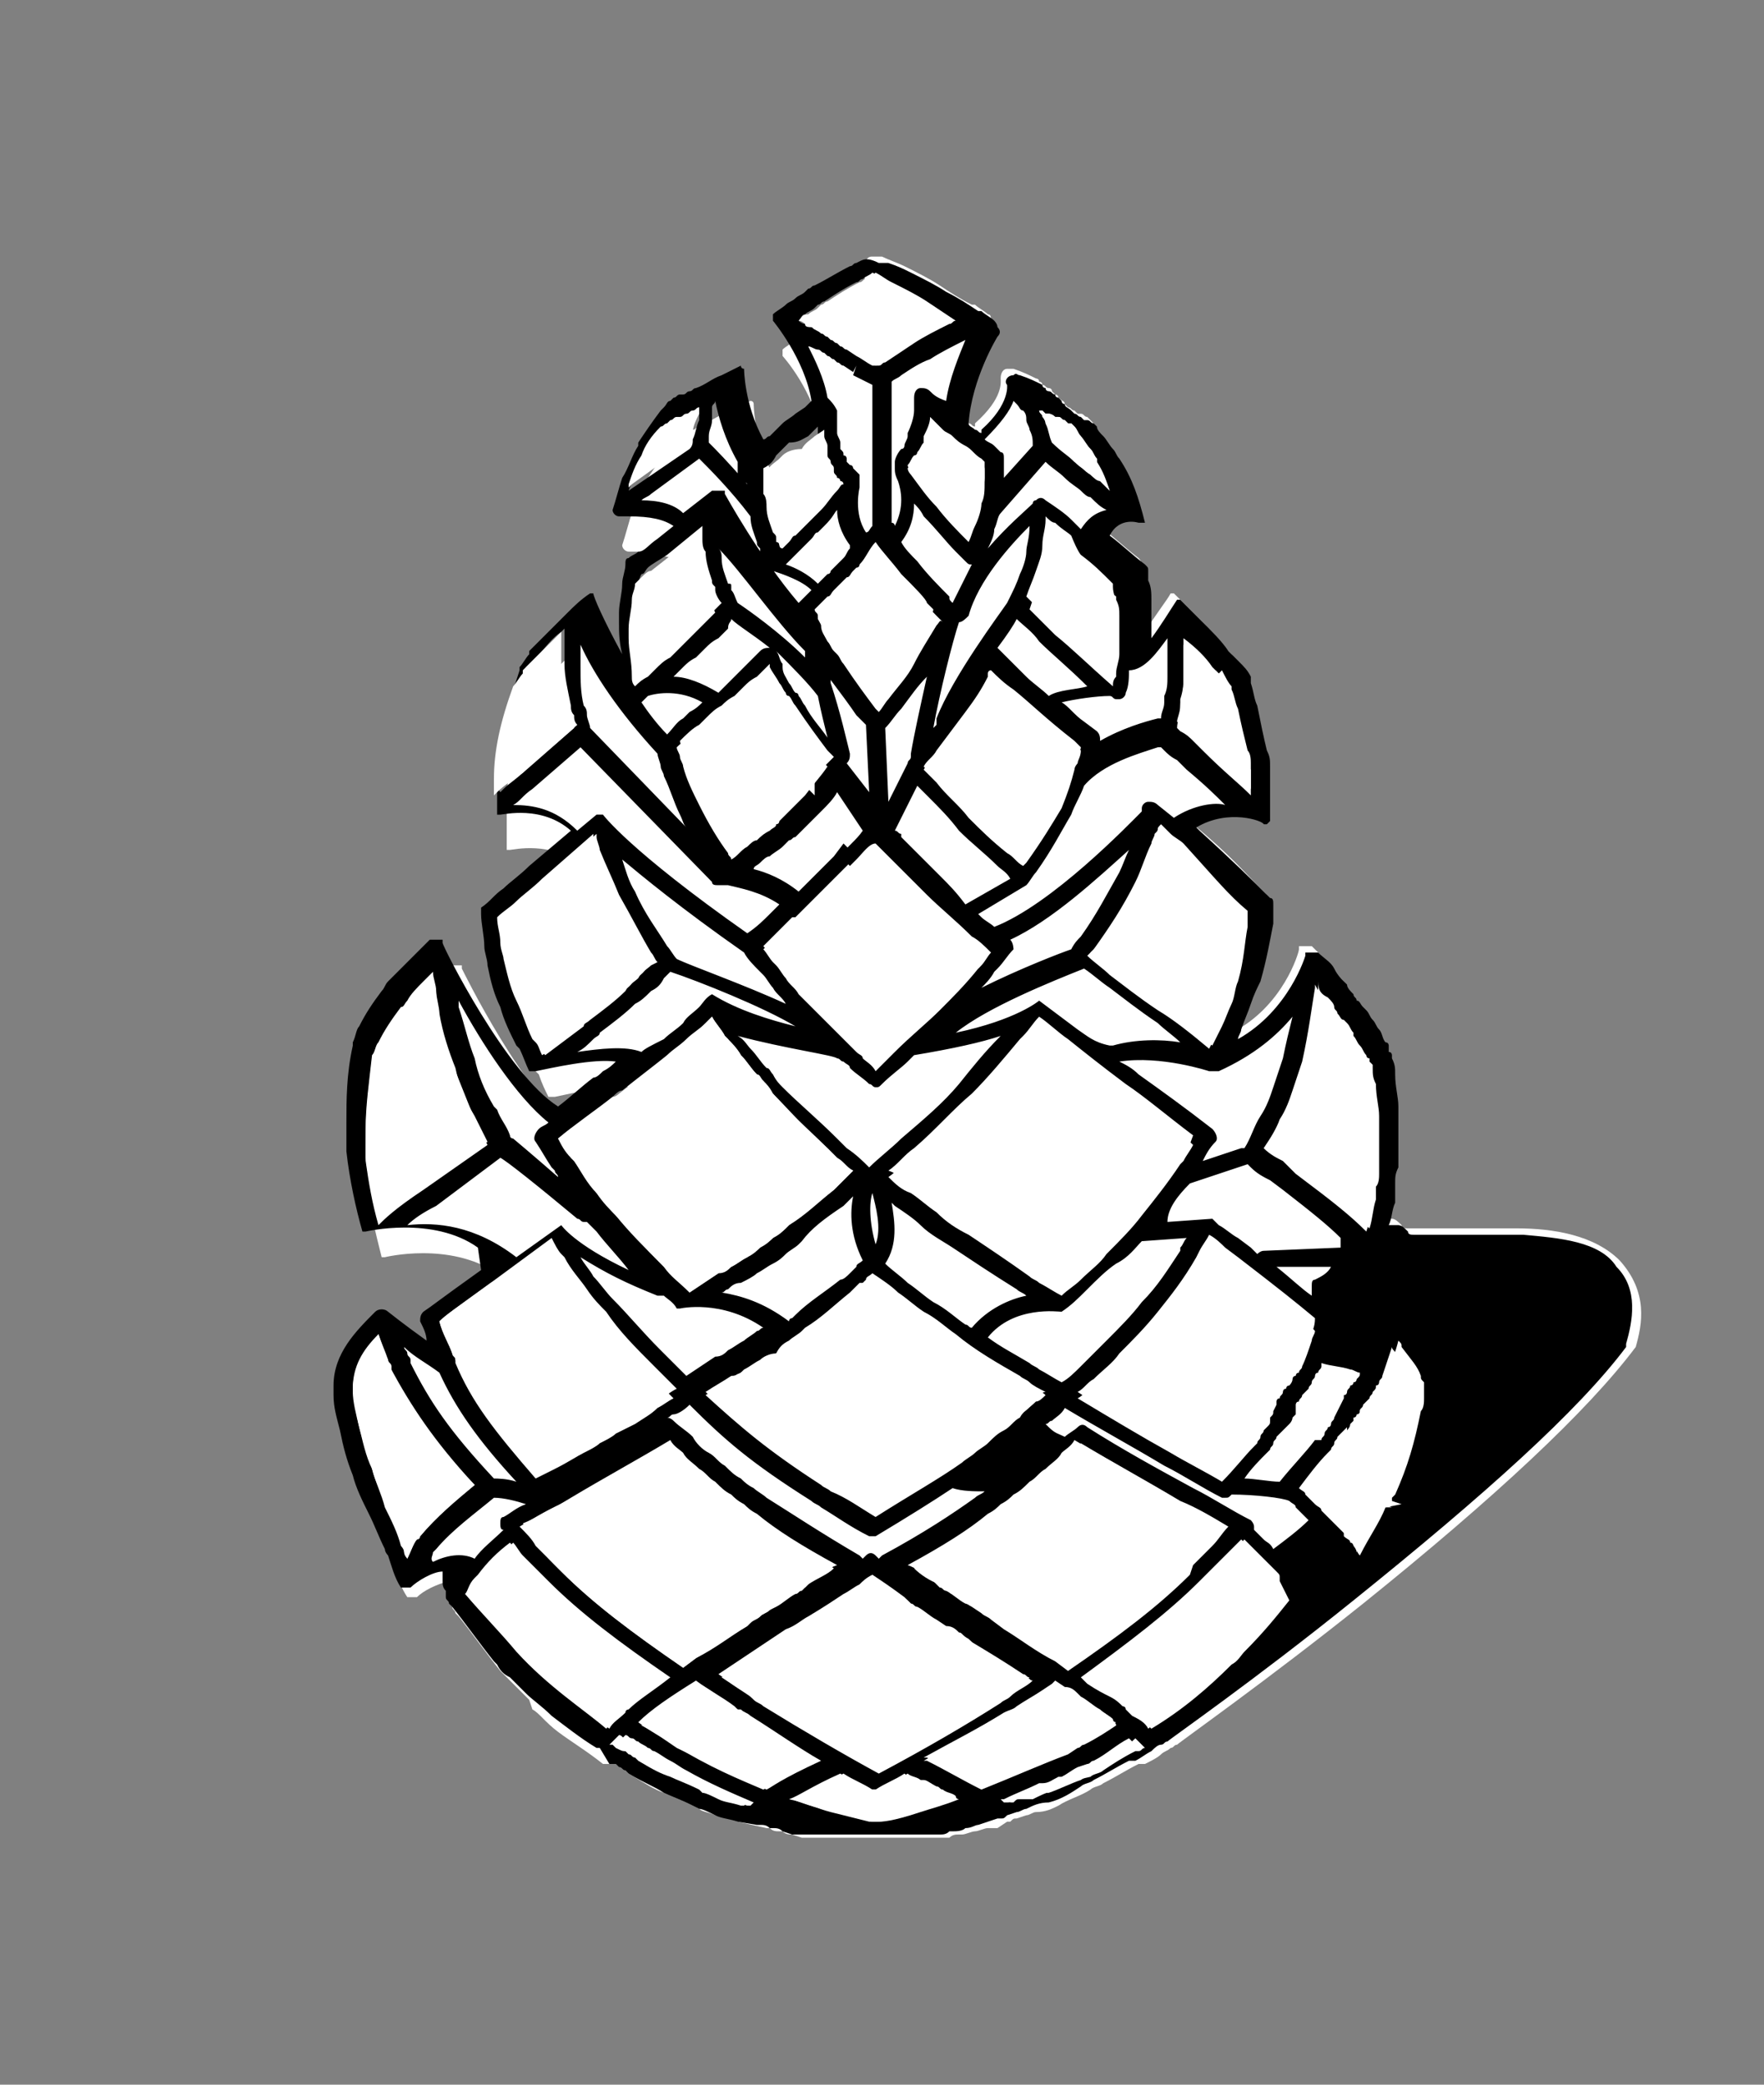 <?xml version="1.0" encoding="utf-8"?>
<!-- Generator: Adobe Illustrator 18.1.1, SVG Export Plug-In . SVG Version: 6.00 Build 0)  -->
<!DOCTYPE svg PUBLIC "-//W3C//DTD SVG 1.1//EN" "http://www.w3.org/Graphics/SVG/1.1/DTD/svg11.dtd">
<svg version="1.1" id="Layer_1" xmlns="http://www.w3.org/2000/svg" xmlns:xlink="http://www.w3.org/1999/xlink" x="0px" y="0px"
	 viewBox="0 0 55 65" enable-background="new 0 0 55 65" xml:space="preserve">
<rect x="0" y="0" width="55" height="65" fill="#808080" stroke="none"/>
<g>
	<path fill="#FFFFFF" d="M31.1,26.9c-0.5-0.4-0.9-0.8-1.2-1.1c-0.3-0.3-0.7-0.7-1-1.1l-0.1-0.1c-0.1-0.1-0.1-0.1-0.2-0.2l-0.7,1.4
		C28,25.9,28,26,28.1,26l0.1,0.1c0.4,0.4,0.8,0.8,1.2,1.2c0.3,0.3,0.6,0.5,0.9,0.8l1.4-0.8C31.4,27.2,31.2,27.1,31.1,26.9z"/>
	<path fill="#FFFFFF" d="M31.7,19.4c-0.2,0.2-0.4,0.5-0.6,0.9c0.3,0.3,0.6,0.6,0.9,0.9c0.2,0.2,0.4,0.4,0.7,0.6
		c0.4-0.2,0.9-0.3,1.3-0.3c-0.6-0.6-1.1-1-1.5-1.4C32.2,19.8,32,19.6,31.7,19.4z"/>
	<path fill="#FFFFFF" d="M25.7,16.3c-0.1,0.1-0.1,0.1-0.2,0.2l0,0c0,0-0.1,0.1-0.1,0.1c-0.1,0.1-0.2,0.2-0.3,0.3
		c-0.1,0.1-0.1,0.2-0.2,0.2c-0.1,0.1-0.2,0.2-0.2,0.2c0.3,0.1,0.7,0.3,1,0.6c0.1-0.1,0.2-0.2,0.3-0.3l0,0c0,0,0-0.1,0.1-0.1
		c0.1-0.1,0.1-0.1,0.2-0.2l0.2-0.2c0.1-0.1,0.1-0.2,0.2-0.3c0,0,0,0,0-0.1c-0.3-0.4-0.4-0.7-0.4-1.1C26,16,26,16.1,25.9,16.1
		L25.7,16.3z"/>
	<path fill="#FFFFFF" d="M26,12.7c0,0.1,0,0.1,0,0.2c0,0,0,0,0,0.1c0,0,0,0.1,0,0.1c0,0.1,0,0.2,0,0.3c0,0.1,0,0.2,0.1,0.3l0,0
		c0,0,0,0,0,0.1c0,0,0,0,0,0l0,0c0,0,0,0.1,0,0.1c0,0.1,0.1,0.1,0.1,0.2c0,0,0,0.1,0.1,0.1l0,0.1c0,0,0,0.1,0.1,0.1
		c0,0,0,0.1,0.1,0.1c0,0,0,0.1,0.1,0.1l0.1,0.1c0.1,0.1,0,0.2,0,0.3c0,0,0,0.1,0,0.1c0,0-0.2,0.8,0.2,1.4c0.1-0.1,0.1-0.2,0.2-0.2
		l0-4.4c-0.2-0.1-0.4-0.2-0.6-0.3l0.1-0.3l-0.1,0.2l-0.3-0.2c-0.1,0-0.1-0.1-0.2-0.1l-0.1-0.1c-0.1,0-0.1-0.1-0.2-0.1L25.6,11
		c-0.1,0-0.1-0.1-0.2-0.1c-0.1,0-0.2-0.1-0.3-0.1c0.2,0.4,0.5,1,0.6,1.6c0,0,0.1,0,0.1,0C25.9,12.5,26,12.6,26,12.7z"/>
	<path fill="#FFFFFF" d="M27.2,37.2c-0.1,0.3-0.1,0.9,0.1,1.6C27.5,38.3,27.4,37.6,27.2,37.2z"/>
	<path fill="#FFFFFF" d="M24.2,20.3c0.1,0.1,0.1,0.3,0.2,0.4l0,0.1c0.1,0.2,0.2,0.3,0.2,0.5c0.1,0.1,0.1,0.2,0.2,0.3l0,0
		c0,0,0,0.1,0.1,0.1c0.1,0.1,0.1,0.2,0.2,0.3c0.2,0.4,0.5,0.7,0.7,1c-0.1-0.4-0.2-0.9-0.3-1.3C25.2,21.3,24.7,20.8,24.2,20.3z"/>
	<path fill="#FFFFFF" d="M28.3,23.8C28.3,23.8,28.3,23.8,28.3,23.8C28.3,23.8,28.3,23.8,28.3,23.8C28.3,23.8,28.3,23.8,28.3,23.8
		c0.1-0.1,0.1-0.2,0.2-0.2c0,0,0-0.1,0-0.1c0-0.6,0.2-1.5,0.5-2.4c-0.2,0.3-0.5,0.7-0.8,1c-0.2,0.2-0.3,0.4-0.5,0.6l0.1,2.2
		L28.3,23.8C28.2,23.8,28.3,23.8,28.3,23.8z"/>
	<path fill="#FFFFFF" d="M41.9,43.7C41.9,43.7,41.9,43.7,41.9,43.7l0.1-0.1c0,0,0-0.1,0.1-0.1c0-0.1,0.1-0.1,0.1-0.2
		c0,0,0-0.1,0.1-0.1c0,0,0-0.1,0.1-0.1c0,0,0.1-0.1,0.1-0.2c0,0,0,0,0,0c-0.1-0.1-0.2-0.1-0.3-0.1c-0.3-0.1-0.6-0.2-0.9-0.2
		c0,0,0,0.1,0,0.1l0,0c0,0.1-0.1,0.1-0.1,0.2c0,0,0,0.1-0.1,0.1c0,0.1,0,0.1-0.1,0.2c0,0.1-0.1,0.1-0.1,0.2c0,0-0.1,0.1-0.1,0.1
		c0,0-0.1,0.1-0.1,0.1c0,0.1-0.1,0.1-0.1,0.2c0,0,0,0.1-0.1,0.1c0,0,0,0.1,0,0.1l0,0.1c0,0,0,0,0,0.1l-0.1,0.1
		c0,0.1-0.1,0.2-0.1,0.2l-0.1,0.1c0,0.1-0.1,0.1-0.2,0.2c0,0-0.1,0.1-0.1,0.1c0,0.1-0.1,0.1-0.1,0.2c0,0.1-0.1,0.1-0.1,0.2l-0.1,0.1
		c-0.2,0.3-0.4,0.5-0.7,0.8c0.3,0,0.8,0,1.1,0.1c0.4-0.5,0.8-0.9,1.1-1.3l0.1-0.1c0-0.1,0.1-0.1,0.1-0.2c0-0.1,0.1-0.1,0.1-0.2
		c0,0,0.1-0.1,0.1-0.1c0.1-0.1,0.1-0.1,0.1-0.2l0-0.1c0-0.1,0.1-0.1,0.1-0.2L41.9,43.7z"/>
	<path fill="#FFFFFF" d="M22,20.1c-0.1,0.1-0.2,0.2-0.3,0.3c-0.1,0.1-0.2,0.2-0.4,0.3c-0.1,0.1-0.2,0.2-0.3,0.3
		c0.4,0,0.9,0.2,1.4,0.5c0,0,0,0,0,0c0.1-0.1,0.2-0.2,0.3-0.3c0.1-0.1,0.2-0.2,0.3-0.3c0.1-0.1,0.2-0.2,0.3-0.3
		c0.1-0.1,0.2-0.2,0.3-0.3l0.1-0.1c0.1-0.1,0.2-0.1,0.3-0.1c0,0,0,0,0,0c-0.5-0.4-0.9-0.7-1.2-0.9c-0.1,0.1-0.1,0.1-0.2,0.2
		c-0.1,0.1-0.2,0.2-0.3,0.3C22.2,19.9,22.1,20,22,20.1z"/>
	<path fill="#FFFFFF" d="M22.8,18C22.8,18,22.8,18,22.8,18c0,0.1,0,0.1,0.1,0.2l0,0.1c0,0.1,0.1,0.3,0.2,0.4l0,0c0,0,0,0,0,0
		c0.3,0.2,1.3,0.9,2.1,1.7c0-0.1,0-0.1,0-0.2c-0.9-0.9-2-2.4-2.6-3.4c0,0.1,0,0.2,0.1,0.3C22.6,17.5,22.7,17.7,22.8,18z"/>
	<path fill="#FFFFFF" d="M31,30.3L31,30.3c-0.2,0.3-0.3,0.4-0.5,0.6c1.2-0.6,2.5-1.1,2.8-1.2c0.1-0.1,0.2-0.3,0.3-0.4
		c0.5-0.7,0.9-1.3,1.2-2c0.1-0.2,0.2-0.5,0.3-0.7c-0.9,0.9-2.4,2.2-3.7,2.8c0.1,0.1,0.1,0.3,0,0.4C31.4,29.9,31.2,30.1,31,30.3z"/>
	<path fill="#FFFFFF" d="M27.1,22.7c-0.1-0.1-0.2-0.2-0.3-0.3c-0.3-0.3-0.5-0.7-0.8-1.1c0,0,0,0.1,0,0.1c0.2,0.9,0.4,1.7,0.6,2.2
		c0,0.1,0,0.2-0.1,0.3l0.7,1L27.1,22.7z"/>
	<path fill="#FFFFFF" d="M18.8,40c0.2,0.2,0.4,0.5,0.6,0.7c0.4,0.5,0.9,1,1.5,1.6c0.3,0.3,0.5,0.5,0.8,0.8c0.3-0.2,0.6-0.4,0.9-0.6
		c0.1-0.1,0.2-0.2,0.4-0.2c0.2-0.1,0.3-0.2,0.5-0.3c0.1-0.1,0.3-0.2,0.4-0.3c0.1,0,0.1-0.1,0.2-0.1c-1.3-0.9-2.6-0.6-2.6-0.6
		c0,0,0,0-0.1,0c0,0,0,0,0,0c0,0,0,0,0,0c0,0,0,0,0,0c0,0,0,0,0,0c0,0,0,0,0,0c0,0,0,0,0,0c0,0,0,0,0,0c0,0,0,0,0,0c0,0,0,0,0,0
		c0,0,0,0,0,0c-0.2-0.1-0.3-0.3-0.4-0.4c0,0-0.1,0-0.1,0c0,0-0.1,0-0.1,0c-0.9-0.4-1.6-0.8-2.1-1.1C18.5,39.6,18.6,39.8,18.8,40z"/>
	<path fill="#FFFFFF" d="M14.6,48.6C14.6,48.6,14.6,48.6,14.6,48.6c0.3-0.3,0.6-0.6,1-0.9c0,0,0,0,0,0c-0.1-0.1-0.1-0.2-0.1-0.2
		c0-0.1,0.1-0.2,0.1-0.2c0.2-0.1,0.5-0.3,0.7-0.4c-0.3-0.1-0.7-0.2-1-0.2c-0.6,0.5-1.3,1.1-1.8,1.6l0,0c0,0,0,0.1-0.1,0.1l0,0
		c0,0.1-0.1,0.2-0.2,0.3C13.7,48.5,14.2,48.4,14.6,48.6z"/>
	<path fill="#FFFFFF" d="M36.5,32.5c-0.3-0.2-0.5-0.4-0.7-0.6c-0.6-0.4-1-0.8-1.5-1.1c-0.3-0.2-0.5-0.4-0.8-0.6c-1,0.4-3,1.2-4,2
		c2-0.4,2.6-1,2.6-1c0,0,0,0,0,0c0,0,0,0,0,0c0,0,0,0,0,0c0,0,0,0,0,0c0,0,0,0,0,0c0,0,0,0,0,0c0,0,0,0,0,0c0,0,0,0,0,0c0,0,0,0,0,0
		c0,0,0,0,0,0c0,0,0,0,0,0c0,0,0,0,0,0c0,0,0,0,0,0c0,0,0,0,0,0c0,0,0,0,0,0c0,0,0,0,0,0c0,0,0,0,0,0c0.4,0.3,0.8,0.6,1.2,0.9
		c0.2,0.2,0.4,0.3,0.7,0.5c0,0,0,0,0.1,0C35.1,32.4,35.9,32.4,36.5,32.5z"/>
	<path fill="#FFFFFF" d="M40.8,47.4c0,0-0.1-0.1-0.1-0.1c-0.1-0.1-0.2-0.2-0.3-0.3c-0.1-0.1-0.2-0.1-0.2-0.2
		c-0.2-0.1-1.1-0.1-1.8-0.2c-0.1,0-0.1,0.1-0.2,0.1c0,0-0.1,0-0.1,0c-0.6-0.3-1.2-0.7-1.8-1c-1-0.6-2.1-1.2-3.1-1.8
		c-0.1,0.1-0.3,0.3-0.4,0.4c-0.1,0-0.1,0.1-0.2,0.1c0,0,0.1,0.1,0.1,0.1c0.1,0.1,0.3,0.2,0.5,0.3c0.1-0.1,0.2-0.2,0.4-0.3
		c0.1-0.1,0.2-0.1,0.3,0c1.1,0.7,2.2,1.3,3.3,1.9c0.6,0.3,1.2,0.7,1.8,1c0.1,0,0.1,0.1,0.1,0.2c0,0,0,0.1,0,0.1c0,0,0.1,0.1,0.1,0.1
		c0.1,0.1,0.1,0.1,0.2,0.2l0,0c0.1,0.1,0.2,0.2,0.3,0.3l0,0c0,0,0,0,0,0C40.1,48,40.5,47.7,40.8,47.4z"/>
	<path fill="#FFFFFF" d="M24.7,38.8c-0.1,0.1-0.3,0.2-0.4,0.3c-0.1,0.1-0.3,0.2-0.4,0.3c-0.1,0.1-0.3,0.2-0.5,0.3
		c-0.2,0.1-0.3,0.2-0.5,0.3c-0.1,0.1-0.2,0.2-0.4,0.2c-0.1,0-0.1,0.1-0.2,0.1c0.6,0.1,1.3,0.3,2.1,0.9c0,0,0,0,0,0
		c0,0,0.1-0.1,0.1-0.1l0.1-0.1c0.5-0.3,0.9-0.7,1.4-1.1c0,0,0,0,0,0c0.1-0.1,0.2-0.2,0.3-0.2l0.2-0.2c0.1-0.1,0.2-0.1,0.2-0.2
		c-0.4-0.8-0.4-1.6-0.3-2l0,0c-0.1,0.1-0.2,0.2-0.3,0.3l0,0c-0.5,0.4-1,0.8-1.5,1.1L24.7,38.8z"/>
	<path fill="#FFFFFF" d="M40.8,40.4c0-0.1,0-0.2,0-0.2c0-0.1,0.1-0.2,0.1-0.2c0.2-0.1,0.3-0.3,0.5-0.4l-1.7,0.1
		C40.2,39.9,40.6,40.2,40.8,40.4C40.8,40.4,40.8,40.4,40.8,40.4z"/>
	<path fill="#FFFFFF" d="M21.1,16.3l0.9-0.7c0,0,0,0,0,0c0,0,0,0,0,0c0,0,0,0,0,0c0,0,0,0,0,0c0,0,0,0,0.1,0c0,0,0,0,0,0
		c0,0,0,0,0.1,0c0,0,0,0,0,0c0,0,0,0,0.1,0c0,0,0,0,0,0c0,0,0,0,0,0c0,0,0,0,0.1,0c0,0,0,0,0,0c0,0,0,0,0,0.1c0,0,1.2,2,2.3,3.4
		c0,0,0,0,0,0c0,0,0,0,0,0c0,0,0,0,0,0c0,0,0,0,0,0c0,0,0,0,0,0c0,0,0,0,0,0c0,0,0,0,0,0c0.1-0.1,0.3-0.3,0.4-0.4
		c-0.3-0.3-0.9-0.6-1.2-0.6c0,0,0,0-0.1,0c0,0,0,0,0,0c0,0,0,0,0,0c0,0,0,0,0,0c0,0,0,0,0,0c0,0,0,0,0,0c0,0,0,0,0-0.1c0,0,0,0,0,0
		l0,0c0,0,0,0,0,0l-0.1-0.1c-0.1-0.1-0.1-0.3-0.2-0.4l0-0.1c0-0.1,0-0.1-0.1-0.2c-0.1-0.3-0.2-0.5-0.2-0.8c-0.6-0.7-1.3-1.5-1.6-1.8
		l-1.7,1.4c-0.1,0.1-0.2,0.2-0.3,0.2C20.3,16,20.8,16.1,21.1,16.3z"/>
	<path fill="#FFFFFF" d="M24,33.2c0.1,0.1,0.1,0.2,0.2,0.2c0.1,0.1,0.2,0.2,0.3,0.4c0.5,0.5,1,1.1,1.7,1.6l0,0
		c0.1,0.1,0.2,0.2,0.3,0.3c0.2,0.2,0.5,0.4,0.7,0.6c0.3-0.3,0.7-0.6,1-0.9c0.7-0.6,1.2-1.1,1.8-1.7c0.5-0.5,0.9-0.9,1.3-1.5
		c-0.6,0.2-1.5,0.5-2.7,0.6c-0.1,0.1-0.1,0.1-0.2,0.2c-0.3,0.2-0.6,0.5-0.8,0.7c-0.1,0-0.1,0.1-0.2,0.1c-0.1,0-0.1,0-0.2-0.1l0,0
		c-0.2-0.2-0.4-0.3-0.6-0.5c-0.1-0.1-0.2-0.1-0.2-0.2l0,0c0,0-0.1-0.1-0.1-0.1c0,0,0,0,0,0c-0.1,0-1.6-0.2-3-0.8
		c0.1,0.1,0.2,0.3,0.4,0.4C23.6,32.8,23.8,33,24,33.2z"/>
	<path fill="#FFFFFF" d="M20.8,44.3c0.1,0,0.2,0,0.2,0.1c0.2,0.2,0.4,0.3,0.6,0.5c0.2,0.2,0.4,0.3,0.5,0.5c0.2,0.1,0.3,0.3,0.5,0.4
		c0.1,0.1,0.3,0.2,0.5,0.4c0.1,0.1,0.3,0.2,0.4,0.3c0.1,0.1,0.3,0.2,0.4,0.3c0.7,0.5,1.7,1.1,2.9,1.8c0,0,0.1,0.1,0.1,0.1
		c0,0,0,0,0,0l0.1-0.1c0.1-0.1,0.2-0.1,0.3,0c0,0,0.1,0.1,0.1,0.1c0,0,0.1-0.1,0.1-0.1c1.2-0.7,2.1-1.3,2.9-1.8l0,0
		c0.1-0.1,0.2-0.1,0.3-0.2c-0.3,0-0.7-0.1-1-0.1c-0.7,0.4-1.4,0.9-2.4,1.5c0,0-0.1,0-0.1,0c-0.1,0-0.1,0-0.1,0
		c-0.6-0.3-1.1-0.7-1.5-0.9c-0.1-0.1-0.2-0.1-0.3-0.2c-1.8-1.2-2.6-1.9-3.8-3c-0.2,0.2-0.4,0.3-0.6,0.4
		C20.9,44.2,20.8,44.3,20.8,44.3z"/>
	<path fill="#FFFFFF" d="M23.3,14.9c0-0.1,0-0.3,0-0.4c0,0,0-0.1,0-0.1c0,0,0,0,0,0c-0.4-0.7-0.6-1.4-0.7-1.9
		c-0.1,0.1-0.1,0.1-0.1,0.2c0,0,0,0,0,0c0,0,0,0.1,0,0.1c0,0,0,0,0,0.1l0,0c0,0,0,0,0,0.1l0,0c0,0,0,0.1,0,0.1l0,0
		c-0.1,0.2-0.1,0.3-0.1,0.5c0,0.1,0,0.1,0,0.2c0.2,0.2,0.6,0.5,1.2,1.3C23.3,15.1,23.3,15,23.3,14.9C23.3,15,23.3,15,23.3,14.9
		L23.3,14.9z"/>
	<path fill="#FFFFFF" d="M34.1,40.2c-0.3,0.2-0.5,0.5-0.8,0.7c0,0,0,0,0,0c0,0,0,0,0,0c0,0,0,0,0,0c0,0,0,0,0,0c0,0,0,0,0,0
		c0,0,0,0,0,0c0,0,0,0,0,0c0,0,0,0,0,0c0,0,0,0,0,0c0,0,0,0,0,0c0,0,0,0,0,0c0,0-1.5-0.2-2.3,0.8c0.4,0.3,0.8,0.5,1.3,0.8
		c0.1,0.1,0.2,0.1,0.3,0.2c0.2,0.1,0.4,0.3,0.7,0.4l0,0c0.2-0.2,0.4-0.3,0.6-0.5c0.3-0.3,0.6-0.5,0.8-0.8c0.4-0.4,0.8-0.8,1.1-1.2
		c0.4-0.5,0.8-1,1.2-1.6l0.1-0.2c0.1-0.1,0.1-0.2,0.2-0.3l-1.4,0.1c-0.2,0.2-0.4,0.5-0.7,0.7C34.7,39.7,34.4,39.9,34.1,40.2z"/>
	<path fill="#FFFFFF" d="M21.3,25.4c-0.2-0.4-0.4-0.8-0.5-1.2c0-0.1-0.1-0.2-0.1-0.3c0-0.1-0.1-0.3-0.1-0.4c-1.2-1.2-2-2.5-2.4-3.4
		c0,0.1,0,0.3,0,0.4c0,0.1,0,0.2,0,0.3c0,0.4,0.1,0.7,0.1,1.2c0,0.1,0,0.2,0.1,0.3c0,0.1,0.1,0.2,0.1,0.4l3.1,3.2
		C21.4,25.7,21.4,25.6,21.3,25.4z"/>
	<path fill="#FFFFFF" d="M38,33.3C38,33.3,38,33.3,38,33.3C38,33.3,38,33.3,38,33.3C38,33.3,38,33.3,38,33.3c-0.1,0-0.1,0-0.1,0
		c0,0,0,0,0,0c0,0,0,0,0,0c0,0,0,0,0,0c0,0,0,0,0,0c0,0,0,0-0.1,0l0,0l0,0l0,0c0,0,0,0,0,0c0,0,0,0,0,0c0,0,0,0,0,0c0,0,0,0,0,0
		c0,0,0,0,0,0c0,0-1.5-0.5-2.8-0.3c0.2,0.1,0.4,0.3,0.6,0.4c0.6,0.5,1.4,1,2.3,1.7c0.1,0.1,0.2,0.3,0.1,0.4
		c-0.1,0.2-0.2,0.4-0.4,0.6l1.2-0.4c0,0,0.1,0,0.1,0c0.2-0.3,0.3-0.7,0.5-1c0.1-0.3,0.3-0.6,0.4-0.9c0.1-0.3,0.2-0.6,0.3-0.9
		c0.1-0.5,0.2-0.9,0.3-1.3c-0.4,0.6-1.1,1.2-2.1,1.6C38.1,33.3,38.1,33.3,38,33.3z"/>
	<path fill="#FFFFFF" d="M37.2,23.9c-0.1-0.1-0.2-0.2-0.3-0.3c-0.1-0.1-0.2-0.2-0.4-0.3l-0.1-0.1c0,0-0.1,0-0.1,0
		c-0.5,0.2-1.7,0.5-2.3,1.2c0,0,0,0,0,0c-0.1,0.3-0.2,0.6-0.4,0.9c-0.3,0.6-0.6,1.1-1.1,1.8c-0.1,0.1-0.2,0.3-0.3,0.4c0,0,0,0,0,0
		l0,0c0,0,0,0,0,0c0,0,0,0,0,0c0,0,0,0,0,0c0,0,0,0,0,0l-1.5,0.9c0,0,0,0,0.1,0.1c0.1,0.1,0.3,0.2,0.4,0.3c1.7-0.7,4.2-3.2,4.6-3.6
		l0,0c0,0,0-0.1,0-0.1c0-0.1,0.1-0.2,0.2-0.2c0.1,0,0.2,0,0.3,0.1l0.5,0.4c0.6-0.4,1.3-0.5,1.8-0.5C38.1,24.7,37.7,24.4,37.2,23.9z"
		/>
	<path fill="#FFFFFF" d="M31.8,40.2c-0.7-0.4-1.4-0.8-2-1.3c-0.3-0.2-0.6-0.5-1-0.7c-0.3-0.2-0.5-0.4-0.8-0.6c0,0-0.1-0.1-0.1-0.1
		c0.1,0.6,0.2,1.3-0.2,1.9c0.2,0.2,0.5,0.4,0.7,0.6c0.3,0.2,0.6,0.4,0.8,0.6c0.3,0.2,0.6,0.5,1,0.7c0.1,0,0.1,0.1,0.2,0.1
		c0.5-0.6,1.2-0.9,1.8-1c0,0,0,0,0,0C32,40.3,31.9,40.3,31.8,40.2z"/>
	<path fill="#FFFFFF" d="M33.9,15.5c-0.1-0.1-0.2-0.1-0.3-0.2c-0.2-0.1-0.3-0.3-0.5-0.4c-0.2-0.1-0.4-0.3-0.6-0.5L31.1,16
		c0,0.2-0.1,0.3-0.2,0.5c-0.1,0.2-0.1,0.4-0.2,0.6c0.6-0.7,1.2-1.2,1.4-1.4c0-0.1,0.1-0.1,0.1-0.1c0.1-0.1,0.2,0,0.3,0
		c0.3,0.2,0.6,0.5,0.8,0.6c0.1,0.1,0.2,0.2,0.3,0.3c0.2-0.3,0.5-0.5,0.7-0.6C34.2,15.8,34.1,15.7,33.9,15.5z"/>
	<path fill="#FFFFFF" d="M18.5,25.3C18.5,25.3,18.5,25.3,18.5,25.3C18.5,25.3,18.5,25.3,18.5,25.3C18.5,25.3,18.5,25.3,18.5,25.3
		c0.1,0,0.1,0,0.1-0.1c0,0,0,0,0,0c0,0,0,0,0.1,0c0,0,0,0,0,0c0,0,0,0,0.1,0c0,0,0,0,0,0c0,0,0,0,0,0c0,0,0,0,0,0c0,0,0,0,0,0
		c0,0,0,0,0,0c0,0,0,0,0,0c0,0,0,0,0,0c0,0,0.8,1.1,4.5,3.7c0.2-0.2,0.4-0.4,0.7-0.6c0.1-0.1,0.2-0.2,0.3-0.3l0,0
		c-0.6-0.4-1.2-0.6-1.6-0.6c0,0,0,0,0,0c0,0,0,0,0,0c0,0-0.1,0-0.1,0c-0.1,0-0.2,0-0.2,0c-0.1,0-0.1,0-0.2-0.1l-4.1-4.2l-1.5,1.3
		c-0.3,0.2-0.5,0.4-0.6,0.5c0.6,0,1.3,0.2,1.9,0.8L18.5,25.3C18.5,25.3,18.5,25.3,18.5,25.3z"/>
	<path fill="#FFFFFF" d="M31,13.9l0.2,0.1c0.1,0.1,0.1,0.1,0.1,0.2l0,0c0,0.1,0,0.2,0,0.3c0,0.1,0,0.2,0,0.3c0,0,0,0,0,0l0.9-1
		c0-0.2-0.1-0.4-0.1-0.5c0-0.1-0.1-0.2-0.1-0.3c0-0.1-0.1-0.2-0.1-0.3c0-0.1-0.1-0.2-0.2-0.2c0,0-0.1-0.1-0.1-0.1
		c-0.1,0.3-0.4,0.7-0.9,1.2C30.8,13.8,30.9,13.8,31,13.9z"/>
	<path fill="#FFFFFF" d="M51,42C50.9,42,50.9,42,51,42c-1.5,2-4.4,4.7-8.5,8c-3,2.4-5.7,4.3-5.8,4.4c-0.1,0-0.1,0.1-0.2,0.1l0,0
		c-0.1,0.1-0.2,0.1-0.3,0.2c-0.1,0.1-0.3,0.2-0.5,0.3l-0.1,0l-0.1,0c-0.4,0.2-0.7,0.4-1.1,0.6c-0.1,0.1-0.3,0.1-0.4,0.2
		c-0.3,0.2-0.7,0.3-1,0.5c0,0,0,0,0,0l0,0c0,0,0,0,0,0c-0.2,0.1-0.4,0.2-0.7,0.2c0,0,0,0,0,0c-0.1,0-0.2,0.1-0.3,0.1c0,0,0,0,0,0
		l-0.3,0.1c-0.1,0-0.1,0-0.2,0.1c0,0,0,0,0,0l-0.1,0c0,0,0,0,0,0L31.1,57c0,0,0,0,0,0c0,0,0,0,0,0L30.8,57c0,0,0,0,0,0
		c-0.1,0-0.3,0.1-0.4,0.1c-0.1,0-0.3,0.1-0.4,0.1l-0.1,0c-0.1,0-0.2,0-0.3,0.1l0,0c0,0,0,0-0.1,0l0,0c0,0,0,0,0,0c0,0,0,0,0,0l0,0
		c0,0,0,0,0,0c-0.2,0-0.3,0-0.4,0c-0.1,0-0.2,0-0.4,0c-0.2,0-0.3,0-0.4,0c-0.1,0-0.1,0-0.2,0l-0.3,0c0,0,0,0,0,0l-0.1,0c0,0,0,0,0,0
		l0,0c0,0,0,0,0,0c0,0,0,0,0,0c0,0,0,0,0,0l-0.2,0l-0.2,0c0,0,0,0,0,0c0,0,0,0,0,0c0,0,0,0,0,0l-0.1,0c-0.1,0-0.3,0-0.4,0
		c-0.2,0-0.3,0-0.4,0l-0.1,0c-0.1,0-0.1,0-0.2,0l0,0c0,0,0,0,0,0c-0.2,0-0.3,0-0.4,0l-0.1,0c-0.1,0-0.2,0-0.3,0l-0.1,0
		c-0.1,0-0.2,0-0.2,0l-0.3-0.1c-0.1,0-0.2,0-0.3-0.1l-0.1,0c-0.1,0-0.2,0-0.3-0.1c0,0,0,0,0,0c0,0,0,0,0,0l0,0c0,0,0,0,0,0
		c0,0,0,0,0,0c0,0,0,0,0,0c0,0,0,0,0,0l0,0l-0.1,0c0,0,0,0,0,0c0,0,0,0,0,0L23,56.8c-0.3-0.1-0.5-0.2-0.7-0.2c0,0,0,0,0,0l0,0
		c-0.2-0.1-0.4-0.1-0.5-0.2l-0.2-0.1c-0.4-0.2-0.7-0.3-0.9-0.4c-0.3-0.1-0.6-0.3-1.1-0.6c0,0,0,0,0,0c0,0,0,0,0,0l-0.1-0.1
		c-0.1,0-0.1-0.1-0.2-0.1l-0.1-0.1l0,0l-0.1,0c0,0-0.1,0-0.1,0c0,0,0,0,0,0L18.9,55c0,0,0,0,0,0c0,0,0,0,0,0c0,0,0,0,0,0l-0.1,0
		c0,0,0,0,0,0c-0.5-0.4-1-0.7-1.4-1c0,0,0,0,0,0c-0.4-0.3-0.6-0.6-0.8-0.7c0,0,0,0,0,0L16.5,53c0,0-0.1-0.1-0.1-0.1l0,0l0.1-0.1
		c0,0,0,0,0,0l-0.1,0.1c-0.1-0.1-0.1-0.1-0.2-0.2l-0.1-0.1c-0.1-0.1-0.2-0.2-0.4-0.4l-0.1-0.1c0,0,0,0,0,0l0,0l0,0c0,0,0,0,0,0
		c-0.4-0.5-0.9-1.2-1.3-1.7l-0.1-0.1c0,0,0,0,0,0l0,0c0,0,0,0,0,0l0,0c0,0,0,0,0,0c0-0.1-0.1-0.1-0.1-0.2c-0.1-0.1-0.1-0.2,0-0.2
		c0-0.1,0-0.2-0.1-0.3c0,0,0,0,0,0l0,0c0,0,0,0,0,0c0,0,0,0,0,0c0,0,0,0,0,0c0-0.1,0-0.2,0-0.3c-0.4,0.1-0.8,0.3-1,0.5
		c0,0,0,0-0.1,0c0,0,0,0,0,0c0,0,0,0-0.1,0c0,0,0,0,0,0c0,0,0,0,0,0c0,0,0,0,0,0c0,0,0,0-0.1,0c0,0,0,0,0,0c0,0,0,0,0,0c0,0,0,0,0,0
		c0,0,0,0,0,0c0,0,0,0,0,0c0,0,0,0,0,0c0,0,0,0,0,0c0,0,0,0,0,0c-0.2-0.3-0.3-0.6-0.4-1c0-0.1-0.1-0.2-0.1-0.2
		c-0.1-0.4-0.3-0.7-0.5-1.1c-0.2-0.4-0.4-0.8-0.5-1.2c-0.2-0.5-0.3-0.9-0.4-1.4c-0.1-0.4-0.1-0.7-0.2-1.1c0,0,0,0,0,0
		c0,0,0-0.1,0-0.1l0-0.1c0,0,0,0,0-0.1c0-1,0.7-1.7,1.3-2.3c0,0,0,0,0,0c0,0,0,0,0,0c0.1-0.1,0.3-0.1,0.4,0c0,0,0.5,0.5,1.2,0.9
		c-0.1-0.2-0.2-0.4-0.2-0.6c0-0.1,0-0.2,0.1-0.3c0.3-0.2,0.4-0.3,1.8-1.3l0.3-0.2c-1.5-1-3.5-0.5-3.5-0.5c0,0,0,0,0,0c0,0,0,0,0,0
		c0,0,0,0,0,0c0,0,0,0,0,0c0,0,0,0,0,0c0,0,0,0,0,0c0,0,0,0,0,0c0,0,0,0,0,0c0,0,0,0-0.1,0c0,0,0,0,0,0c0,0,0,0,0,0c0,0,0,0,0,0
		c0,0,0,0,0,0c0,0,0,0,0,0c0,0,0,0,0,0c0,0,0,0,0,0c-0.2-0.8-0.4-1.6-0.5-2.5l0,0c0-0.1,0-0.2,0-0.3l0,0c0-0.1,0-0.2,0-0.3l0-0.1
		c0-0.1,0-0.1,0-0.2l0,0c0-0.7,0.1-1.5,0.2-2.4c0,0,0,0,0-0.1c0.1-0.2,0.1-0.3,0.2-0.5l0,0c0.2-0.4,0.4-0.8,0.7-1.1
		c0.1-0.1,0.1-0.2,0.2-0.3l0,0c0.2-0.2,0.3-0.4,0.6-0.6c0.2-0.2,0.4-0.4,0.7-0.7c0,0,0,0,0,0c0,0,0,0,0,0c0,0,0,0,0,0c0,0,0,0,0,0
		c0,0,0,0,0.1,0c0,0,0,0,0,0c0,0,0,0,0.1,0c0,0,0,0,0,0c0,0,0,0,0.1,0l0,0c0,0,0,0,0,0c0,0,0,0,0.1,0c0,0,0,0,0,0c0,0,0,0,0,0
		c0,0,0,0,0,0c0,0,0,0,0,0.1c0,0,2,4.1,3.6,5.1c0.4-0.3,0.8-0.6,1.1-0.9c0.1-0.1,0.2-0.2,0.3-0.2c0.1-0.1,0.2-0.2,0.4-0.3
		c-0.8-0.1-2,0.2-2.5,0.3c0,0,0,0,0,0c0,0,0,0-0.1,0l0,0c0,0,0,0-0.1,0c0,0,0,0,0,0c0,0,0,0,0,0c0,0,0,0,0,0c0,0,0,0,0,0
		c0,0,0,0,0,0c0,0,0,0,0,0c0,0,0,0,0,0c0,0,0,0,0,0c0,0,0,0,0,0c0,0,0,0,0,0c-0.1-0.2-0.2-0.4-0.3-0.7l0,0l-0.1-0.1
		c-0.2-0.4-0.4-0.8-0.5-1.2c-0.2-0.4-0.3-0.9-0.4-1.3c0-0.2-0.1-0.4-0.1-0.6c-0.1-0.3-0.1-0.6-0.1-1c0-0.1,0-0.2,0.1-0.2
		c0.3-0.2,0.4-0.4,0.7-0.6c0.2-0.2,0.4-0.4,0.8-0.7l0.9-0.8c-0.9-0.8-2.1-0.5-2.2-0.5c0,0,0,0,0,0c0,0,0,0,0,0c0,0,0,0,0,0
		c0,0,0,0,0,0c0,0,0,0,0,0c0,0,0,0,0,0c0,0,0,0,0,0c0,0,0,0,0,0c0,0,0,0,0,0c0,0,0,0,0,0c0,0,0,0-0.1,0c0,0,0,0,0,0c0,0,0,0,0-0.1
		c0,0,0,0,0,0c0,0,0,0,0,0c0,0,0,0,0,0c0,0,0,0,0,0c0,0,0,0,0-0.1c0,0,0,0,0,0c0-0.4,0-0.8,0-1.2c0-1,0.2-1.9,0.7-3.1c0,0,0,0,0-0.1
		c0.1-0.1,0.2-0.3,0.3-0.4l0-0.1c0,0,0.1-0.1,0.1-0.1c0,0,0.1-0.1,0.1-0.1l0,0c0,0,0.1-0.1,0.1-0.1l0.1-0.1c0.2-0.2,0.5-0.5,0.8-0.8
		c0.2-0.2,0.4-0.4,0.7-0.6c0,0,0,0,0,0c0,0,0,0,0,0c0,0,0,0,0,0c0,0,0,0,0,0c0,0,0,0,0,0c0,0,0,0,0,0c0,0,0,0,0,0c0,0,0,0,0.1,0
		c0,0,0,0,0,0c0,0,0,0,0,0c0,0,0,0,0,0c0,0,0,0,0,0c0,0,0,0,0,0c0,0,0,0,0,0c0,0,0,0,0,0c0,0,0,0,0,0c0,0,0,0,0,0c0,0,0,0,0,0
		c0,0,0,0,0,0c0,0,0,0,0,0c0,0,0,0,0,0c0,0,0,0,0,0c0,0,0.3,0.8,0.9,1.9c-0.1-0.4-0.1-0.7-0.1-1c0-0.1,0-0.2,0-0.3
		c0-0.3,0-0.6,0.1-0.9c0-0.2,0.1-0.4,0.1-0.6c0-0.1,0-0.1,0.1-0.2c0.1-0.1,0.2-0.1,0.3-0.2c0.1-0.1,0.3-0.2,0.6-0.4l0.5-0.4
		c-0.3-0.1-0.7-0.2-1.4-0.3c-0.1,0-0.1,0-0.2,0c0,0,0,0-0.1,0c-0.1,0-0.2-0.1-0.2-0.2c0,0,0,0,0,0c0,0,0,0,0,0c0,0,0,0,0,0
		c0,0,0,0,0,0c0,0,0,0,0,0c0,0,0,0,0,0c0.1-0.3,0.2-0.7,0.3-1c0.1-0.4,0.3-0.7,0.5-1l0-0.1c0.2-0.3,0.4-0.6,0.7-1c0,0,0,0,0.1-0.1
		c0.1-0.1,0.1-0.1,0.2-0.2c0,0,0.1-0.1,0.1-0.1c0.1,0,0.1-0.1,0.2-0.1l0.1,0c0.1,0,0.1-0.1,0.2-0.1c0.1,0,0.1-0.1,0.2-0.1
		c0.2-0.1,0.5-0.3,0.8-0.4c0.2-0.1,0.4-0.2,0.6-0.3c0,0,0,0,0,0c0,0,0,0,0,0c0,0,0,0,0,0c0,0,0,0,0,0c0,0,0,0,0,0c0,0,0,0,0,0
		c0,0,0,0,0,0c0,0,0,0,0,0c0,0,0,0,0,0c0,0,0,0,0,0c0,0,0,0,0,0c0,0,0.1,0,0.1,0.1c0,0,0,0,0,0c0,0,0,0,0,0c0,0,0,0,0,0c0,0,0,0,0,0
		c0,0,0,0,0,0c0,0,0,0,0,0c0,0,0,0,0,0c0,0,0,0,0,0c0,0,0,0,0,0c0,0,0,0,0,0c0,0,0,1.1,0.6,2.2c0.1,0,0.1-0.1,0.2-0.1l0.1-0.1
		c0.1-0.1,0.2-0.2,0.3-0.3c0.1-0.1,0.3-0.2,0.4-0.3l0.2,0.2l-0.2-0.2l0.3-0.2l0.2,0.2l-0.2-0.2l0.1-0.1c0,0,0,0,0.1-0.1
		c-0.2-1.4-1.2-2.5-1.2-2.5c0,0,0,0,0,0c0,0,0,0,0,0c0,0,0,0,0,0c0,0,0,0,0,0c0,0,0,0,0-0.1c0,0,0,0,0,0c0,0,0,0,0,0c0,0,0,0,0-0.1
		c0,0,0,0,0,0c0,0,0,0,0,0c0,0,0,0,0,0c0,0,0,0,0,0c0,0,0,0,0,0c0,0,0,0,0,0c0,0,0,0,0,0c0,0,0,0,0,0c0.1-0.1,0.3-0.2,0.4-0.3
		c0,0,0,0,0,0l0,0c0.1-0.1,0.2-0.1,0.3-0.2c0.1-0.1,0.2-0.1,0.3-0.2c0,0,0.1-0.1,0.1-0.1c0.1,0,0.1-0.1,0.2-0.1
		c0.3-0.2,0.7-0.4,1.1-0.6l0,0c0.1,0,0.1-0.1,0.2-0.1C26.9,8.1,27,8,27.2,8l0,0c0.1,0,0.2,0,0.3,0c0.2,0.1,0.5,0.2,0.7,0.3
		c0.4,0.2,0.8,0.4,1.1,0.6c0.3,0.2,0.6,0.4,1,0.6l0.1,0c0.1,0.1,0.3,0.2,0.4,0.3c0.1,0,0.1,0.1,0.1,0.2c0.1,0.1,0.1,0.2,0,0.3
		c0,0-0.8,1.3-0.9,2.7c0.1,0.1,0.2,0.1,0.2,0.2c0.1,0,0.1,0.1,0.2,0.1c0,0,0,0,0-0.1c0.9-0.8,0.8-1.3,0.8-1.4c0-0.2,0.1-0.3,0.2-0.3
		c0.1,0,0.1,0,0.2,0l0,0c0.3,0.1,0.5,0.2,0.7,0.3c0,0,0.1,0,0.1,0.1c0,0,0.1,0,0.1,0.1c0.1,0,0.1,0.1,0.2,0.1c0,0,0.1,0,0.1,0.1
		l0.1,0.1c0,0,0.1,0,0.1,0.1l0,0c0.1,0.1,0.2,0.1,0.2,0.2l0.1,0.1c0.1,0,0.1,0.1,0.2,0.1c0,0,0.1,0.1,0.1,0.1l0.1,0
		c0.1,0,0.1,0.1,0.2,0.1c0,0,0,0,0.1,0.1c0.1,0.1,0.2,0.2,0.2,0.3c0.1,0.1,0.2,0.3,0.3,0.4c0.1,0.1,0.1,0.2,0.2,0.3c0,0,0,0,0,0l0,0
		c0.3,0.6,0.6,1.2,0.8,2l0,0c0,0,0,0,0,0c0,0,0,0,0,0c0,0,0,0,0,0c0,0,0,0,0,0c0,0,0,0,0,0c0,0,0,0,0,0c0,0,0,0,0,0c0,0,0,0,0,0
		c0,0,0,0,0,0c0,0,0,0,0,0c0,0,0,0,0,0c0,0,0,0,0,0c0,0,0,0,0,0c0,0,0,0,0,0c0,0,0,0,0,0c0,0,0,0,0,0c0,0,0,0-0.1,0c0,0,0,0,0,0
		c0,0,0,0-0.1,0c0,0,0,0,0,0c0,0,0,0,0,0c0,0,0,0,0,0c0,0,0,0,0,0c0,0,0,0,0,0c-0.1,0-0.6-0.2-0.9,0.4c0.4,0.3,0.7,0.6,1.1,0.9
		c0,0,0.1,0.1,0.1,0.2c0,0.1,0,0.2,0,0.3c0,0.2,0.1,0.4,0.1,0.6c0,0.1,0,0.2,0,0.2c0,0.1,0,0.1,0,0.2l0,0c0,0.3,0,0.5,0,0.7l0,0
		c0,0,0,0.1,0,0.1c0,0,0,0,0,0c0.3-0.5,0.7-1,0.8-1.2c0,0,0,0,0,0c0,0,0,0,0,0c0,0,0,0,0,0c0,0,0,0,0,0c0,0,0,0,0,0c0,0,0,0,0,0
		c0,0,0,0,0,0c0,0,0,0,0,0c0,0,0,0,0,0c0,0,0,0,0,0c0,0,0,0,0,0c0,0,0,0,0,0c0,0,0,0,0.1,0c0,0,0,0,0,0c0,0,0,0,0,0c0,0,0,0,0,0
		c0,0,0,0,0,0c0,0,0,0,0,0c0,0,0,0,0,0c0,0,0,0,0,0c0,0,0,0,0,0c0,0,0,0,0,0l0.2,0.2c0.1,0.1,0.2,0.2,0.3,0.3l0.1,0.1
		c0.4,0.4,0.7,0.7,0.9,1l0.1,0.1c0,0,0.1,0.1,0.1,0.1l0.1,0.1c0.1,0.2,0.3,0.4,0.4,0.5c0,0,0,0,0,0.1l0,0.1c0.1,0.3,0.2,0.5,0.2,0.7
		c0.2,0.5,0.3,0.9,0.3,1.4c0,0.1,0,0.3,0.1,0.5c0,0.2,0,0.4,0,0.7c0,0.1,0,0.1,0,0.2l0,0.1c0,0.2,0,0.4,0,0.6c0,0,0,0,0,0
		c0,0,0,0,0,0c0,0,0,0,0,0c0,0,0,0,0,0.1c0,0,0,0,0,0c0,0,0,0,0,0c0,0,0,0,0,0c0,0,0,0,0,0c0,0,0,0-0.1,0.1c0,0,0,0,0,0
		c0,0,0,0-0.1,0c0,0,0,0,0,0c0,0,0,0,0,0c0,0,0,0,0,0c0,0,0,0,0,0c0,0,0,0,0,0c0,0,0,0,0,0c0,0,0,0,0,0c0,0,0,0,0,0c0,0,0,0,0,0
		c0,0,0,0,0,0c0,0,0,0,0,0c0,0,0,0,0,0c0,0-1.1-0.5-2.1,0.1c0,0,0.1,0.1,0.1,0.1c1.2,1,1.6,1.5,2.2,2.1c0.1,0.1,0.1,0.1,0.1,0.2
		l0,0.2c0,0.1,0,0.3,0,0.4c-0.1,0.5-0.1,1.1-0.4,1.8c-0.1,0.2-0.2,0.5-0.3,0.7c-0.1,0.2-0.2,0.5-0.3,0.8c0,0.1-0.1,0.2-0.1,0.3
		c1.6-0.8,2.1-2.5,2.1-2.6c0,0,0,0,0,0c0,0,0,0,0,0c0,0,0,0,0-0.1c0,0,0,0,0,0c0,0,0,0,0,0c0,0,0,0,0,0c0,0,0,0,0.1,0c0,0,0,0,0,0
		c0,0,0,0,0,0c0,0,0,0,0.1,0c0,0,0,0,0,0c0,0,0,0,0.1,0c0,0,0,0,0,0l0,0c0,0,0,0,0.1,0c0,0,0,0,0,0c0,0,0,0,0,0c0,0,0,0,0,0
		c0.2,0.2,0.3,0.3,0.5,0.5c0.1,0.1,0.2,0.2,0.3,0.4l0.1,0.1c0.1,0.1,0.2,0.2,0.2,0.3c0.1,0.1,0.1,0.1,0.1,0.2
		c0.1,0.1,0.1,0.2,0.2,0.2c0,0,0.1,0.1,0.1,0.1c0.1,0.1,0.1,0.2,0.2,0.3l0,0c0,0,0,0,0,0l0,0c0.1,0.1,0.1,0.2,0.2,0.3
		c0.1,0.1,0.1,0.2,0.2,0.4l0,0c0,0,0,0.1,0.1,0.1c0,0,0,0.1,0,0.1l0,0.1c0,0,0,0.1,0.1,0.1c0,0,0,0,0,0.1c0,0.2,0,0.3,0.1,0.5
		c0,0.4,0.1,0.7,0.1,1c0,0.5,0,0.9,0,1.4l0,0.1c0,0,0,0.1,0,0.1c0,0.1,0,0.2,0,0.3c0,0.1,0,0.3-0.1,0.5c0,0.1,0,0.2,0,0.3l0,0
		c0,0.1,0,0.2,0,0.3l0,0c0,0.2-0.1,0.4-0.2,0.7c0.1,0,0.2,0,0.3,0c0.1,0,0.2,0.1,0.3,0.2c0,0.1,0.1,0.1,0.2,0.1c0.4,0,0.9,0,1.3,0
		c0.5,0,1,0,1.5,0c0.2,0,0.4,0,0.6,0c1.1,0,2.4,0.2,3.2,1C51.4,40.3,51.2,41.3,51,42z"/>
	<path fill="#FFFFFF" d="M14.3,31.5c0.1,0.5,0.3,1.1,0.5,1.6c0.2,0.5,0.4,1,0.6,1.5l0.1,0.1c0.1,0.3,0.3,0.5,0.4,0.8
		c0,0,0.1,0,0.1,0.1c0,0,0.6,0.5,1.5,1.2c0-0.1-0.1-0.1-0.1-0.2l-0.1-0.1c-0.2-0.3-0.3-0.5-0.5-0.8c-0.1-0.1,0-0.3,0.1-0.4
		c0.1-0.1,0.2-0.1,0.3-0.2c-1-0.8-2.1-2.5-2.8-3.7C14.3,31.4,14.3,31.4,14.3,31.5z"/>
	<path fill="#FFFFFF" d="M17.1,38C17.1,38,17.1,38,17.1,38C17.1,38,17.2,38,17.1,38C17.2,38,17.2,38,17.1,38c0.1,0,0.1,0,0.1,0
		c0,0,0,0,0,0c0,0,0,0,0,0c0,0,0,0,0,0c0,0,0,0,0,0c0,0,0,0,0,0c0,0,0,0,0,0c0,0,0,0,0,0c0,0,0,0,0,0c0,0,0,0,0,0c0,0,0,0,0,0
		c0,0,0,0,0,0c0,0,0,0,0,0c0,0,0,0,0,0c0,0,0.5,0.5,2.1,1.4c-0.4-0.4-0.7-0.8-1-1.2c-0.1-0.1-0.2-0.2-0.3-0.3c0,0-0.1,0-0.1,0
		c-0.1,0-0.1,0-0.2-0.1c-1.2-1-2.2-1.7-2.4-1.9l-2,1.5c-0.4,0.3-0.7,0.5-0.9,0.6c0.9,0,2.1,0.1,3,0.8L17.1,38z"/>
	<path fill="#FFFFFF" d="M30.2,19.3c0,0.1-0.1,0.2-0.3,0.2c-0.2,0.6-0.6,2.1-0.8,3.3c0,0,0.1-0.1,0.1-0.1c0-0.1,0-0.1,0-0.2
		c0.5-1.3,2-3.4,2.2-3.6c0.1-0.3,0.3-0.6,0.4-0.9c0.1-0.3,0.1-0.5,0.2-0.7c0-0.2,0.1-0.5,0.1-0.7C31.5,17.1,30.5,18.2,30.2,19.3z"/>
	<path fill="#FFFFFF" d="M12.7,42.2c0,0.1,0.1,0.1,0.1,0.2l0,0.1c0.5,1.2,1.2,2.1,2.6,3.6c0.2,0,0.4,0.1,0.7,0.1
		c-1.2-1.4-1.9-2.3-2.4-3.4c0,0,0,0,0,0c-0.4-0.2-0.8-0.5-1.1-0.7C12.7,42.1,12.7,42.2,12.7,42.2z"/>
	<path fill="#FFFFFF" d="M29.9,10.6c-0.4,0.2-0.7,0.4-1.1,0.6c-0.3,0.2-0.6,0.3-0.9,0.5l0,0c-0.1,0.1-0.2,0.1-0.3,0.2l0,4.4
		c0,0,0,0.1,0.1,0.1c0.3-0.6,0.1-1.1,0.1-1.4c0-0.1-0.1-0.2-0.1-0.4c0,0,0,0,0,0c0,0,0,0,0,0c0,0,0,0,0-0.1c0,0,0,0,0,0
		c0,0,0,0,0-0.1c0,0,0,0,0,0c0.1-0.1,0.2-0.3,0.2-0.4c0,0,0-0.1,0.1-0.1c0.1-0.1,0.1-0.2,0.1-0.3l0-0.1c0,0,0,0,0,0l0,0
		c0.1-0.3,0.2-0.5,0.2-0.7l0-0.1c0-0.1,0-0.2,0-0.3c0-0.1,0.1-0.2,0.2-0.3c0.1,0,0.2,0,0.3,0.1c0.1,0.1,0.2,0.2,0.4,0.3
		C29.5,11.8,29.7,11.1,29.9,10.6C29.9,10.6,29.9,10.6,29.9,10.6z"/>
	<path fill="#FFFFFF" d="M21.3,22.4l0.2-0.2c0.1-0.1,0.3-0.2,0.4-0.3c-0.7-0.5-1.4-0.3-1.7-0.2c-0.1,0.1-0.1,0.1-0.2,0.2
		c0.3,0.3,0.5,0.7,0.8,1C21,22.7,21.2,22.6,21.3,22.4z"/>
	<path fill="#FFFFFF" d="M35.3,21.2c0,0.2-0.1,0.4-0.1,0.7c0,0.1-0.1,0.2-0.2,0.2c0,0-0.1,0-0.1,0c-0.1,0-0.1,0-0.2-0.1l0,0
		c-0.4,0-1.1,0-1.5,0.2c0.2,0.2,0.5,0.4,0.7,0.6l0.4,0.3c0.1,0.1,0.1,0.2,0.1,0.3c0.6-0.4,1.4-0.6,1.8-0.7c0,0,0,0,0.1,0
		c0-0.2,0.1-0.3,0.1-0.5c0,0,0-0.1,0-0.1l0,0c0-0.1,0-0.1,0-0.1c0-0.2,0.1-0.4,0.1-0.6l0-0.1c0,0,0-0.1,0-0.1l0,0l0,0
		c0-0.2,0-0.4,0-0.7c0,0,0,0,0,0l0,0c0,0,0-0.1,0-0.1c0-0.1,0-0.1,0-0.2c0,0,0,0,0,0C36.1,20.3,35.7,20.9,35.3,21.2z"/>
	<path fill="#FFFFFF" d="M30.1,17.6c-0.1-0.1-0.2-0.2-0.3-0.3c-0.3-0.3-0.7-0.7-1-1.1c-0.1-0.1-0.2-0.2-0.3-0.4
		c0,0.3-0.1,0.7-0.4,1.2c0.1,0.2,0.3,0.4,0.5,0.6c0.4,0.4,0.7,0.8,1,1.1c0,0,0.1,0.1,0.1,0.2c0.2-0.4,0.4-0.8,0.6-1.1c0,0,0,0,0,0
		C30.3,17.7,30.2,17.6,30.1,17.6z"/>
	<path fill="#FFFFFF" d="M21,32c0.2-0.1,0.4-0.3,0.5-0.5c0.1-0.1,0.3-0.2,0.4-0.4c0,0,0,0,0,0c0,0,0,0,0,0c0,0,0,0,0,0c0,0,0,0,0,0
		c0,0,0,0,0,0c0,0,0,0,0,0c0,0,0,0,0,0c0,0,0,0,0,0c0,0,0,0,0,0c0,0,0,0,0,0c0,0,0,0,0,0c0,0,0,0,0,0c0,0,0,0,0,0c0,0,0,0,0,0
		c0,0,0,0,0,0c0.7,0.5,1.7,0.8,2.6,1c-1-0.6-3-1.4-3.9-1.7l-0.2,0.2c-0.1,0.1-0.3,0.2-0.4,0.4c-0.1,0.1-0.3,0.2-0.5,0.4
		c-0.4,0.3-0.7,0.6-1.1,0.9c-0.1,0.1-0.2,0.1-0.2,0.2c-0.2,0.1-0.3,0.2-0.5,0.4c0.7-0.1,1.5-0.2,2,0c0.1-0.1,0.3-0.2,0.4-0.4
		C20.6,32.3,20.8,32.2,21,32z"/>
	<path fill="#FFFFFF" d="M19.8,27.7c0.3,0.7,0.7,1.3,1,1.7c0.1,0.1,0.2,0.3,0.3,0.4c0.4,0.1,2.1,0.8,3.4,1.4
		c-0.1-0.1-0.2-0.3-0.4-0.5c-0.1-0.1-0.2-0.3-0.3-0.4l-0.1-0.1c-0.2-0.2-0.3-0.4-0.5-0.6c-2-1.4-3.2-2.3-3.9-3
		C19.5,27,19.6,27.3,19.8,27.7z"/>
	<path fill="#FFFFFF" d="M24.8,27.8c0.1-0.1,0.2-0.2,0.3-0.3c0.1-0.1,0.1-0.1,0.2-0.2c0.1-0.1,0.2-0.2,0.3-0.3l0.1-0.1
		c0.1-0.1,0.2-0.2,0.2-0.2l0.3-0.4l0.2,0.2l-0.2-0.2l0,0c0.2-0.2,0.5-0.5,0.7-0.8l-0.8-1.2c-0.2,0.2-0.3,0.4-0.5,0.6l-0.2-0.2
		l0.2,0.2c0,0,0,0,0,0l-0.3,0.3c-0.1,0.1-0.1,0.1-0.2,0.2L25,25.6c-0.1,0.1-0.2,0.2-0.2,0.2c0,0-0.1,0.1-0.2,0.1
		c-0.1,0.1-0.2,0.1-0.2,0.2c-0.1,0.1-0.2,0.2-0.4,0.3l0,0c-0.1,0.1-0.2,0.2-0.3,0.2c-0.1,0.1-0.2,0.2-0.3,0.3
		C23.8,27.3,24.3,27.5,24.8,27.8C24.8,27.8,24.8,27.8,24.8,27.8z"/>
	<path fill="#FFFFFF" d="M37.6,38C37.6,38,37.6,38,37.6,38C37.6,38,37.6,38,37.6,38C37.6,38,37.6,38,37.6,38
		C37.6,38,37.7,38,37.6,38c0.1,0,0.1,0,0.1,0c0,0,0,0,0,0c0,0,0,0,0,0c0,0,0,0,0,0l0.2,0.2c0.2,0.2,0.4,0.3,0.6,0.4l0.4,0.3
		c0.1,0.1,0.1,0.1,0.2,0.2c0.1-0.1,0.1-0.1,0.2-0.1l2.4-0.1c0-0.1,0-0.1,0-0.2c0,0,0-0.1,0-0.1c-0.4-0.4-0.9-0.8-1.8-1.5l-0.4-0.3
		c-0.2-0.1-0.4-0.3-0.6-0.4l-0.1-0.1c0,0,0,0,0,0l-1.7,0.6c0,0-0.1,0-0.1,0c0,0,0,0-0.1,0c-0.3,0.4-0.6,0.8-0.9,1.2L37.6,38z"/>
	<path d="M47.5,38.5c-0.2,0-0.4,0-0.6,0c-0.5,0-1,0-1.5,0c-0.4,0-0.9,0-1.3,0c-0.1,0-0.2,0-0.2-0.1c-0.1-0.1-0.2-0.2-0.3-0.2
		c-0.1,0-0.2,0-0.3,0c0.1-0.2,0.1-0.5,0.2-0.7l0,0c0-0.1,0-0.2,0-0.3l0,0c0-0.1,0-0.2,0-0.3c0-0.2,0-0.3,0.1-0.5c0-0.1,0-0.2,0-0.3
		c0,0,0-0.1,0-0.1l0-0.1c0-0.4,0-0.9,0-1.4c0-0.3-0.1-0.6-0.1-1c0-0.2,0-0.3-0.1-0.5c0,0,0-0.1,0-0.1c0,0,0-0.1-0.1-0.1l0-0.1
		c0,0,0-0.1,0-0.1c0,0,0-0.1-0.1-0.1l0,0c-0.1-0.1-0.1-0.3-0.2-0.4c-0.1-0.1-0.1-0.2-0.2-0.3l0,0c0,0,0,0,0,0l0,0
		c-0.1-0.1-0.1-0.2-0.2-0.3c0,0-0.1-0.1-0.1-0.1c-0.1-0.1-0.1-0.2-0.2-0.2c0-0.1-0.1-0.1-0.1-0.2c-0.1-0.1-0.2-0.2-0.2-0.3l-0.1-0.1
		c-0.1-0.1-0.2-0.2-0.3-0.4c-0.1-0.2-0.3-0.3-0.5-0.5c0,0,0,0,0,0c0,0,0,0,0,0c0,0,0,0,0,0c0,0,0,0-0.1,0l0,0c0,0,0,0,0,0
		c0,0,0,0-0.1,0c0,0,0,0,0,0c0,0,0,0-0.1,0c0,0,0,0,0,0c0,0,0,0,0,0c0,0,0,0-0.1,0c0,0,0,0,0,0c0,0,0,0,0,0c0,0,0,0,0,0
		c0,0,0,0,0,0.1c0,0,0,0,0,0c0,0,0,0,0,0c0,0-0.5,1.7-2.1,2.6c0-0.1,0.1-0.2,0.1-0.3c0.1-0.3,0.2-0.5,0.3-0.8
		c0.1-0.3,0.2-0.5,0.3-0.7c0.2-0.7,0.3-1.3,0.4-1.8c0-0.1,0-0.3,0-0.4l0-0.2c0-0.1,0-0.2-0.1-0.2c-0.6-0.6-1.1-1.1-2.2-2.1
		c0,0-0.1-0.1-0.1-0.1c1-0.6,2.1-0.2,2.1-0.1c0,0,0,0,0,0c0,0,0,0,0,0c0,0,0,0,0,0c0,0,0,0,0,0c0,0,0,0,0,0c0,0,0,0,0,0c0,0,0,0,0,0
		c0,0,0,0,0,0c0,0,0,0,0,0c0,0,0,0,0,0c0,0,0,0,0,0c0,0,0,0,0,0c0,0,0,0,0.1,0c0,0,0,0,0,0c0,0,0,0,0.1-0.1c0,0,0,0,0,0c0,0,0,0,0,0
		c0,0,0,0,0,0c0,0,0,0,0,0c0,0,0,0,0-0.1c0,0,0,0,0,0c0,0,0,0,0,0c0,0,0,0,0,0c0-0.2,0-0.4,0-0.6l0-0.1c0-0.1,0-0.1,0-0.2
		c0-0.2,0-0.5,0-0.7c0-0.2,0-0.3-0.1-0.5c-0.1-0.4-0.2-0.9-0.3-1.4c-0.1-0.2-0.1-0.4-0.2-0.7l0-0.1c0,0,0-0.1,0-0.1
		c-0.1-0.2-0.2-0.3-0.4-0.5l-0.1-0.1c0,0-0.1-0.1-0.1-0.1l-0.1-0.1c-0.2-0.3-0.5-0.6-0.9-1l-0.1-0.1c-0.1-0.1-0.2-0.2-0.3-0.3
		l-0.2-0.2c0,0,0,0,0,0c0,0,0,0,0,0c0,0,0,0,0,0c0,0,0,0,0,0c0,0,0,0,0,0c0,0,0,0,0,0c0,0,0,0,0,0c0,0,0,0,0,0c0,0,0,0,0,0
		c0,0,0,0-0.1,0c0,0,0,0,0,0c0,0,0,0,0,0c0,0,0,0,0,0c0,0,0,0,0,0c0,0,0,0,0,0c0,0,0,0,0,0c0,0,0,0,0,0c0,0,0,0,0,0c0,0,0,0,0,0
		c0,0,0,0,0,0c0,0,0,0,0,0c0,0,0,0,0,0c-0.2,0.3-0.5,0.8-0.8,1.2c0,0,0,0,0,0c0,0,0-0.1,0-0.1l0,0c0-0.2,0-0.5,0-0.7l0,0
		c0-0.1,0-0.1,0-0.2c0-0.1,0-0.2,0-0.2c0-0.2,0-0.4-0.1-0.6c0-0.1,0-0.2,0-0.3c0-0.1,0-0.1-0.1-0.2c-0.4-0.3-0.7-0.6-1.1-0.9
		c0.3-0.6,0.9-0.4,0.9-0.4c0,0,0,0,0,0c0,0,0,0,0,0c0,0,0,0,0,0c0,0,0,0,0,0c0,0,0,0,0,0c0,0,0,0,0.1,0c0,0,0,0,0,0c0,0,0,0,0.1,0
		c0,0,0,0,0,0c0,0,0,0,0,0c0,0,0,0,0,0c0,0,0,0,0,0c0,0,0,0,0,0c0,0,0,0,0,0c0,0,0,0,0,0c0,0,0,0,0,0c0,0,0,0,0,0c0,0,0,0,0,0
		c0,0,0,0,0,0c0,0,0,0,0,0c0,0,0,0,0,0c0,0,0,0,0,0c0,0,0,0,0,0c0,0,0,0,0,0l0,0c-0.2-0.8-0.4-1.4-0.8-2l0,0c0,0,0,0,0,0
		c-0.1-0.1-0.1-0.2-0.2-0.3c-0.1-0.1-0.2-0.3-0.3-0.4c-0.1-0.1-0.2-0.2-0.2-0.3c0,0,0,0-0.1-0.1c-0.1,0-0.1-0.1-0.2-0.1l-0.1,0
		c0,0-0.1-0.1-0.1-0.1c-0.1,0-0.1-0.1-0.2-0.1l-0.1-0.1c-0.1-0.1-0.2-0.1-0.2-0.2l0,0c0,0-0.1,0-0.1-0.1l-0.1-0.1c0,0-0.1,0-0.1-0.1
		c-0.1,0-0.1-0.1-0.2-0.1c0,0-0.1,0-0.1-0.1c0,0-0.1,0-0.1-0.1c-0.2-0.1-0.4-0.2-0.7-0.3l0,0c-0.1,0-0.1-0.1-0.2,0
		c-0.2,0-0.3,0.2-0.2,0.3c0,0,0.1,0.6-0.8,1.4c0,0,0,0,0,0.1c-0.1,0-0.1-0.1-0.2-0.1c-0.1-0.1-0.2-0.1-0.2-0.2
		c0.1-1.4,0.9-2.7,0.9-2.7c0.1-0.1,0.1-0.2,0-0.3c0-0.1-0.1-0.2-0.1-0.2c-0.1-0.1-0.3-0.2-0.4-0.3l-0.1,0c-0.3-0.2-0.6-0.4-1-0.6
		c-0.3-0.2-0.7-0.4-1.1-0.6c-0.2-0.1-0.4-0.2-0.7-0.3c-0.1,0-0.2,0-0.3,0l0,0C27,8,26.9,8.1,26.7,8.2c-0.1,0-0.1,0.1-0.2,0.1l0,0
		c-0.4,0.2-0.7,0.4-1.1,0.6c-0.1,0-0.1,0.1-0.2,0.1c0,0-0.1,0.1-0.1,0.1c-0.1,0.1-0.2,0.1-0.3,0.2c-0.1,0.1-0.2,0.1-0.3,0.2l0,0
		c0,0,0,0,0,0c-0.1,0.1-0.3,0.2-0.4,0.3c0,0,0,0,0,0c0,0,0,0,0,0c0,0,0,0,0,0c0,0,0,0,0,0c0,0,0,0,0,0c0,0,0,0,0,0c0,0,0,0,0,0
		c0,0,0,0,0,0c0,0,0,0,0,0.1c0,0,0,0,0,0c0,0,0,0,0,0c0,0,0,0,0,0.1c0,0,0,0,0,0c0,0,0,0,0,0c0,0,0,0,0,0c0,0,0,0,0,0
		c0,0,1,1.2,1.2,2.5c0,0,0,0-0.1,0.1l-0.1,0.1l0.2,0.2l-0.2-0.2l-0.3,0.2l0.2,0.2l-0.2-0.2c-0.1,0.1-0.3,0.2-0.4,0.3
		c-0.1,0.1-0.2,0.2-0.3,0.3l-0.1,0.1c-0.1,0-0.1,0.1-0.2,0.1c-0.6-1.1-0.6-2.2-0.6-2.2c0,0,0,0,0,0c0,0,0,0,0,0c0,0,0,0,0,0
		c0,0,0,0,0,0c0,0,0,0,0,0c0,0,0,0,0,0c0,0,0,0,0,0c0,0,0,0,0,0c0,0,0,0,0,0c0,0,0,0,0,0c0,0-0.1,0-0.1-0.1c0,0,0,0,0,0c0,0,0,0,0,0
		c0,0,0,0,0,0c0,0,0,0,0,0c0,0,0,0,0,0c0,0,0,0,0,0c0,0,0,0,0,0c0,0,0,0,0,0c0,0,0,0,0,0c0,0,0,0,0,0c0,0,0,0,0,0
		c-0.2,0.1-0.4,0.2-0.6,0.3c-0.3,0.1-0.5,0.3-0.8,0.4c-0.1,0-0.1,0.1-0.2,0.1c-0.1,0-0.1,0.1-0.2,0.1l-0.1,0c-0.1,0-0.1,0.1-0.2,0.1
		c0,0-0.1,0.1-0.1,0.1c-0.1,0-0.1,0.1-0.2,0.2c0,0,0,0-0.1,0.1c-0.3,0.4-0.5,0.7-0.7,1l0,0.1c-0.2,0.3-0.3,0.7-0.5,1
		c-0.1,0.3-0.2,0.7-0.3,1c0,0,0,0,0,0c0,0,0,0,0,0c0,0,0,0,0,0c0,0,0,0,0,0c0,0,0,0,0,0c0,0,0,0,0,0c0,0.1,0.1,0.2,0.2,0.2
		c0,0,0,0,0.1,0c0.1,0,0.1,0,0.2,0c0.7,0,1.1,0.1,1.4,0.3l-0.5,0.4c-0.3,0.2-0.4,0.4-0.6,0.4c-0.1,0.1-0.2,0.1-0.3,0.2
		c-0.1,0-0.1,0.1-0.1,0.2c0,0.2-0.1,0.4-0.1,0.6c0,0.3-0.1,0.6-0.1,0.9c0,0.1,0,0.2,0,0.3c0,0.3,0,0.6,0.1,1
		c-0.6-1.1-0.9-1.8-0.9-1.9c0,0,0,0,0,0c0,0,0,0,0,0c0,0,0,0,0,0c0,0,0,0,0,0c0,0,0,0,0,0c0,0,0,0,0,0c0,0,0,0,0,0c0,0,0,0,0,0
		c0,0,0,0,0,0c0,0,0,0,0,0c0,0,0,0,0,0c0,0,0,0,0,0c0,0,0,0,0,0c0,0,0,0,0,0c0,0,0,0-0.1,0c0,0,0,0,0,0c0,0,0,0,0,0c0,0,0,0,0,0
		c0,0,0,0,0,0c0,0,0,0,0,0c0,0,0,0,0,0c0,0,0,0,0,0c-0.3,0.2-0.5,0.4-0.7,0.6c-0.3,0.3-0.5,0.5-0.8,0.8l-0.1,0.1
		c0,0-0.1,0.1-0.1,0.1l0,0c0,0-0.1,0.1-0.1,0.1c0,0-0.1,0.1-0.1,0.1l0,0.1c-0.1,0.1-0.2,0.3-0.3,0.4c0,0,0,0,0,0.1
		c-0.4,1.2-0.6,2.1-0.7,3.1c0,0.4,0,0.8,0,1.2c0,0,0,0,0,0c0,0,0,0,0,0.1c0,0,0,0,0,0c0,0,0,0,0,0c0,0,0,0,0,0c0,0,0,0,0,0
		c0,0,0,0,0,0.1c0,0,0,0,0,0c0,0,0,0,0.1,0c0,0,0,0,0,0c0,0,0,0,0,0c0,0,0,0,0,0c0,0,0,0,0,0c0,0,0,0,0,0c0,0,0,0,0,0c0,0,0,0,0,0
		c0,0,0,0,0,0c0,0,0,0,0,0c0,0,0,0,0,0c0.1,0,1.3-0.3,2.2,0.5L16.5,27c-0.3,0.3-0.6,0.5-0.8,0.7c-0.3,0.2-0.4,0.4-0.7,0.6
		C15,28.4,15,28.4,15,28.5c0,0.3,0.1,0.7,0.1,1c0,0.2,0.1,0.4,0.1,0.6c0.1,0.5,0.2,0.9,0.4,1.3c0.1,0.4,0.3,0.8,0.5,1.2l0.1,0.1l0,0
		c0.1,0.2,0.2,0.5,0.3,0.7c0,0,0,0,0,0c0,0,0,0,0,0c0,0,0,0,0,0c0,0,0,0,0,0c0,0,0,0,0,0c0,0,0,0,0,0c0,0,0,0,0,0c0,0,0,0,0,0
		c0,0,0,0,0,0c0,0,0,0,0,0c0,0,0,0,0.1,0l0,0c0,0,0,0,0.1,0c0,0,0,0,0,0c0.5-0.1,1.8-0.4,2.5-0.3c-0.1,0.1-0.2,0.2-0.4,0.3
		c-0.1,0.1-0.2,0.2-0.3,0.2c-0.4,0.3-0.7,0.6-1.1,0.9c-1.6-1-3.6-5-3.6-5.1c0,0,0,0,0-0.1c0,0,0,0,0,0c0,0,0,0,0,0c0,0,0,0,0,0
		c0,0,0,0-0.1,0c0,0,0,0,0,0l0,0c0,0,0,0-0.1,0c0,0,0,0,0,0c0,0,0,0-0.1,0c0,0,0,0,0,0c0,0,0,0-0.1,0c0,0,0,0,0,0c0,0,0,0,0,0
		c0,0,0,0,0,0c0,0,0,0,0,0c-0.3,0.3-0.5,0.5-0.7,0.7c-0.2,0.2-0.4,0.4-0.6,0.6l0,0c-0.1,0.1-0.1,0.2-0.2,0.3
		c-0.3,0.4-0.5,0.7-0.7,1.1l0,0c-0.1,0.1-0.1,0.3-0.2,0.5c0,0,0,0,0,0.1c-0.2,0.9-0.2,1.7-0.2,2.4l0,0c0,0.1,0,0.1,0,0.2l0,0.1
		c0,0.1,0,0.2,0,0.3l0,0c0,0.1,0,0.2,0,0.3l0,0c0.1,0.9,0.3,1.8,0.5,2.5c0,0,0,0,0,0c0,0,0,0,0,0c0,0,0,0,0,0c0,0,0,0,0,0
		c0,0,0,0,0,0c0,0,0,0,0,0c0,0,0,0,0,0c0,0,0,0,0.1,0c0,0,0,0,0,0c0,0,0,0,0,0c0,0,0,0,0,0c0,0,0,0,0,0c0,0,0,0,0,0c0,0,0,0,0,0
		c0,0,0,0,0,0c0,0,0,0,0,0c0,0,2.1-0.5,3.5,0.5L15,39.6c-1.4,1-1.5,1.1-1.8,1.3c-0.1,0.1-0.1,0.2-0.1,0.3c0.1,0.2,0.2,0.4,0.2,0.6
		c-0.7-0.5-1.2-0.9-1.2-0.9c-0.1-0.1-0.3-0.1-0.4,0c0,0,0,0,0,0c0,0,0,0,0,0c-0.6,0.6-1.3,1.3-1.3,2.3c0,0,0,0,0,0.1l0,0.1
		c0,0,0,0.1,0,0.1c0,0,0,0,0,0c0,0.4,0.1,0.7,0.2,1.1c0.1,0.5,0.2,0.9,0.4,1.4c0.1,0.4,0.3,0.8,0.5,1.2c0.2,0.4,0.3,0.7,0.5,1.1
		c0,0.1,0.1,0.2,0.1,0.2c0.1,0.3,0.2,0.7,0.4,1c0,0,0,0,0,0c0,0,0,0,0,0c0,0,0,0,0,0c0,0,0,0,0,0c0,0,0,0,0,0c0,0,0,0,0,0
		c0,0,0,0,0,0c0,0,0,0,0,0c0,0,0,0,0.1,0c0,0,0,0,0,0c0,0,0,0,0,0c0,0,0,0,0,0c0,0,0,0,0.1,0c0,0,0,0,0,0c0,0,0,0,0.1,0
		c0.2-0.2,0.7-0.5,1-0.5c0,0.1,0,0.2,0,0.3c0,0,0,0,0,0c0,0,0,0,0,0c0,0,0,0,0,0l0,0c0,0,0,0,0,0c0,0.1,0,0.2,0.1,0.3
		c0,0.1,0,0.2,0,0.2c0,0.1,0.1,0.1,0.1,0.2c0,0,0,0,0,0l0,0c0,0,0,0,0,0l0,0c0,0,0,0,0,0l0.1,0.1c0.4,0.5,0.9,1.2,1.3,1.7
		c0,0,0,0,0,0l0,0l0,0c0,0,0,0,0,0l0.1,0.1c0.1,0.2,0.2,0.3,0.4,0.4l0.1,0.1c0.1,0.1,0.1,0.1,0.2,0.2l0.1-0.1c0,0,0,0,0,0l-0.1,0.1
		l0,0c0,0,0.1,0.1,0.1,0.1l0.1,0.1c0,0,0,0,0,0c0.2,0.2,0.5,0.4,0.8,0.7c0,0,0,0,0,0c0.4,0.3,0.9,0.7,1.4,1c0,0,0,0,0,0l0.1,0
		c0,0,0,0,0,0c0,0,0,0,0,0c0,0,0,0,0,0L19,55c0,0,0,0,0,0c0,0,0.1,0,0.1,0l0.1,0l0,0l0.1,0.1c0.1,0,0.1,0.1,0.2,0.1l0.1,0.1
		c0,0,0,0,0,0c0,0,0,0,0,0c0.5,0.3,0.8,0.4,1.1,0.6c0.2,0.1,0.5,0.2,0.9,0.4l0.2,0.1c0.1,0,0.3,0.1,0.5,0.2l0,0c0,0,0,0,0,0
		c0.2,0.1,0.4,0.1,0.7,0.2l0.6,0.1c0,0,0,0,0,0c0,0,0,0,0,0l0.1,0l0,0c0,0,0,0,0,0c0,0,0,0,0,0c0,0,0,0,0,0c0,0,0,0,0,0l0,0
		c0,0,0,0,0,0c0,0,0,0,0,0c0.1,0,0.2,0,0.3,0.1l0.1,0c0.1,0,0.2,0,0.3,0.1l0.3,0.1c0.1,0,0.1,0,0.2,0l0.1,0c0.1,0,0.2,0,0.3,0l0.1,0
		c0.1,0,0.2,0,0.4,0c0,0,0,0,0,0l0,0c0.1,0,0.1,0,0.2,0l0.1,0c0.1,0,0.2,0,0.4,0c0.1,0,0.3,0,0.4,0l0.1,0c0,0,0,0,0,0c0,0,0,0,0,0
		c0,0,0,0,0,0l0.2,0l0.2,0c0,0,0,0,0,0c0,0,0,0,0,0c0,0,0,0,0,0l0,0c0,0,0,0,0,0l0.1,0c0,0,0,0,0,0l0.3,0c0.1,0,0.1,0,0.2,0
		c0.1,0,0.2,0,0.4,0c0.2,0,0.2,0,0.4,0c0.1,0,0.2,0,0.4,0c0,0,0,0,0,0l0,0c0,0,0,0,0,0c0,0,0,0,0,0l0,0c0,0,0,0,0.1,0l0,0
		c0.1,0,0.2,0,0.3-0.1l0.1,0c0.1,0,0.3,0,0.4-0.1c0.2,0,0.3-0.1,0.4-0.1c0,0,0,0,0,0l0.3-0.1c0,0,0,0,0,0c0,0,0,0,0,0l0.3-0.1
		c0,0,0,0,0,0l0.1,0c0,0,0,0,0,0c0.1,0,0.1,0,0.2-0.1l0.3-0.1c0,0,0,0,0,0c0.1,0,0.2-0.1,0.3-0.1c0,0,0,0,0,0
		c0.2-0.1,0.4-0.2,0.7-0.2c0,0,0,0,0,0l0,0c0,0,0,0,0,0c0.4-0.1,0.7-0.3,1-0.5c0.1-0.1,0.3-0.1,0.4-0.2c0.4-0.2,0.7-0.4,1.1-0.6
		l0.1,0l0.1,0c0.2-0.1,0.3-0.2,0.5-0.3c0.1-0.1,0.2-0.2,0.3-0.2l0,0c0.1,0,0.1-0.1,0.2-0.1c0.1-0.1,2.7-1.9,5.8-4.4
		c4.1-3.3,7-5.9,8.5-7.9c0,0,0-0.1,0-0.1c0.2-0.7,0.4-1.7-0.3-2.4C49.9,38.7,48.6,38.6,47.5,38.5z M32.9,55.8
		C32.9,55.8,32.8,55.8,32.9,55.8C32.8,55.8,32.8,55.8,32.9,55.8L32.9,55.8C32.8,55.8,32.8,55.8,32.9,55.8
		C32.8,55.8,32.8,55.8,32.9,55.8c-0.3,0.1-0.5,0.2-0.7,0.3l-0.1,0c0,0,0,0,0,0c0,0-0.1,0-0.1,0c0,0,0,0,0,0l0,0c0,0,0,0,0,0l0,0
		c0,0,0,0,0,0c0,0,0,0,0,0c0,0,0,0,0,0l-0.1,0l0,0c0,0,0,0,0,0l-0.1,0c-0.1,0-0.1,0-0.2,0.1l-0.1,0c0,0-0.1-0.1-0.1-0.1
		c0,0,0,0,0.1,0c0.4-0.2,0.7-0.3,1.1-0.5c0,0,0.1,0,0.1,0c0.2-0.1,0.3-0.2,0.5-0.2c0,0,0.1,0,0.1,0c0.2-0.1,0.3-0.2,0.5-0.3
		c0,0,0,0,0,0l0,0l0.3-0.1c0,0,0,0,0,0c0.1,0,0.1-0.1,0.2-0.1c0.4-0.2,0.8-0.4,1.1-0.7c0.1,0.1,0.2,0.2,0.3,0.3
		c-0.1,0-0.1,0.1-0.2,0.1l-0.1,0c-0.4,0.2-0.7,0.4-1,0.6c-0.1,0.1-0.3,0.1-0.4,0.2C33.5,55.5,33.2,55.7,32.9,55.8z M11.6,45.8
		c-0.1-0.4-0.3-0.9-0.4-1.3c-0.1-0.4-0.1-0.7-0.2-1.1c0,0,0,0,0,0c0,0,0-0.1,0-0.1l0,0c0-0.6,0.4-1.2,0.8-1.7
		c0.1,0.3,0.2,0.6,0.3,0.8c0,0.1,0.1,0.1,0.1,0.2l0,0.1c0.5,1.2,1.2,2.2,2.6,3.6c-0.6,0.5-1.2,1-1.7,1.6l0,0c0,0,0,0.1-0.1,0.1l0,0
		c-0.1,0.1-0.2,0.4-0.3,0.6c0-0.1-0.1-0.2-0.1-0.2c0-0.1-0.1-0.2-0.1-0.2c-0.1-0.4-0.3-0.8-0.5-1.2C11.9,46.6,11.7,46.2,11.6,45.8z
		 M15.7,29.4c0-0.3-0.1-0.5-0.1-0.8c0.2-0.2,0.4-0.3,0.6-0.5c0.2-0.2,0.4-0.4,0.8-0.7l1.6-1.4c0,0,0,0.1,0,0.1
		c0,0.1,0.1,0.3,0.1,0.4c0.2,0.5,0.4,0.9,0.6,1.4c0.4,0.7,0.7,1.3,1,1.8c0.1,0.1,0.1,0.2,0.2,0.3l-0.2,0.1c-0.1,0.1-0.3,0.2-0.4,0.4
		c-0.1,0.1-0.3,0.2-0.4,0.4c-0.3,0.3-0.7,0.6-1.1,0.9c-0.1,0.1-0.2,0.1-0.2,0.2c-0.4,0.3-0.8,0.6-1.2,0.9c-0.1-0.1-0.1-0.2-0.2-0.4
		c0,0,0,0,0,0l-0.1-0.1c-0.2-0.4-0.4-0.8-0.5-1.2c-0.1-0.4-0.3-0.8-0.4-1.3C15.7,29.8,15.7,29.6,15.7,29.4z M15.5,24.2
		c0-0.9,0.2-1.7,0.6-2.9c0.1-0.1,0.2-0.2,0.3-0.4l0-0.1c0,0,0.1-0.1,0.1-0.1c0,0,0.1-0.1,0.1-0.1c0,0,0,0,0,0c0,0,0.1-0.1,0.1-0.1
		l0.1-0.1c0.2-0.2,0.4-0.5,0.7-0.7c0,0,0,0,0.1-0.1c0,0.3,0,0.5,0,0.8c0,0.1,0,0.2,0,0.3c0,0.4,0.1,0.8,0.2,1.3c0,0.1,0,0.2,0.1,0.3
		c0,0.1,0,0.2,0.1,0.3l-1.6,1.4c-0.3,0.3-0.5,0.4-0.7,0.6c0,0-0.1,0.1-0.1,0.1C15.5,24.6,15.5,24.4,15.5,24.2z M18.4,22.7
		c0-0.1-0.1-0.3-0.1-0.4c0-0.1,0-0.2-0.1-0.3c-0.1-0.4-0.1-0.8-0.1-1.2c0-0.1,0-0.2,0-0.3c0-0.1,0-0.3,0-0.4
		c0.4,0.9,1.2,2.1,2.4,3.4c0,0.1,0.1,0.3,0.1,0.4c0,0.1,0.1,0.2,0.1,0.3c0.2,0.4,0.3,0.8,0.5,1.2c0.1,0.2,0.1,0.3,0.2,0.4L18.4,22.7
		z M19.6,15.3c0.1-0.3,0.3-0.6,0.4-0.9l0,0l0,0c0.2-0.3,0.4-0.6,0.6-0.9c0.1,0,0.1-0.1,0.2-0.1c0,0,0.1-0.1,0.1-0.1
		c0.1,0,0.1-0.1,0.2-0.1l0.1,0c0.1,0,0.1-0.1,0.2-0.1c0.1,0,0.1-0.1,0.2-0.1c0.1,0,0.1-0.1,0.2-0.1l0,0c0,0,0,0.1,0,0.1l0,0
		c0,0,0,0.1,0,0.1l0,0c-0.1,0.2-0.1,0.4-0.2,0.6c0,0.1,0,0.2-0.1,0.3L19.6,15.3C19.7,15.3,19.7,15.3,19.6,15.3
		C19.6,15.3,19.6,15.3,19.6,15.3z M24.9,10C25,9.9,25,9.8,25.1,9.8c0.1-0.1,0.2-0.1,0.3-0.2c0,0,0.1-0.1,0.1-0.1
		c0.1,0,0.1-0.1,0.2-0.1c0.3-0.2,0.6-0.4,1-0.6l0,0c0.1,0,0.1-0.1,0.2-0.1c0.1-0.1,0.2-0.1,0.3-0.2c0.2,0.1,0.4,0.2,0.5,0.3
		c0.4,0.2,0.8,0.4,1.1,0.6c0.3,0.2,0.6,0.4,0.9,0.6l0,0c-0.1,0-0.1,0.1-0.2,0.1c-0.4,0.2-0.8,0.4-1.1,0.6c-0.3,0.2-0.6,0.3-0.9,0.6
		l0,0c-0.1,0-0.1,0.1-0.2,0.1c0,0,0,0,0,0c0,0,0,0,0,0c0,0,0,0-0.1,0c-0.2-0.1-0.3-0.2-0.5-0.3c0,0,0,0,0,0l-0.3-0.2
		c-0.1,0-0.1-0.1-0.2-0.1l-0.1-0.1c-0.1,0-0.1-0.1-0.2-0.1l-0.1-0.1c-0.1,0-0.1-0.1-0.2-0.1c-0.1-0.1-0.2-0.1-0.3-0.2l0,0
		c-0.1,0-0.2-0.1-0.2-0.1C25,10.1,24.9,10,24.9,10L24.9,10z M37.9,20.9C37.9,20.9,37.9,20.9,37.9,20.9l0.2,0.2
		c0.1,0.2,0.2,0.3,0.3,0.5l0,0.1c0.1,0.2,0.2,0.5,0.2,0.6c0.1,0.5,0.2,0.9,0.3,1.3c0,0.1,0,0.3,0.1,0.4c0,0.2,0,0.4,0,0.6
		c0,0.1,0,0.1,0,0.2c-0.4-0.4-0.8-0.7-1.5-1.4c-0.1-0.1-0.2-0.2-0.3-0.3c-0.1-0.1-0.2-0.2-0.4-0.3l-0.1-0.1c0-0.2,0.1-0.4,0.1-0.5
		c0,0,0-0.1,0-0.1l-0.3,0l0.3,0c0,0,0-0.1,0-0.1c0-0.2,0.1-0.4,0.1-0.7c0,0,0,0,0-0.1l0,0c0,0,0-0.1,0-0.1l0,0c0-0.2,0-0.5,0-0.7
		l0,0c0-0.1,0-0.1,0-0.1c0-0.1,0-0.1,0-0.2c0.3,0.3,0.6,0.6,0.9,0.9L37.9,20.9z M38.9,28.4L38.9,28.4c0,0.2,0,0.3,0,0.5
		c-0.1,0.5-0.1,1-0.3,1.7c-0.1,0.2-0.1,0.5-0.2,0.7c-0.1,0.2-0.2,0.5-0.3,0.7c-0.1,0.2-0.2,0.4-0.3,0.6c-0.6-0.4-1.1-0.8-1.6-1.2
		c-0.6-0.4-1-0.8-1.5-1.1c-0.2-0.2-0.5-0.4-0.7-0.6c0.1-0.1,0.1-0.1,0.2-0.2c0.5-0.7,0.9-1.3,1.3-2.1c0.2-0.4,0.4-0.8,0.5-1.2
		c0-0.1,0.1-0.2,0.1-0.3c0-0.1,0-0.1,0.1-0.2l0.3,0.3c0.1,0.1,0.3,0.2,0.4,0.3C37.9,27.4,38.3,27.9,38.9,28.4z M41.4,31.1
		C41.4,31.1,41.4,31.2,41.4,31.1c0.1,0.1,0.2,0.2,0.2,0.3c0,0.1,0.1,0.1,0.1,0.2c0.1,0.1,0.1,0.2,0.2,0.2c0,0,0.1,0.1,0.1,0.1
		c0.1,0.1,0.1,0.2,0.2,0.3l0,0.1c0,0,0,0,0,0c0.1,0.1,0.1,0.2,0.2,0.3c0.1,0.1,0.1,0.2,0.2,0.3l0,0c0,0,0,0.1,0.1,0.1
		c0,0,0,0.1,0,0.1l0.1,0.1c0,0,0,0.1,0,0.1c0,0.2,0,0.3,0.1,0.5c0,0.4,0.1,0.7,0.1,1c0,0.5,0,0.9,0,1.3l0,0.1c0,0,0,0.1,0,0.1
		c0,0.1,0,0.2,0,0.3c0,0.1,0,0.3-0.1,0.4c0,0.1,0,0.2,0,0.2l0,0c0,0.1,0,0.2,0,0.2l0,0c-0.1,0.3-0.1,0.6-0.2,0.9
		c-0.5-0.4-1-0.9-2.2-1.8l-0.1-0.1c0,0,0,0,0,0l-0.3-0.3c-0.2-0.1-0.4-0.3-0.6-0.4l0,0c0.2-0.3,0.3-0.6,0.5-0.9
		c0.1-0.3,0.3-0.6,0.4-0.9c0.1-0.3,0.2-0.6,0.3-0.9c0.3-0.9,0.4-1.7,0.4-2.3c0,0,0-0.1,0-0.1c0,0,0,0,0,0
		C41.1,30.9,41.2,31,41.4,31.1L41.4,31.1z M27.3,57.1L27.3,57.1L27.3,57.1L27.3,57.1L27.3,57.1z M19.9,53.7c0.4-0.4,1-0.8,1.8-1.3
		c0,0,0,0,0,0c0.4,0.3,0.8,0.5,1.2,0.8l0.1,0.1c0.1,0.1,0.2,0.1,0.3,0.2c0.8,0.5,1.5,1,2.2,1.4c-1.2,0.6-1.5,0.8-1.7,0.9
		c-0.7-0.3-1.7-0.7-2.8-1.4C20.7,54.2,20.3,54,19.9,53.7z M13.7,42.8C13.7,42.8,13.7,42.8,13.7,42.8c0.5,1.1,1.2,2.1,2.4,3.4
		c-0.3-0.1-0.6-0.1-0.7-0.1c-1.4-1.5-2-2.4-2.6-3.6l0-0.1c0-0.1-0.1-0.1-0.1-0.2c0-0.1-0.1-0.1-0.1-0.2
		C12.9,42.3,13.3,42.5,13.7,42.8z M20,32.8c-0.5-0.2-1.3-0.1-2,0c0.2-0.1,0.3-0.2,0.5-0.4c0.1-0.1,0.2-0.1,0.2-0.2
		c0.4-0.3,0.8-0.6,1.1-0.9c0.2-0.1,0.3-0.2,0.5-0.4c0.2-0.1,0.3-0.2,0.4-0.4l0.2-0.2c0.9,0.3,2.9,1.1,3.9,1.7
		c-0.8-0.2-1.8-0.5-2.6-1c0,0,0,0,0,0c0,0,0,0,0,0c0,0,0,0,0,0c0,0,0,0,0,0c0,0,0,0,0,0c0,0,0,0,0,0c0,0,0,0,0,0c0,0,0,0,0,0
		c0,0,0,0,0,0c0,0,0,0,0,0c0,0,0,0,0,0c0,0,0,0,0,0c0,0,0,0,0,0c0,0,0,0,0,0c0,0,0,0,0,0c-0.2,0.1-0.3,0.3-0.4,0.4
		c-0.2,0.2-0.4,0.3-0.5,0.5c-0.2,0.2-0.4,0.3-0.6,0.5C20.3,32.6,20.1,32.7,20,32.8z M36.9,36l-0.1,0.1l0,0c-0.4,0.6-0.7,1.1-1.2,1.6
		c-0.3,0.4-0.7,0.8-1.1,1.2c-0.3,0.3-0.5,0.5-0.8,0.8c-0.2,0.2-0.4,0.4-0.6,0.5l0,0c-0.2-0.1-0.5-0.3-0.7-0.4
		c-0.1-0.1-0.2-0.1-0.3-0.2c-0.7-0.4-1.3-0.8-1.9-1.3c-0.3-0.2-0.6-0.5-1-0.7c-0.3-0.2-0.5-0.4-0.8-0.6c-0.2-0.2-0.4-0.4-0.7-0.5
		c0.3-0.2,0.5-0.5,0.8-0.7c0.7-0.6,1.2-1.2,1.8-1.7c0.5-0.5,1-1.1,1.5-1.7l0.1-0.1c0.2-0.2,0.3-0.4,0.5-0.6c0.3,0.2,0.6,0.5,0.9,0.7
		c0.5,0.4,1,0.8,1.8,1.4c0.6,0.4,1.3,1,2.1,1.6C37.1,35.7,37,35.9,36.9,36z M37.1,36.9C37.1,36.9,37.1,36.9,37.1,36.9l1.8-0.6
		c0,0,0,0,0,0l0.1,0.1c0.2,0.2,0.4,0.3,0.6,0.4l0.4,0.3c0.9,0.7,1.4,1.1,1.8,1.5c0,0,0,0.1,0,0.1c0,0.1,0,0.1,0,0.2L39.4,39
		c-0.1,0-0.2,0.1-0.2,0.1c-0.1-0.1-0.1-0.1-0.2-0.2l-0.4-0.3c-0.2-0.1-0.4-0.3-0.6-0.4L37.8,38c0,0,0,0,0,0c0,0,0,0,0,0c0,0,0,0,0,0
		c0,0,0,0,0,0c0,0,0,0,0,0c0,0,0,0,0,0c0,0,0,0,0,0c0,0,0,0,0,0l-1.4,0.1C36.4,37.7,36.7,37.3,37.1,36.9C37,36.9,37,36.9,37.1,36.9z
		 M30.6,55.8c-0.6-0.3-1.1-0.6-1.7-0.9c0,0-0.1,0-0.1,0c0.9-0.5,1.7-1,2.5-1.4c0.1-0.1,0.2-0.1,0.4-0.2c0.3-0.2,0.5-0.3,0.8-0.5
		l0.3-0.2c0,0,0,0,0.1-0.1l0.3,0.2c0.1,0.1,0.3,0.2,0.4,0.2l0.1,0.1c0.3,0.2,0.5,0.3,0.6,0.4c0.2,0.1,0.3,0.2,0.4,0.3
		c0,0,0.1,0,0.1,0.1l0,0c-0.3,0.2-0.6,0.4-1,0.6c-0.1,0-0.1,0.1-0.2,0.1l-0.3,0.2C32.5,55,31.6,55.4,30.6,55.8z M27.3,56.8
		c-0.1,0-0.1,0-0.2,0c-0.4-0.1-0.8-0.2-1.2-0.3c-0.4-0.1-0.8-0.3-1.3-0.4c0.3-0.1,0.7-0.4,1.6-0.8c0.3,0.2,0.6,0.3,0.9,0.5
		c0,0,0.1,0,0.1,0c0,0,0.1,0,0.1,0c0.3-0.2,0.6-0.3,0.9-0.5c0.1,0.1,0.3,0.1,0.4,0.2c0,0,0,0,0.1,0c0.1,0.1,0.3,0.2,0.4,0.2
		c0.1,0,0.1,0.1,0.2,0.1c0.1,0.1,0.3,0.1,0.4,0.2c0,0,0.1,0,0.1,0.1c-0.5,0.2-0.9,0.3-1.3,0.4C27.7,56.8,27.4,56.8,27.3,56.8z
		 M23.2,29.7c0.1,0.2,0.3,0.4,0.5,0.6l0.1,0.1c0.1,0.1,0.2,0.3,0.3,0.4c0.1,0.2,0.3,0.3,0.4,0.5c-1.3-0.6-3-1.2-3.4-1.4
		c-0.1-0.1-0.2-0.3-0.3-0.4c-0.3-0.5-0.7-1-1-1.7c-0.2-0.3-0.3-0.7-0.4-1C20,27.3,21.2,28.3,23.2,29.7z M26.1,33
		C26.1,33,26.1,33,26.1,33c0.1,0,0.1,0.1,0.2,0.1l0,0c0.1,0.1,0.2,0.1,0.2,0.2c0.2,0.2,0.4,0.3,0.6,0.5l0,0c0.1,0,0.1,0.1,0.2,0.1
		c0.1,0,0.1,0,0.2-0.1c0.3-0.3,0.6-0.5,0.8-0.7c0.1-0.1,0.1-0.1,0.2-0.2c1.2-0.2,2.1-0.4,2.7-0.6c-0.5,0.5-0.9,1-1.3,1.5
		c-0.5,0.6-1.1,1.1-1.8,1.7c-0.3,0.3-0.7,0.6-1,0.9c-0.2-0.2-0.4-0.4-0.7-0.6c-0.1-0.1-0.2-0.2-0.3-0.3l0,0
		c-0.6-0.6-1.2-1.1-1.7-1.6c-0.1-0.1-0.2-0.2-0.3-0.4c-0.1-0.1-0.1-0.2-0.2-0.2c-0.2-0.2-0.3-0.4-0.5-0.6c-0.1-0.1-0.2-0.3-0.4-0.4
		C24.5,32.7,26,32.9,26.1,33z M31.5,29.3c1.3-0.6,2.7-1.9,3.7-2.8c-0.1,0.2-0.2,0.5-0.3,0.7c-0.4,0.7-0.7,1.3-1.2,2
		c-0.1,0.1-0.2,0.2-0.3,0.4c-0.3,0.1-1.6,0.6-2.8,1.2c0.1-0.1,0.3-0.3,0.4-0.5l0.1-0.1c0.2-0.2,0.3-0.4,0.5-0.6
		C31.6,29.6,31.6,29.4,31.5,29.3z M16.2,47.6c0.5-0.3,1-0.6,1.5-0.8c1-0.6,2.1-1.2,3.1-1.8c0.1,0.1,0.3,0.3,0.4,0.4
		c0.2,0.2,0.4,0.3,0.5,0.5c0.2,0.1,0.3,0.3,0.5,0.4c0.2,0.1,0.3,0.2,0.5,0.4c0.1,0.1,0.3,0.2,0.4,0.3c0.1,0.1,0.3,0.2,0.4,0.3
		c0.7,0.5,1.5,1,2.5,1.6c-0.2,0.2-0.5,0.3-0.8,0.5l-0.2,0.2c-0.1,0-0.1,0.1-0.2,0.1c-0.2,0.1-0.4,0.3-0.6,0.4L24,50.2
		c-0.1,0.1-0.2,0.1-0.3,0.2c-0.1,0.1-0.2,0.1-0.3,0.2l-0.1,0.1c-0.5,0.3-1,0.7-1.6,1l-0.4,0.3c-1.6-1.1-2.8-2-3.8-3l-0.2-0.2
		c-0.2-0.2-0.4-0.4-0.6-0.6C16.6,48,16.4,47.8,16.2,47.6z M24.6,41.8c0.1-0.1,0.3-0.2,0.4-0.3l0.1-0.1c0.5-0.3,0.9-0.7,1.4-1.1
		l-0.2-0.2l0.2,0.2c0.1-0.1,0.2-0.2,0.3-0.3L27,40c0.1-0.1,0.1-0.1,0.2-0.2c0.3,0.2,0.5,0.4,0.8,0.6c0.3,0.2,0.6,0.4,0.8,0.6
		c0.3,0.2,0.6,0.5,1,0.7c0.6,0.4,1.2,0.8,2,1.3c0.1,0.1,0.2,0.1,0.3,0.2c0.2,0.1,0.4,0.2,0.5,0.3c-0.1,0.1-0.2,0.2-0.3,0.2
		c-0.2,0.2-0.4,0.3-0.5,0.5c-0.2,0.1-0.3,0.3-0.5,0.4c-0.2,0.1-0.3,0.2-0.5,0.4c-0.1,0.1-0.3,0.2-0.4,0.3c-0.1,0.1-0.3,0.2-0.4,0.3
		c-0.7,0.5-1.6,1-2.7,1.7c-0.5-0.3-0.9-0.6-1.4-0.8c-0.1-0.1-0.2-0.1-0.3-0.2c-1.7-1.1-2.5-1.8-3.6-2.8c0.3-0.2,0.5-0.3,0.8-0.5
		c0.1-0.1,0.2-0.2,0.4-0.2c0.2-0.1,0.3-0.2,0.5-0.3c0.1-0.1,0.3-0.2,0.5-0.3C24.3,42,24.4,41.9,24.6,41.8z M27.2,37.2
		c0.1,0.4,0.3,1.1,0.1,1.6C27.1,38.1,27.1,37.5,27.2,37.2z M35.6,38.7l1.4-0.1c-0.1,0.1-0.1,0.2-0.2,0.3L36.8,39
		c-0.4,0.6-0.7,1.1-1.2,1.6c-0.3,0.4-0.7,0.8-1.1,1.2c-0.2,0.2-0.5,0.5-0.8,0.8c-0.2,0.2-0.4,0.4-0.6,0.5l0,0
		c-0.2-0.1-0.5-0.3-0.7-0.4c-0.1-0.1-0.2-0.1-0.3-0.2c-0.5-0.3-0.9-0.5-1.3-0.8c0.8-1,2.2-0.8,2.3-0.8c0,0,0,0,0,0c0,0,0,0,0,0
		c0,0,0,0,0,0c0,0,0,0,0,0c0,0,0,0,0,0c0,0,0,0,0,0c0,0,0,0,0,0c0,0,0,0,0,0c0,0,0,0,0,0c0,0,0,0,0,0c0,0,0,0,0,0
		c0.3-0.2,0.5-0.4,0.8-0.7c0.3-0.3,0.6-0.6,0.9-0.8C35.2,39.2,35.4,38.9,35.6,38.7z M39.7,48.3C39.7,48.3,39.7,48.2,39.7,48.3
		L39.7,48.3c-0.1-0.2-0.2-0.2-0.3-0.3l0,0c-0.1-0.1-0.1-0.1-0.2-0.2c0,0-0.1-0.1-0.1-0.1c0,0,0-0.1,0-0.1c0-0.1-0.1-0.2-0.1-0.2
		c-0.6-0.3-1.2-0.7-1.8-1c-1.1-0.6-2.2-1.2-3.3-1.9c-0.1-0.1-0.2-0.1-0.3,0c-0.1,0.1-0.3,0.2-0.4,0.3c-0.2-0.1-0.3-0.1-0.5-0.3
		c0,0-0.1-0.1-0.1-0.1c0.1,0,0.1-0.1,0.2-0.1c0.1-0.1,0.3-0.2,0.4-0.4c1,0.6,2.1,1.2,3.1,1.8c0.6,0.3,1.2,0.7,1.8,1c0,0,0.1,0,0.1,0
		c0.1,0,0.1,0,0.2-0.1c0.7,0,1.6,0.1,1.8,0.2c0.1,0.1,0.2,0.1,0.2,0.2c0.1,0.1,0.2,0.2,0.3,0.3c0,0,0.1,0.1,0.1,0.1
		C40.5,47.7,40.1,48,39.7,48.3z M33.2,51.9l-0.4-0.3c-0.6-0.4-1.1-0.7-1.6-1l-0.4-0.3c-0.1-0.1-0.2-0.1-0.3-0.2L30.1,50
		c-0.2-0.1-0.4-0.3-0.6-0.4c-0.1,0-0.1-0.1-0.2-0.1l-0.2-0.2c-0.3-0.2-0.5-0.4-0.8-0.5c1.1-0.6,1.9-1.1,2.5-1.6c0,0,0,0,0,0
		c0.2-0.1,0.3-0.2,0.4-0.3c0.2-0.1,0.3-0.2,0.4-0.3c0.2-0.1,0.3-0.2,0.5-0.4c0.2-0.1,0.3-0.3,0.5-0.4c0.2-0.2,0.4-0.3,0.5-0.5
		c0.1-0.1,0.3-0.2,0.4-0.4c1,0.6,2.1,1.2,3.1,1.8c0.5,0.3,1,0.6,1.5,0.8c-0.2,0.2-0.3,0.4-0.5,0.6c-0.2,0.2-0.4,0.4-0.6,0.6L37,48.9
		C36,49.9,34.8,50.9,33.2,51.9z M41.6,44.2c0,0.1-0.1,0.1-0.1,0.2c0,0,0,0.1-0.1,0.1c0,0.1-0.1,0.1-0.1,0.2c0,0.1-0.1,0.1-0.1,0.2
		L41,44.9c-0.3,0.4-0.7,0.8-1.1,1.3c-0.3,0-0.8-0.1-1.1-0.1c0.2-0.3,0.5-0.6,0.7-0.8l0.1-0.1c0-0.1,0.1-0.1,0.1-0.2
		c0-0.1,0.1-0.1,0.1-0.2c0,0,0.1-0.1,0.1-0.1c0.1-0.1,0.1-0.1,0.2-0.2l0.1-0.1c0.1-0.1,0.1-0.2,0.1-0.2l0.1-0.1c0,0,0,0,0-0.1l0-0.1
		c0,0,0-0.1,0-0.1c0,0,0-0.1,0.1-0.1c0-0.1,0.1-0.1,0.1-0.2c0,0,0.1-0.1,0.1-0.1c0,0,0.1-0.1,0.1-0.1c0-0.1,0.1-0.1,0.1-0.2
		c0-0.1,0.1-0.1,0.1-0.2c0,0,0-0.1,0.1-0.1c0-0.1,0.1-0.1,0.1-0.2l0,0c0,0,0-0.1,0-0.1c0.3,0.1,0.6,0.1,0.9,0.2
		c0.1,0,0.2,0.1,0.3,0.1c0,0,0,0,0,0c0,0.1,0,0.1-0.1,0.2c0,0,0,0.1-0.1,0.1c0,0,0,0.1-0.1,0.1c0,0.1-0.1,0.1-0.1,0.2
		c0,0,0,0.1-0.1,0.1l0,0c0,0,0,0.1,0,0.1l-0.1,0.2C41.7,44,41.7,44,41.6,44.2L41.6,44.2z M40.9,41.6c-0.1,0.3-0.2,0.6-0.3,0.8l0,0
		c0,0.1-0.1,0.1-0.1,0.2c0,0,0,0.1-0.1,0.1c0,0,0,0.1-0.1,0.1c0,0.1,0,0.1-0.1,0.2c0,0,0,0.1-0.1,0.1c0,0,0,0.1-0.1,0.1
		c0,0.1-0.1,0.1-0.1,0.2c0,0,0,0.1-0.1,0.1c0,0,0,0,0,0.1l-0.1,0.2c0,0.1-0.1,0.1-0.1,0.2l0,0.1c0,0.1-0.1,0.1-0.1,0.2
		c0,0,0,0.1-0.1,0.1c0,0.1-0.1,0.1-0.1,0.2c0,0.1-0.1,0.1-0.1,0.2l-0.1,0.1c-0.3,0.3-0.6,0.7-1,1.1c-0.5-0.3-1.1-0.6-1.6-0.9
		c-1-0.5-2-1.1-2.9-1.7c0.2-0.1,0.3-0.3,0.5-0.4c0.3-0.3,0.6-0.5,0.8-0.8c0.4-0.4,0.8-0.8,1.2-1.3c0.4-0.5,0.8-1,1.2-1.7l0.1-0.2
		c0.1-0.2,0.2-0.3,0.3-0.5c0.2,0.1,0.4,0.3,0.5,0.4l0.4,0.3c1.3,1,1.8,1.4,2.4,1.9C41,41.4,40.9,41.5,40.9,41.6z M30.3,41.4
		c-0.1,0-0.1-0.1-0.2-0.1c-0.3-0.2-0.6-0.5-1-0.7c-0.3-0.2-0.5-0.4-0.8-0.6c-0.2-0.2-0.5-0.4-0.7-0.6c0.4-0.6,0.3-1.3,0.2-1.9
		c0,0,0.1,0.1,0.1,0.1c0.3,0.2,0.6,0.4,0.8,0.6c0.3,0.3,0.7,0.5,1,0.7c0.6,0.4,1.2,0.8,2,1.3c0.1,0.1,0.2,0.1,0.3,0.2c0,0,0,0,0,0
		C31.5,40.5,30.8,40.8,30.3,41.4z M24.6,50.9c0.2-0.2,0.5-0.3,0.7-0.4c0.5-0.3,0.8-0.5,1.1-0.7c0.2-0.1,0.3-0.2,0.5-0.3
		c0.1-0.1,0.3-0.2,0.4-0.3c0.3,0.2,0.6,0.4,1,0.7l0.2,0.2c0.1,0,0.1,0.1,0.2,0.1c0.2,0.1,0.4,0.3,0.6,0.4l0.3,0.2
		c0.1,0.1,0.2,0.2,0.4,0.2c0.1,0.1,0.2,0.1,0.3,0.2l0.1,0.1c0.5,0.3,1,0.7,1.6,1c0.1,0,0.1,0.1,0.2,0.1c-0.2,0.2-0.5,0.3-0.7,0.5
		c-0.1,0.1-0.2,0.1-0.3,0.2c-1.1,0.7-2.3,1.4-3.8,2.2c-1.1-0.6-2.3-1.3-3.6-2.1c-0.1-0.1-0.2-0.1-0.3-0.2l-0.1-0.1
		c-0.3-0.2-0.6-0.4-0.9-0.6L24.6,50.9z M41.8,47.6C41.8,47.6,41.8,47.5,41.8,47.6L41.8,47.6c-0.1-0.1-0.2-0.2-0.2-0.2
		c-0.1-0.1-0.2-0.2-0.3-0.3c-0.1-0.1-0.1-0.1-0.2-0.2c-0.1-0.1-0.2-0.2-0.3-0.3c-0.1-0.1-0.2-0.1-0.2-0.2c0.4-0.4,0.7-0.8,0.9-1.1
		l0.1-0.1c0-0.1,0.1-0.1,0.1-0.2c0-0.1,0.1-0.1,0.1-0.2c0,0,0.1-0.1,0.1-0.1c0.1-0.1,0.1-0.1,0.2-0.2l0.1-0.1
		c0.1-0.1,0.1-0.2,0.1-0.2l0.1-0.1c0,0,0,0,0-0.1c0,0,0-0.1,0.1-0.1l0,0c0,0,0-0.1,0.1-0.1c0-0.1,0.1-0.1,0.1-0.2
		c0,0,0.1-0.1,0.1-0.1c0,0,0.1-0.1,0.1-0.1c0-0.1,0.1-0.1,0.1-0.2c0-0.1,0.1-0.1,0.1-0.2c0,0,0-0.1,0.1-0.1c0-0.1,0.1-0.1,0.1-0.2
		l0,0c0.1-0.3,0.2-0.5,0.3-0.9c0.1,0.1,0.1,0.1,0.1,0.2c0.3,0.4,0.5,0.6,0.6,0.9c0,0,0,0,0,0c0,0,0,0,0,0c0,0.1,0,0.1,0.1,0.2
		c0,0,0,0,0,0.1l0,0c0,0.1,0,0.1,0,0.2c0,0,0,0,0,0c0,0,0,0,0,0l0,0c0,0,0,0,0,0l0,0.2c0,0,0,0,0,0c0,0.1,0,0.3-0.1,0.4
		c-0.2,1-0.4,1.7-0.8,2.6l-0.1,0.1c0,0,0,0.1,0,0.1l0,0l0.3,0.1L43.2,47c-0.2,0.5-0.5,0.9-0.8,1.5c-0.1-0.1-0.1-0.2-0.2-0.3
		c0,0,0-0.1-0.1-0.1c0-0.1-0.1-0.1-0.2-0.2C41.9,47.7,41.9,47.7,41.8,47.6z M41.5,39.5c-0.1,0.2-0.3,0.3-0.5,0.4
		c-0.1,0-0.1,0.1-0.1,0.2c0,0.1,0,0.2,0,0.2c0,0,0,0,0,0.1c-0.3-0.2-0.6-0.5-1.1-0.9L41.5,39.5z M21.5,43.8c1.1,1.1,1.9,1.8,3.8,3
		c0.1,0.1,0.2,0.1,0.3,0.2c0.5,0.3,0.9,0.6,1.5,0.9c0,0,0.1,0,0.1,0c0.1,0,0.1,0,0.1,0c1-0.6,1.8-1.1,2.4-1.5c0.3,0.1,0.7,0.1,1,0.1
		c-0.1,0.1-0.2,0.1-0.3,0.2l0,0c-0.7,0.5-1.6,1.1-2.9,1.8c0,0-0.1,0.1-0.1,0.1c0,0-0.1-0.1-0.1-0.1c-0.1-0.1-0.2-0.1-0.3,0l-0.1,0.1
		c0,0,0,0,0,0c0,0-0.1-0.1-0.1-0.1c-1.2-0.7-2.1-1.3-2.9-1.8c-0.1-0.1-0.3-0.2-0.4-0.3c-0.2-0.1-0.3-0.2-0.4-0.3
		c-0.2-0.1-0.3-0.2-0.5-0.4c-0.2-0.1-0.3-0.3-0.5-0.4c-0.2-0.1-0.4-0.3-0.5-0.5c-0.2-0.2-0.4-0.3-0.6-0.5c-0.1-0.1-0.2-0.1-0.2-0.1
		c0.1,0,0.1-0.1,0.2-0.1C21.1,44.1,21.3,44,21.5,43.8z M35.4,53.5c-0.1,0-0.1-0.1-0.2-0.2l0,0c0,0-0.1,0-0.1-0.1
		c-0.1-0.1-0.3-0.2-0.4-0.3c-0.2-0.1-0.4-0.3-0.7-0.4l-0.1-0.1c0,0-0.1-0.1-0.1-0.1c1.5-1,2.7-2,3.7-3l0.2-0.2
		c0.2-0.2,0.4-0.4,0.6-0.6c0.2-0.2,0.3-0.3,0.5-0.5c0,0,0.1,0.1,0.1,0.1c0.1,0.1,0.1,0.1,0.2,0.2l0,0c0.1,0.1,0.2,0.2,0.3,0.3l0,0
		c0,0,0.1,0.1,0.1,0.1l0,0c0,0,0,0,0.1,0.1c0.1,0.1,0.1,0.1,0.2,0.2c0.1,0.1,0.1,0.1,0.1,0.2c0,0,0,0,0,0.1c0.1,0.2,0.2,0.4,0.3,0.6
		c-0.4,0.5-0.8,1-1.4,1.6c-0.1,0.1-0.2,0.3-0.4,0.4c-0.7,0.7-1.5,1.4-2.5,2C35.7,53.7,35.5,53.6,35.4,53.5z M33.6,32.1
		c-0.4-0.3-0.8-0.6-1.2-0.9c0,0,0,0,0,0c0,0,0,0,0,0c0,0,0,0,0,0c0,0,0,0,0,0c0,0,0,0,0,0c0,0,0,0,0,0c0,0,0,0,0,0c0,0,0,0,0,0
		c0,0,0,0,0,0c0,0,0,0,0,0c0,0,0,0,0,0c0,0,0,0,0,0c0,0,0,0,0,0c0,0,0,0,0,0c0,0,0,0,0,0c0,0,0,0,0,0c0,0,0,0,0,0c0,0-0.7,0.6-2.6,1
		c1-0.8,3-1.6,4-2c0.3,0.2,0.5,0.4,0.8,0.6c0.4,0.3,0.9,0.7,1.5,1.1c0.2,0.2,0.5,0.4,0.7,0.6c-0.6-0.1-1.4-0.1-2.1,0.1
		c0,0,0,0-0.1,0C34.1,32.5,33.9,32.3,33.6,32.1z M26.3,37.6c0.1-0.1,0.2-0.2,0.3-0.3l0,0c-0.1,0.5-0.1,1.2,0.3,2
		c-0.1,0.1-0.2,0.1-0.2,0.2l-0.2,0.2c-0.1,0.1-0.2,0.2-0.3,0.2c0,0,0,0,0,0c-0.5,0.4-1,0.7-1.4,1.1l-0.1,0.1c-0.1,0-0.1,0.1-0.1,0.1
		c0,0,0,0,0,0c-0.8-0.6-1.5-0.8-2.1-0.9c0.1,0,0.1-0.1,0.2-0.1c0.1-0.1,0.2-0.2,0.4-0.2c0.2-0.1,0.4-0.2,0.5-0.3
		c0.2-0.1,0.3-0.2,0.5-0.3c0.2-0.1,0.3-0.2,0.4-0.3c0.1-0.1,0.3-0.2,0.4-0.3l0.1-0.1C25.3,38.3,25.7,38,26.3,37.6L26.3,37.6z
		 M20.5,40.4c0,0,0.1,0,0.1,0c0,0,0.1,0,0.1,0c0.1,0.1,0.3,0.2,0.4,0.4c0,0,0,0,0,0c0,0,0,0,0,0c0,0,0,0,0,0c0,0,0,0,0,0
		c0,0,0,0,0,0c0,0,0,0,0,0c0,0,0,0,0,0c0,0,0,0,0,0c0,0,0,0,0,0c0,0,0,0,0,0c0,0,0,0,0.1,0c0,0,1.3-0.3,2.6,0.6
		c-0.1,0-0.1,0.1-0.2,0.1c-0.1,0.1-0.3,0.2-0.4,0.3c-0.2,0.1-0.3,0.2-0.5,0.3c-0.1,0.1-0.2,0.2-0.4,0.2c-0.3,0.2-0.6,0.4-0.9,0.6
		c-0.3-0.3-0.5-0.5-0.8-0.8c-0.6-0.6-1-1.1-1.5-1.6c-0.2-0.2-0.4-0.5-0.6-0.7c-0.1-0.2-0.3-0.4-0.4-0.6C18.9,39.7,19.5,40,20.5,40.4
		z M13.5,48.4L13.5,48.4C13.5,48.4,13.6,48.3,13.5,48.4l0.1-0.1c0.5-0.6,1.2-1.1,1.8-1.6c0.3,0,0.7,0.1,1,0.2
		c-0.3,0.1-0.5,0.3-0.7,0.4c-0.1,0-0.1,0.1-0.1,0.2c0,0.1,0,0.2,0.1,0.2c0,0,0,0,0,0c-0.3,0.3-0.7,0.6-0.9,0.9c0,0,0,0,0,0
		c-0.4-0.2-0.9-0.1-1.3,0.1C13.4,48.6,13.5,48.5,13.5,48.4z M14.9,49.2L14.9,49.2C14.9,49.2,15,49.2,14.9,49.2l0.1-0.1
		c0.3-0.3,0.6-0.6,1-1c0.1,0.1,0.2,0.3,0.3,0.4c0.2,0.2,0.4,0.4,0.6,0.6l0.2,0.2c1,1,2.2,1.9,3.8,3c-0.5,0.4-1,0.7-1.3,1l0,0
		c0,0-0.1,0-0.1,0.1l0,0c-0.2,0.2-0.4,0.3-0.5,0.5c-0.7-0.5-1.8-1.3-2.8-2.4c-0.5-0.6-1-1.1-1.5-1.7C14.7,49.6,14.8,49.4,14.9,49.2z
		 M25.4,24.8l-0.2-0.2l-0.3,0.3c-0.1,0.1-0.1,0.1-0.2,0.2l-0.1,0.1c-0.1,0.1-0.2,0.2-0.2,0.2c0,0-0.1,0.1-0.1,0.1
		c-0.1,0.1-0.2,0.1-0.2,0.2c-0.1,0.1-0.2,0.2-0.4,0.3l0,0c-0.1,0.1-0.2,0.2-0.3,0.2c-0.2,0.1-0.3,0.3-0.5,0.4c0-0.1-0.1-0.1-0.1-0.2
		c-0.3-0.4-0.6-0.9-0.9-1.5c-0.2-0.4-0.3-0.7-0.5-1.2c0-0.1-0.1-0.2-0.1-0.3c0-0.1-0.1-0.2-0.1-0.3c0.2-0.2,0.4-0.4,0.6-0.5l0.2-0.2
		c0.2-0.2,0.3-0.3,0.5-0.4c0.1-0.1,0.2-0.2,0.4-0.3c0.1-0.1,0.2-0.2,0.3-0.3c0.1-0.1,0.2-0.2,0.4-0.3c0.1-0.1,0.2-0.2,0.3-0.3
		c0,0,0.1-0.1,0.1-0.1c0,0,0,0,0,0l0,0.1c0.1,0.2,0.2,0.3,0.3,0.5c0.1,0.1,0.1,0.2,0.2,0.3l0,0c0,0,0,0.1,0.1,0.1
		c0.1,0.1,0.1,0.2,0.2,0.3c0.4,0.6,0.7,1,1,1.4c0.1,0.1,0.1,0.1,0.2,0.2c-0.2,0.2-0.4,0.4-0.6,0.6L25.4,24.8z M23.3,15.1
		c-0.6-0.7-1-1.1-1.2-1.3c0-0.1,0-0.2,0-0.2c0-0.2,0.1-0.3,0.1-0.5l0,0c0,0,0-0.1,0-0.1l0,0c0,0,0,0,0-0.1l0,0c0,0,0,0,0-0.1
		c0,0,0,0,0-0.1c0,0,0,0,0,0c0-0.1,0.1-0.1,0.1-0.2c0.1,0.5,0.3,1.2,0.7,1.9c0,0,0,0,0,0c0,0,0,0.1,0,0.1c0,0.1,0,0.3,0,0.4l0,0.1
		c0,0,0,0,0,0C23.3,15,23.3,15.1,23.3,15.1z M21.8,14.3c0.3,0.3,1,1,1.6,1.8c0,0.3,0.1,0.5,0.2,0.8c0,0.1,0,0.1,0.1,0.2l0,0.1
		c0,0.1,0.1,0.3,0.2,0.4l0.1,0.1c0,0,0,0,0,0l0,0c0,0,0,0,0,0c0,0,0,0,0,0.1c0,0,0,0,0,0c0,0,0,0,0,0c0,0,0,0,0,0c0,0,0,0,0,0
		c0,0,0,0,0,0c0,0,0,0,0.1,0c0.3,0.1,0.9,0.3,1.2,0.6c-0.1,0.1-0.3,0.3-0.4,0.4c0,0,0,0,0,0c0,0,0,0,0,0c0,0,0,0,0,0c0,0,0,0,0,0
		c0,0,0,0,0,0c0,0,0,0,0,0c0,0,0,0,0,0c-1.2-1.4-2.3-3.4-2.3-3.4c0,0,0,0,0-0.1c0,0,0,0,0,0c0,0,0,0-0.1,0c0,0,0,0,0,0c0,0,0,0,0,0
		c0,0,0,0-0.1,0c0,0,0,0,0,0c0,0,0,0-0.1,0c0,0,0,0,0,0c0,0,0,0-0.1,0c0,0,0,0,0,0c0,0,0,0,0,0c0,0,0,0,0,0c0,0,0,0,0,0l-0.9,0.7
		c-0.3-0.3-0.8-0.4-1.3-0.4c0.1-0.1,0.2-0.1,0.3-0.2L21.8,14.3z M26.1,15.9c0,0.3,0.1,0.7,0.4,1.1c0,0,0,0,0,0.1
		c-0.1,0.1-0.1,0.2-0.2,0.3l-0.2,0.2c-0.1,0.1-0.1,0.1-0.2,0.2c0,0,0,0.1-0.1,0.1l0,0c-0.1,0.1-0.2,0.2-0.3,0.3
		c-0.3-0.3-0.7-0.5-1-0.6c0.1-0.1,0.2-0.2,0.2-0.2c0.1-0.1,0.2-0.2,0.2-0.2c0.1-0.1,0.2-0.2,0.3-0.3c0,0,0.1-0.1,0.1-0.1l0,0
		c0.1-0.1,0.1-0.2,0.2-0.2l0.2-0.2C26,16.1,26,16,26.1,15.9z M25.8,12.4c-0.1-0.6-0.4-1.2-0.6-1.6c0.1,0,0.2,0.1,0.3,0.1
		c0.1,0,0.1,0.1,0.2,0.1l0.1,0.1c0.1,0,0.1,0.1,0.2,0.1l0.1,0.1c0.1,0,0.1,0.1,0.2,0.1l0.3,0.2l0.1-0.2l-0.1,0.3
		c0.2,0.1,0.4,0.2,0.6,0.3l0,4.4c-0.1,0.1-0.1,0.2-0.2,0.2c-0.4-0.6-0.2-1.4-0.2-1.4c0,0,0-0.1,0-0.1c0-0.1,0-0.2,0-0.3l-0.1-0.1
		c0,0-0.1-0.1-0.1-0.1c0,0,0-0.1-0.1-0.1c0,0-0.1-0.1-0.1-0.1l0-0.1c0,0,0-0.1-0.1-0.1c0-0.1,0-0.1-0.1-0.2c0,0,0-0.1,0-0.1l0,0
		c0,0,0,0,0,0c0,0,0,0,0-0.1l0,0c0-0.1-0.1-0.2-0.1-0.3c0-0.1,0-0.2,0-0.3c0,0,0-0.1,0-0.1c0,0,0,0,0-0.1c0-0.1,0-0.1,0-0.2
		C26,12.6,25.9,12.5,25.8,12.4C25.8,12.4,25.8,12.4,25.8,12.4z M33.7,17.3c0.4,0.3,0.6,0.5,1,0.9c0,0.1,0,0.1,0,0.1
		c0,0.2,0.1,0.4,0.1,0.5c0,0.1,0,0.1,0,0.2c0,0,0,0.1,0,0.1l0,0c0,0.2,0,0.4,0,0.7l0,0c0,0,0,0.1,0,0.1l0,0.1c0,0.2,0,0.4-0.1,0.6
		l0,0c0,0,0,0.1,0,0.1c0,0,0,0,0,0c-0.1,0.1-0.1,0.2-0.1,0.3c-0.7-0.7-1.3-1.2-1.8-1.6c-0.3-0.3-0.5-0.5-0.8-0.8
		c0.1-0.3,0.2-0.5,0.3-0.8c0.1-0.3,0.2-0.5,0.2-0.8c0-0.3,0.1-0.5,0.1-0.8c0,0,0,0,0-0.1c0.1,0.1,0.2,0.2,0.3,0.2
		c0.2,0.2,0.4,0.3,0.5,0.4C33.6,17.2,33.7,17.3,33.7,17.3z M29.3,27.3c-0.4-0.4-0.8-0.8-1.2-1.2L28.1,26C28,26,28,25.9,27.9,25.9
		l0.7-1.4c0.1,0.1,0.1,0.1,0.2,0.2l0.1,0.1c0.4,0.4,0.7,0.7,1,1.1c0.4,0.4,0.8,0.7,1.2,1.1c0.1,0.1,0.3,0.2,0.4,0.4l-1.4,0.8
		C29.8,27.8,29.6,27.6,29.3,27.3z M32.7,21.7c-0.2-0.2-0.5-0.4-0.7-0.6c-0.3-0.3-0.6-0.6-0.9-0.9c0.3-0.4,0.5-0.7,0.6-0.9
		c0.2,0.2,0.5,0.4,0.7,0.7c0.4,0.4,0.9,0.8,1.5,1.4C33.6,21.5,33,21.5,32.7,21.7z M25.5,21.7c0.1,0.5,0.2,0.9,0.3,1.3
		c-0.2-0.3-0.5-0.6-0.7-1c-0.1-0.1-0.1-0.2-0.2-0.3c0,0,0-0.1-0.1-0.1l0,0c-0.1-0.1-0.1-0.2-0.2-0.3c-0.1-0.2-0.2-0.3-0.2-0.5l0-0.1
		c-0.1-0.1-0.1-0.3-0.2-0.4C24.7,20.8,25.2,21.3,25.5,21.7z M27.6,22.7c0.2-0.2,0.3-0.4,0.5-0.6c0.3-0.4,0.5-0.7,0.8-1
		c-0.2,0.9-0.4,1.8-0.5,2.4c0,0,0,0.1,0,0.1c0,0.1-0.1,0.1-0.1,0.2c0,0,0,0,0,0c0,0,0,0,0,0c0,0,0,0,0,0c0,0,0,0,0,0L27.7,25
		L27.6,22.7z M29.2,19.5L29.2,19.5c-0.3,0.5-0.5,0.8-0.7,1.2c-0.2,0.4-0.5,0.7-0.8,1.1c-0.1,0.1-0.2,0.3-0.3,0.4
		c0,0-0.1-0.1-0.1-0.1c-0.3-0.4-0.6-0.8-1-1.4c-0.1-0.1-0.1-0.2-0.2-0.3c0,0-0.1-0.1-0.1-0.1c-0.1-0.1-0.1-0.2-0.2-0.3
		c-0.1-0.2-0.2-0.3-0.2-0.5l0-0.1c0-0.1-0.1-0.1-0.1-0.2c0.1-0.1,0.3-0.3,0.4-0.4c0.1-0.1,0.1-0.2,0.2-0.2c0.1-0.1,0.2-0.2,0.3-0.3
		l0,0c0,0,0.1-0.1,0.1-0.1c0.1-0.1,0.1-0.2,0.2-0.2l0.1-0.1c0,0,0-0.1,0.1-0.1c0.2-0.2,0.3-0.4,0.5-0.7l0,0c0,0,0,0,0,0
		c0.2,0.3,0.4,0.6,0.8,1c0.4,0.4,0.7,0.8,1,1.1c0.1,0.1,0.1,0.1,0.2,0.2C29.3,19.3,29.3,19.4,29.2,19.5z M25.1,20.3
		c0,0.1,0,0.1,0,0.2c-0.8-0.8-1.8-1.5-2.1-1.7c0,0,0,0,0,0l0,0c-0.1-0.2-0.1-0.3-0.2-0.4l0-0.1c0-0.1,0-0.1-0.1-0.1c0,0,0,0,0,0
		c-0.1-0.3-0.2-0.5-0.2-0.8c0-0.1,0-0.2-0.1-0.3C23.1,17.8,24.2,19.4,25.1,20.3z M22.8,19.3c0.2,0.2,0.7,0.5,1.2,0.9c0,0,0,0,0,0
		c-0.1,0-0.2,0-0.3,0.1l-0.1,0.1c-0.1,0.1-0.2,0.2-0.3,0.3c-0.1,0.1-0.2,0.2-0.3,0.3c-0.1,0.1-0.2,0.2-0.3,0.3
		c-0.1,0.1-0.2,0.2-0.3,0.3c0,0,0,0,0,0c-0.5-0.3-1-0.5-1.4-0.5c0.1-0.1,0.2-0.2,0.3-0.3c0.1-0.1,0.2-0.2,0.4-0.3
		c0.1-0.1,0.2-0.2,0.3-0.3c0.1-0.1,0.2-0.2,0.4-0.3c0.1-0.1,0.2-0.2,0.3-0.3C22.7,19.4,22.8,19.4,22.8,19.3z M26.4,23.8
		c0.1-0.1,0.1-0.2,0.1-0.3c-0.1-0.4-0.3-1.3-0.6-2.2c0,0,0-0.1,0-0.1c0.3,0.4,0.6,0.8,0.8,1.1c0.1,0.1,0.2,0.2,0.3,0.3l0.1,2.1
		L26.4,23.8z M31.9,26.9c-0.2-0.1-0.3-0.3-0.5-0.4c-0.5-0.4-0.8-0.7-1.2-1.1c-0.3-0.3-0.7-0.7-1-1.1l-0.1-0.1
		c-0.1-0.1-0.2-0.2-0.3-0.3c0.1-0.2,0.3-0.3,0.4-0.5c0.3-0.4,0.6-0.8,0.9-1.2c0.3-0.4,0.5-0.7,0.7-1.1l0-0.1c0,0,0-0.1,0.1-0.1
		c0.2,0.2,0.4,0.4,0.7,0.6c0.5,0.4,1,0.9,1.9,1.6l0.2,0.2c0,0.1-0.1,0.2-0.1,0.4c0,0.1-0.1,0.2-0.1,0.2c-0.1,0.4-0.3,0.7-0.4,1
		c-0.3,0.5-0.6,1.1-1.1,1.7C32,26.8,32,26.9,31.9,26.9z M36.4,19.9c0,0.1,0,0.1,0,0.2c0,0,0,0.1,0,0.1l0,0c0,0,0,0,0,0
		c0,0.2,0,0.4,0,0.7l0,0l0,0c0,0,0,0.1,0,0.1l0,0.1c0,0.2,0,0.4-0.1,0.6c0,0,0,0.1,0,0.1l0,0c0,0,0,0.1,0,0.1c0,0.2-0.1,0.3-0.1,0.5
		c0,0,0,0-0.1,0c-0.4,0.1-1.1,0.3-1.8,0.7c0-0.1,0-0.2-0.1-0.3l-0.4-0.3c-0.3-0.2-0.5-0.5-0.7-0.6c0.4-0.1,1.1-0.2,1.5-0.2l0,0
		c0.1,0,0.1,0.1,0.2,0.1c0,0,0.1,0,0.1,0c0.1,0,0.2-0.1,0.2-0.2c0.1-0.2,0.1-0.5,0.1-0.7C35.7,20.9,36.1,20.3,36.4,19.9
		C36.4,19.9,36.4,19.9,36.4,19.9z M32,17.2c0,0.2-0.1,0.5-0.2,0.7c-0.1,0.3-0.2,0.5-0.4,0.9c-0.2,0.3-1.7,2.3-2.2,3.6
		c0,0.1,0,0.1,0,0.2c0,0-0.1,0.1-0.1,0.1c0.2-1.1,0.6-2.7,0.8-3.3c0.1,0,0.2-0.1,0.3-0.2c0.3-1.1,1.3-2.2,1.9-2.8
		C32.1,16.8,32,17,32,17.2z M29,12.2c-0.1-0.1-0.2-0.1-0.3-0.1c-0.1,0-0.2,0.1-0.2,0.3c0,0.1,0,0.2,0,0.3l0,0.1
		c0,0.2-0.1,0.5-0.2,0.7l0,0c0,0,0,0,0,0l0,0.1c0,0.1-0.1,0.2-0.1,0.3c0,0,0,0.1-0.1,0.1c-0.1,0.1-0.2,0.3-0.2,0.4c0,0,0,0,0,0
		c0,0,0,0,0,0.1c0,0,0,0,0,0c0,0,0,0,0,0.1c0,0,0,0,0,0c0,0,0,0,0,0c0,0.1,0,0.2,0.1,0.4c0.1,0.3,0.2,0.8-0.1,1.4c0,0,0-0.1-0.1-0.1
		l0-4.4c0.1-0.1,0.2-0.1,0.3-0.2l0,0c0.3-0.2,0.6-0.4,0.9-0.5c0.3-0.2,0.7-0.4,1.1-0.6c0,0,0,0,0,0c-0.2,0.5-0.5,1.2-0.6,1.9
		C29.2,12.4,29.1,12.3,29,12.2z M20.2,21.7c0.3-0.1,1-0.2,1.7,0.2c-0.1,0.1-0.2,0.2-0.4,0.3l-0.2,0.2c-0.2,0.1-0.3,0.3-0.5,0.5
		c-0.3-0.3-0.6-0.7-0.8-1C20,21.9,20.1,21.8,20.2,21.7z M29.7,18.8c-0.1-0.1-0.1-0.1-0.1-0.2c-0.3-0.3-0.7-0.7-1-1.1
		c-0.2-0.2-0.4-0.4-0.5-0.6c0.3-0.4,0.4-0.8,0.4-1.2c0.1,0.1,0.2,0.2,0.3,0.4c0.4,0.4,0.7,0.8,1,1.1c0.1,0.1,0.2,0.2,0.3,0.3
		c0.1,0.1,0.1,0.1,0.2,0.1c0,0,0,0,0,0C30.1,18,29.9,18.4,29.7,18.8z M30.6,14.4L30.6,14.4c0.1,0.1,0.1,0.2,0.1,0.3
		c0,0.1,0,0.2,0,0.3c0,0.3,0,0.5-0.1,0.7c0,0,0,0,0,0c0,0.2-0.1,0.5-0.2,0.7c-0.1,0.2-0.1,0.3-0.2,0.5c0,0,0,0,0,0
		c-0.3-0.3-0.7-0.7-1-1.1c-0.3-0.3-0.5-0.6-0.8-1c0,0-0.1-0.1-0.1-0.2c0.1-0.1,0.1-0.2,0.2-0.3c0,0,0-0.1,0.1-0.1
		c0.1-0.1,0.1-0.2,0.2-0.3l0-0.1c0,0,0,0,0-0.1c0,0,0,0,0,0l0,0c0.1-0.2,0.2-0.4,0.2-0.6c0.1,0.1,0.2,0.2,0.3,0.3c0,0,0,0,0.1,0.1
		c0.1,0.1,0.2,0.2,0.3,0.3c0.1,0.1,0.3,0.2,0.4,0.3C30.3,14.1,30.4,14.2,30.6,14.4z M21.9,16.4c0,0.1,0,0.3,0,0.4
		c0,0.1,0,0.3,0.1,0.4c0,0.3,0.1,0.6,0.2,0.9c0,0,0,0,0,0c0,0.1,0,0.1,0.1,0.2l0,0.1c0,0.1,0.1,0.3,0.2,0.4
		c-0.1,0.1-0.2,0.2-0.2,0.2c-0.1,0.1-0.2,0.2-0.3,0.3c-0.1,0.1-0.2,0.2-0.3,0.3c-0.1,0.1-0.2,0.2-0.3,0.3c-0.1,0.1-0.2,0.2-0.3,0.3
		c-0.1,0.1-0.3,0.3-0.5,0.4l-0.2,0.2c-0.1,0.1-0.2,0.2-0.4,0.3c0,0,0,0,0,0c0-0.1,0-0.2-0.1-0.3c-0.1-0.4-0.1-0.8-0.1-1.2
		c0-0.1,0-0.2,0-0.3c0-0.3,0-0.6,0.1-0.9c0-0.2,0-0.3,0.1-0.5c0.1,0,0.1-0.1,0.2-0.2c0.1-0.1,0.3-0.2,0.6-0.4L21.9,16.4z M23.7,26.9
		c0.1-0.1,0.2-0.2,0.3-0.2l0,0c0.1-0.1,0.3-0.2,0.4-0.3c0.1-0.1,0.2-0.2,0.2-0.2c0.1,0,0.1-0.1,0.2-0.1c0.1-0.1,0.2-0.2,0.2-0.2
		l0.1-0.1c0.1-0.1,0.1-0.1,0.2-0.2l0.3-0.3c0,0,0,0,0,0l-0.2-0.2l0.2,0.2c0.2-0.2,0.4-0.4,0.5-0.6l0.8,1.2c-0.2,0.3-0.5,0.5-0.7,0.8
		l0,0l0.2,0.2l0.2,0.2c0.2-0.2,0.4-0.5,0.6-0.7c0.1,0.1,0.2,0.2,0.3,0.3l0.1,0.1c0.4,0.5,0.8,0.8,1.2,1.2c0.4,0.4,0.9,0.8,1.4,1.3
		c0.2,0.2,0.4,0.4,0.6,0.5c-0.1,0.1-0.2,0.3-0.3,0.4L30.5,30c-0.4,0.5-0.8,0.9-1.2,1.3c-0.4,0.4-0.9,0.9-1.4,1.3
		c-0.2,0.2-0.4,0.4-0.6,0.6c-0.1-0.1-0.3-0.2-0.4-0.4c-0.1-0.1-0.2-0.1-0.2-0.2l0,0c-0.5-0.5-0.9-0.9-1.3-1.3
		c-0.1-0.1-0.2-0.2-0.3-0.3C25,31,25,30.9,24.9,30.9c-0.1-0.1-0.2-0.3-0.4-0.5c-0.1-0.1-0.2-0.3-0.3-0.4l-0.1-0.1
		c-0.1-0.1-0.2-0.3-0.3-0.4c0.2-0.2,0.4-0.4,0.6-0.6c0.1-0.1,0.2-0.2,0.3-0.3l0.1,0c0.1-0.1,0.3-0.3,0.4-0.4
		c0.1-0.1,0.2-0.2,0.3-0.3c0.1-0.1,0.1-0.1,0.2-0.2c0.1-0.1,0.2-0.2,0.3-0.3l0.1-0.1c0.1-0.1,0.2-0.2,0.2-0.2l0.4-0.4c0,0,0,0,0,0
		l-0.2-0.2l-0.2-0.2l-0.3,0.4c-0.1,0.1-0.2,0.2-0.2,0.2l-0.1,0.1c-0.1,0.1-0.2,0.2-0.3,0.3c-0.1,0.1-0.1,0.1-0.2,0.2
		c-0.1,0.1-0.2,0.2-0.3,0.3c0,0,0,0,0,0c-0.5-0.4-1-0.6-1.4-0.7C23.5,27,23.6,27,23.7,26.9z M20.8,32.9c0.2-0.2,0.4-0.3,0.6-0.5
		c0.2-0.2,0.4-0.3,0.6-0.5c0.1-0.1,0.1-0.1,0.2-0.2c0.1,0.2,0.3,0.4,0.4,0.6l0,0l0.1,0.1c0.1,0.2,0.3,0.3,0.4,0.5
		c0.2,0.2,0.3,0.4,0.5,0.6c0.1,0.1,0.1,0.2,0.2,0.2c0.1,0.1,0.2,0.2,0.3,0.4c0.5,0.5,1,1.1,1.7,1.7l0,0c0.1,0.1,0.2,0.2,0.3,0.3
		c0.2,0.2,0.3,0.3,0.5,0.4l-0.3,0.3c-0.1,0.1-0.2,0.2-0.3,0.3l0.2,0.2l-0.2-0.2c-0.5,0.4-1,0.7-1.4,1.1l-0.1,0.1
		c-0.1,0.1-0.2,0.2-0.4,0.3c-0.1,0.1-0.3,0.2-0.4,0.3c-0.1,0.1-0.3,0.2-0.4,0.3c-0.2,0.1-0.3,0.2-0.5,0.3c-0.1,0.1-0.2,0.2-0.4,0.2
		c-0.3,0.2-0.6,0.4-0.9,0.6c-0.3-0.3-0.6-0.5-0.8-0.8c-0.6-0.6-1-1.1-1.5-1.6c-0.2-0.2-0.4-0.5-0.6-0.7c-0.2-0.3-0.4-0.6-0.7-1
		l-0.1-0.1c-0.1-0.2-0.2-0.4-0.4-0.6c0.6-0.5,1.2-0.9,1.7-1.3c0.1-0.1,0.2-0.2,0.3-0.2C19.9,33.6,20.3,33.3,20.8,32.9z M12.7,38.2
		c0.2-0.2,0.5-0.4,0.9-0.6l2-1.5c0.2,0.1,1.2,0.9,2.4,1.9c0.1,0,0.1,0.1,0.2,0.1c0,0,0.1,0,0.1,0c0.1,0.1,0.2,0.2,0.3,0.3
		c0.3,0.4,0.7,0.8,1,1.2c-1.7-0.8-2.1-1.4-2.1-1.4c0,0,0,0,0,0c0,0,0,0,0,0c0,0,0,0,0,0c0,0,0,0,0,0c0,0,0,0,0,0c0,0,0,0,0,0
		c0,0,0,0,0,0c0,0,0,0,0,0c0,0,0,0,0,0c0,0,0,0,0,0c0,0,0,0,0,0c0,0,0,0,0,0c0,0,0,0,0,0c0,0,0,0,0,0c0,0,0,0,0,0c0,0,0,0,0,0
		c0,0,0,0,0,0l-1.4,1C14.8,38.2,13.6,38.1,12.7,38.2z M17.2,38.6c0.1,0.2,0.2,0.4,0.3,0.5l0.1,0.1c0.2,0.4,0.5,0.7,0.7,1
		c0.2,0.3,0.4,0.5,0.6,0.7c0.4,0.6,0.9,1.1,1.5,1.7c0.2,0.2,0.5,0.5,0.7,0.7c-0.2,0.1-0.3,0.2-0.5,0.3c-0.3,0.2-0.5,0.3-0.7,0.5
		c-0.2,0.1-0.4,0.2-0.6,0.3c-0.2,0.1-0.3,0.2-0.5,0.3c-0.2,0.1-0.3,0.2-0.5,0.3c-0.3,0.2-0.6,0.3-0.9,0.5L16.7,46
		c-1.3-1.5-2-2.4-2.5-3.6l0-0.1c0,0,0-0.1-0.1-0.1l0,0c-0.1-0.3-0.3-0.6-0.4-1c0.2-0.2,0.5-0.4,1.6-1.2L17.2,38.6z M24,56.5
		C24,56.5,24,56.5,24,56.5c0,0,0.1,0,0.1,0c0,0,0,0,0,0C24.1,56.5,24,56.5,24,56.5C24,56.5,24,56.5,24,56.5z M30.6,56.5
		C30.6,56.5,30.6,56.5,30.6,56.5C30.6,56.5,30.5,56.5,30.6,56.5C30.5,56.5,30.6,56.5,30.6,56.5z M40.3,31.7
		c-0.1,0.4-0.2,0.8-0.3,1.3c-0.1,0.3-0.2,0.6-0.3,0.9c-0.1,0.3-0.2,0.6-0.4,0.9c-0.2,0.3-0.3,0.7-0.5,1c0,0-0.1,0-0.1,0l-1.2,0.4
		c0.1-0.2,0.2-0.4,0.4-0.6c0.1-0.1,0-0.3-0.1-0.4c-0.9-0.7-1.6-1.2-2.3-1.7c-0.2-0.2-0.4-0.3-0.6-0.4c1.3-0.2,2.8,0.3,2.8,0.3
		c0,0,0,0,0,0c0,0,0,0,0,0c0,0,0,0,0,0c0,0,0,0,0,0c0,0,0,0,0,0l0,0l0,0l0,0c0,0,0,0,0.1,0c0,0,0,0,0,0c0,0,0,0,0,0c0,0,0,0,0,0
		c0,0,0,0,0,0c0,0,0,0,0,0c0,0,0,0,0,0c0,0,0,0,0,0c0,0,0,0,0.1,0c0,0,0.1,0,0.1,0C39.1,32.9,39.8,32.3,40.3,31.7z M36.6,25.5
		l-0.5-0.4C36,25,35.9,25,35.8,25c-0.1,0-0.2,0.1-0.2,0.2c0,0,0,0.1,0,0.1l0,0c-0.4,0.4-2.8,2.9-4.6,3.6c-0.1-0.1-0.3-0.2-0.4-0.3
		c0,0,0,0-0.1-0.1l1.5-0.9c0,0,0,0,0,0c0,0,0,0,0,0c0,0,0,0,0,0c0,0,0,0,0,0l0,0c0,0,0,0,0,0c0.1-0.1,0.2-0.3,0.3-0.4
		c0.5-0.7,0.8-1.3,1.1-1.8c0.1-0.3,0.3-0.6,0.4-0.9c0,0,0,0,0,0c0.6-0.7,1.7-1,2.3-1.2c0,0,0.1,0,0.1,0l0.1,0.1
		c0.1,0.1,0.2,0.2,0.4,0.3c0.1,0.1,0.2,0.2,0.3,0.3c0.6,0.5,0.9,0.8,1.2,1.1C37.9,25,37.2,25.1,36.6,25.5z M33.7,16.5
		c-0.1-0.1-0.2-0.2-0.3-0.3c-0.2-0.2-0.5-0.4-0.8-0.6c-0.1-0.1-0.2-0.1-0.3,0c-0.1,0-0.1,0.1-0.1,0.1c-0.2,0.2-0.8,0.7-1.4,1.4
		c0.1-0.2,0.2-0.4,0.2-0.6c0.1-0.2,0.1-0.4,0.2-0.5l1.4-1.6c0.2,0.2,0.4,0.3,0.6,0.5c0.2,0.2,0.4,0.3,0.5,0.4
		c0.1,0.1,0.2,0.2,0.3,0.2c0.2,0.2,0.3,0.3,0.5,0.4C34.1,16,33.9,16.2,33.7,16.5z M32.5,12.8l0.1,0.1c0,0,0.1,0,0.1,0l0,0
		c0.1,0,0.2,0.1,0.2,0.1l0,0l0,0l0.1,0c0.1,0,0.1,0.1,0.2,0.1c0,0,0.1,0.1,0.1,0.1l0.1,0c0,0,0.1,0.1,0.1,0.1
		c0.1,0.1,0.1,0.2,0.2,0.3c0.1,0.1,0.2,0.3,0.3,0.4c0.1,0.1,0.1,0.2,0.2,0.3l0,0.1c0.2,0.3,0.3,0.6,0.4,0.9
		c-0.1-0.1-0.2-0.2-0.3-0.3c-0.1-0.1-0.2-0.1-0.3-0.2c-0.2-0.1-0.3-0.3-0.5-0.4c-0.2-0.2-0.4-0.3-0.7-0.6c0-0.2-0.1-0.4-0.2-0.6
		c0-0.1-0.1-0.2-0.1-0.3C32.5,12.9,32.4,12.8,32.5,12.8C32.4,12.7,32.5,12.8,32.5,12.8z M31.6,12.5c0,0,0.1,0.1,0.1,0.1
		c0.1,0.1,0.1,0.2,0.2,0.2c0.1,0.1,0.1,0.2,0.1,0.3c0,0.1,0.1,0.2,0.1,0.3c0.1,0.2,0.1,0.3,0.1,0.5l-0.9,1c0,0,0,0,0,0
		c0-0.1,0-0.2,0-0.3c0-0.1,0-0.2,0-0.3l0,0c0-0.1,0-0.2-0.1-0.2L31,13.9c-0.1-0.1-0.2-0.1-0.3-0.2C31.2,13.2,31.5,12.8,31.6,12.5z
		 M25.2,13.6L25.2,13.6L25.2,13.6l0.3-0.3c0,0,0,0,0,0l0,0c0,0.1,0,0.1,0,0.2c0,0.1,0.1,0.2,0.1,0.3l0,0c0,0,0,0,0,0.1
		c0,0,0,0,0,0.1l0,0c0,0,0,0.1,0,0.1c0,0,0,0,0,0c0,0.1,0.1,0.1,0.1,0.2c0,0,0,0.1,0.1,0.2l0,0.1c0,0,0.1,0.1,0.1,0.2
		c0,0,0,0.1,0.1,0.1c0,0,0,0.1,0.1,0.1C26.1,14.9,26,15,26,15.1l0,0c-0.2,0.2-0.3,0.4-0.5,0.6L25.3,16c-0.1,0.1-0.1,0.1-0.2,0.2l0,0
		c0,0-0.1,0.1-0.1,0.1c-0.1,0.1-0.2,0.2-0.3,0.3c-0.1,0.1-0.1,0.2-0.2,0.2c-0.1,0.1-0.1,0.2-0.2,0.2c0,0,0-0.1-0.1-0.1l0-0.1
		c0-0.1,0-0.1-0.1-0.2c-0.1-0.3-0.2-0.5-0.2-0.8c0-0.1,0-0.3-0.1-0.4c0-0.2,0-0.3,0-0.5l0,0c0,0,0,0,0,0l0-0.1c0-0.1,0-0.2,0-0.2
		c0.2-0.1,0.3-0.2,0.4-0.4l0.1-0.1c0.1-0.1,0.2-0.2,0.3-0.3C24.9,13.8,25,13.7,25.2,13.6z M16,25.1c0.2-0.1,0.3-0.3,0.6-0.5l1.5-1.3
		l4.1,4.2c0,0.1,0.1,0.1,0.2,0.1c0,0,0.1,0,0.2,0c0,0,0.1,0,0.1,0c0,0,0,0,0,0c0,0,0,0,0,0c0.4,0.1,1,0.2,1.6,0.6l0,0
		c-0.1,0.1-0.2,0.2-0.3,0.3c-0.2,0.2-0.4,0.4-0.7,0.6c-3.7-2.6-4.5-3.7-4.5-3.7c0,0,0,0,0,0c0,0,0,0,0,0c0,0,0,0,0,0c0,0,0,0,0,0
		c0,0,0,0,0,0c0,0,0,0,0,0c0,0,0,0,0,0c0,0,0,0-0.1,0c0,0,0,0,0,0c0,0,0,0-0.1,0c0,0,0,0,0,0c0,0,0,0,0,0c0,0,0,0,0,0c0,0,0,0,0,0
		c0,0,0,0,0,0c0,0,0,0,0,0l-0.6,0.5C17.3,25.2,16.6,25.1,16,25.1z M17.1,35c-0.1,0.1-0.2,0.1-0.3,0.2c-0.1,0.1-0.2,0.3-0.1,0.4
		c0.2,0.3,0.3,0.5,0.5,0.8l0.1,0.1c0,0.1,0.1,0.1,0.1,0.2C16.6,36,16,35.5,16,35.5c0,0-0.1,0-0.1-0.1c-0.1-0.3-0.3-0.5-0.4-0.8
		l-0.1-0.1c-0.3-0.5-0.5-1-0.6-1.5c-0.2-0.5-0.3-1-0.5-1.6c0-0.1,0-0.1,0-0.2C15,32.5,16.1,34.2,17.1,35z M11.8,32.5
		c0.2-0.4,0.4-0.7,0.7-1c0.1-0.1,0.1-0.2,0.2-0.2l0,0c0.2-0.2,0.3-0.4,0.5-0.6c0.1-0.1,0.2-0.2,0.3-0.3c0,0.2,0.1,0.4,0.1,0.6
		c0,0.2,0.1,0.5,0.1,0.7c0.1,0.6,0.3,1.1,0.5,1.7c0.2,0.5,0.4,1,0.6,1.5l0.1,0.2c0.1,0.2,0.2,0.4,0.3,0.6l-2,1.4
		c-0.9,0.6-1.2,0.9-1.4,1.1c-0.2-0.7-0.3-1.3-0.4-2l0,0c0-0.1,0-0.2,0-0.3l0,0c0-0.1,0-0.2,0-0.3l0-0.1c0-0.1,0-0.1,0-0.2l0,0
		c0-0.7,0.1-1.4,0.2-2.3C11.7,32.8,11.7,32.6,11.8,32.5l-0.3-0.1L11.8,32.5z M19.5,54.6L19.5,54.6c-0.1,0-0.1-0.1-0.1-0.1
		c0,0,0,0,0,0c0,0,0,0,0,0l-0.1-0.1c0,0,0,0,0,0l0,0l0,0l0,0l0,0c0,0,0,0-0.1,0c0.1-0.1,0.2-0.2,0.3-0.3c0.1,0,0.1,0.1,0.2,0.1
		c0.1,0,0.1,0.1,0.2,0.1c0.1,0.1,0.2,0.1,0.3,0.2c0.1,0,0.1,0.1,0.2,0.1c0.2,0.1,0.3,0.2,0.5,0.3l0,0c0,0,0,0,0,0
		c0.2,0.1,0.3,0.2,0.5,0.3c0.7,0.4,1.4,0.7,2.1,1c0,0-0.1,0.1-0.1,0.1l0,0c0,0,0,0,0,0l-0.1,0c-0.3-0.1-0.5-0.1-0.7-0.2l0,0
		c-0.2-0.1-0.4-0.1-0.5-0.2l-0.1-0.1c-0.4-0.2-0.6-0.3-0.9-0.4c-0.3-0.1-0.6-0.3-1-0.5l-0.1-0.1c-0.1,0-0.1-0.1-0.2-0.1L19.5,54.6
		l-0.1,0.3L19.5,54.6z"/>
	<path fill="#FFFFFF" d="M24.1,56.5c0,0-0.1,0-0.1,0c0,0,0,0,0,0c0,0,0,0,0,0C24,56.5,24.1,56.5,24.1,56.5
		C24.1,56.5,24.1,56.5,24.1,56.5z"/>
	<path fill="#FFFFFF" d="M19.5,54.6l0.1,0.1c0.1,0,0.1,0.1,0.2,0.1l0.1,0.1c0.5,0.3,0.7,0.4,1,0.5c0.2,0.1,0.5,0.2,0.9,0.4l0.1,0.1
		c0.1,0,0.3,0.1,0.5,0.2l0,0c0.2,0.1,0.4,0.1,0.7,0.2l0.1,0c0,0,0,0,0,0l0,0c0,0,0.1-0.1,0.1-0.1c-0.7-0.3-1.4-0.7-2.1-1
		c-0.2-0.1-0.3-0.2-0.5-0.3c0,0,0,0,0,0l0,0c-0.2-0.1-0.3-0.2-0.5-0.3c-0.1,0-0.1-0.1-0.2-0.1c-0.1-0.1-0.2-0.1-0.3-0.2
		c-0.1,0-0.1-0.1-0.2-0.1c-0.1,0-0.1-0.1-0.2-0.1c-0.1,0.1-0.2,0.2-0.3,0.3c0,0,0,0,0.1,0l0,0l0,0l0,0l0,0c0,0,0,0,0,0l0.1,0.1
		c0,0,0,0,0,0c0,0,0,0,0,0C19.4,54.6,19.4,54.6,19.5,54.6L19.5,54.6l-0.2,0.2L19.5,54.6z"/>
	<path fill="#FFFFFF" d="M30.6,56.5C30.6,56.5,30.5,56.5,30.6,56.5C30.5,56.5,30.6,56.5,30.6,56.5C30.6,56.5,30.6,56.5,30.6,56.5z"
		/>
	<path fill="#FFFFFF" d="M29.9,56.1c0,0-0.1,0-0.1-0.1c-0.1-0.1-0.3-0.1-0.4-0.2c-0.1,0-0.1-0.1-0.2-0.1c-0.2-0.1-0.3-0.2-0.4-0.2
		c0,0,0,0-0.1,0c-0.1-0.1-0.3-0.1-0.4-0.2c-0.3,0.2-0.6,0.3-0.9,0.5c0,0-0.1,0-0.1,0c0,0-0.1,0-0.1,0c-0.3-0.2-0.6-0.3-0.9-0.5
		c-0.8,0.4-1.3,0.7-1.6,0.8c0.5,0.2,0.9,0.3,1.3,0.4c0.4,0.1,0.8,0.2,1.2,0.3c0.1,0,0.1,0,0.2,0c0.1,0,0.4,0,1.3-0.3
		C29,56.4,29.4,56.3,29.9,56.1z"/>
	<polygon fill="#FFFFFF" points="27.3,57.1 27.3,57.1 27.3,57.1 27.3,57.1 	"/>
	<path fill="#FFFFFF" d="M34.2,55.2c0.3-0.2,0.7-0.4,1-0.6l0.1,0c0.1,0,0.1-0.1,0.2-0.1c-0.1-0.1-0.2-0.2-0.3-0.3
		c-0.4,0.2-0.7,0.5-1.1,0.7c-0.1,0-0.1,0.1-0.2,0.1c0,0,0,0,0,0l-0.3,0.1l0,0c0,0,0,0,0,0c-0.2,0.1-0.3,0.2-0.5,0.3c0,0-0.1,0-0.1,0
		c-0.2,0.1-0.3,0.2-0.5,0.2c0,0-0.1,0-0.1,0c-0.4,0.2-0.7,0.3-1.1,0.5c0,0,0,0-0.1,0c0,0,0.1,0.1,0.1,0.1l0.1,0c0.1,0,0.1,0,0.2-0.1
		l0.1,0c0,0,0,0,0,0l0,0l0.1,0c0,0,0,0,0,0c0,0,0,0,0,0c0,0,0,0,0,0l0,0c0,0,0,0,0,0l0,0c0,0,0,0,0,0c0,0,0.1,0,0.1,0c0,0,0,0,0,0
		l0.1,0c0.2-0.1,0.4-0.2,0.7-0.2c0,0,0,0,0,0c0,0,0,0,0,0l0,0c0,0,0,0,0,0c0,0,0,0,0,0c0.3-0.1,0.7-0.3,1-0.4
		C34,55.3,34.1,55.2,34.2,55.2z"/>
	<path fill="#FFFFFF" d="M23.9,55.8c0.2-0.1,0.4-0.3,1.7-0.9c-0.7-0.4-1.4-0.9-2.2-1.4c-0.1-0.1-0.2-0.1-0.3-0.2L23,53.3
		c-0.5-0.3-0.8-0.6-1.2-0.8c0,0,0,0,0,0c-0.7,0.5-1.3,0.9-1.8,1.3c0.4,0.2,0.8,0.5,1.1,0.7C22.3,55.1,23.3,55.5,23.9,55.8z"/>
	<path fill="#FFFFFF" d="M33.6,54.4c0.1,0,0.2-0.1,0.2-0.1c0.4-0.2,0.7-0.4,1-0.6l0,0c0,0-0.1,0-0.1-0.1c-0.1-0.1-0.3-0.2-0.4-0.3
		c-0.2-0.1-0.4-0.3-0.6-0.4l-0.1-0.1c-0.1-0.1-0.2-0.2-0.4-0.2l-0.3-0.2c0,0,0,0-0.1,0.1l-0.3,0.2c-0.3,0.2-0.5,0.3-0.8,0.5
		c-0.1,0.1-0.2,0.1-0.4,0.2c-0.8,0.5-1.6,0.9-2.5,1.4c0,0,0.1,0,0.1,0c0.5,0.3,1.1,0.6,1.7,0.9c1-0.4,1.8-0.8,2.7-1.2L33.6,54.4z"/>
	<path fill="#FFFFFF" d="M16.1,51.5c1,1.1,2.1,1.8,2.8,2.4c0.1-0.1,0.3-0.3,0.5-0.5l0,0c0,0,0,0,0.1-0.1l0,0c0.3-0.3,0.8-0.6,1.3-1
		c-1.5-1.1-2.7-2-3.8-3l-0.2-0.2c-0.2-0.2-0.4-0.4-0.6-0.6c-0.1-0.1-0.2-0.3-0.3-0.4c-0.4,0.3-0.7,0.6-1,1l0,0c0,0,0,0-0.1,0.1l0,0
		c-0.2,0.2-0.2,0.4-0.3,0.5C15.1,50.4,15.6,50.9,16.1,51.5z"/>
	<path fill="#FFFFFF" d="M23.4,52.9c0.1,0.1,0.2,0.1,0.3,0.2c1.3,0.8,2.5,1.5,3.6,2.1c1.5-0.8,2.7-1.5,3.8-2.2
		c0.1-0.1,0.2-0.1,0.3-0.2c0.3-0.2,0.5-0.3,0.7-0.5c-0.1,0-0.1-0.1-0.2-0.1c-0.6-0.4-1.1-0.7-1.6-1l-0.1-0.1
		C30,51,30,50.9,29.9,50.9c-0.1-0.1-0.2-0.2-0.4-0.2l-0.3-0.2c-0.2-0.1-0.4-0.3-0.6-0.4c-0.1,0-0.1-0.1-0.2-0.1l-0.2-0.2
		c-0.4-0.3-0.7-0.5-1-0.7c-0.2,0.1-0.3,0.2-0.4,0.3c-0.2,0.1-0.3,0.2-0.5,0.3c-0.3,0.2-0.6,0.4-1.1,0.7c-0.2,0.1-0.4,0.3-0.7,0.4
		l-2.1,1.4c0.3,0.2,0.5,0.4,0.9,0.6L23.4,52.9z"/>
	<path fill="#FFFFFF" d="M35.8,53.9c0.9-0.7,1.7-1.3,2.5-2c0.1-0.1,0.2-0.2,0.4-0.4c0.6-0.6,1-1.2,1.4-1.6c-0.1-0.2-0.1-0.4-0.3-0.6
		c0,0,0,0,0-0.1c0-0.1-0.1-0.1-0.1-0.2c0-0.1-0.1-0.1-0.2-0.2c0,0,0,0-0.1-0.1l0,0c0,0,0-0.1-0.1-0.1l0,0c-0.1-0.1-0.2-0.2-0.3-0.3
		l0,0c-0.1-0.1-0.1-0.1-0.2-0.2c0,0-0.1-0.1-0.1-0.1c-0.2,0.2-0.3,0.3-0.5,0.5c-0.2,0.2-0.4,0.4-0.6,0.6l-0.2,0.2
		c-1,1-2.2,1.9-3.7,3c0,0,0.1,0.1,0.1,0.1l0.1,0.1c0.3,0.2,0.5,0.3,0.7,0.4c0.2,0.1,0.3,0.2,0.4,0.3c0,0,0.1,0,0.1,0.1l0,0
		c0.1,0.1,0.1,0.1,0.2,0.2C35.5,53.6,35.7,53.7,35.8,53.9z"/>
	<path fill="#FFFFFF" d="M12.6,48.4c0,0.1,0.1,0.2,0.1,0.2c0.1-0.2,0.2-0.5,0.3-0.6l0,0c0,0,0-0.1,0.1-0.1l0,0
		c0.5-0.6,1.1-1.1,1.7-1.6c-1.3-1.4-2-2.5-2.6-3.6l0-0.1c0-0.1-0.1-0.1-0.1-0.2c-0.1-0.3-0.2-0.5-0.3-0.8c-0.5,0.5-0.8,1-0.8,1.7
		l0,0c0,0,0,0.1,0,0.1c0,0,0,0,0,0c0,0.3,0.1,0.7,0.2,1.1c0.1,0.4,0.2,0.9,0.4,1.3c0.1,0.4,0.3,0.8,0.5,1.2c0.2,0.4,0.4,0.8,0.5,1.2
		C12.6,48.3,12.6,48.3,12.6,48.4z"/>
	<path fill="#FFFFFF" d="M37.2,48.8c0.2-0.2,0.4-0.4,0.6-0.6c0.2-0.2,0.3-0.4,0.5-0.6c-0.5-0.3-1-0.6-1.5-0.8
		c-1-0.6-2.1-1.2-3.1-1.8c-0.1,0.1-0.3,0.3-0.4,0.4c-0.2,0.2-0.4,0.3-0.5,0.5c-0.2,0.1-0.3,0.3-0.5,0.4c-0.2,0.1-0.3,0.2-0.5,0.4
		c-0.1,0.1-0.3,0.2-0.4,0.3c-0.1,0.1-0.3,0.2-0.4,0.3c0,0,0,0,0,0c-0.7,0.5-1.5,1-2.5,1.6c0.2,0.2,0.5,0.4,0.8,0.5l0.2,0.2
		c0.1,0,0.1,0.1,0.2,0.1c0.2,0.1,0.4,0.3,0.6,0.4l0.3,0.2c0.1,0.1,0.2,0.1,0.3,0.2l0.4,0.3c0.5,0.3,1,0.7,1.6,1l0.4,0.3
		c1.6-1.1,2.8-2,3.8-3L37.2,48.8z"/>
	<path fill="#FFFFFF" d="M17.3,48.8l0.2,0.2c1,1,2.2,1.9,3.8,3l0.4-0.3c0.6-0.4,1.1-0.7,1.6-1l0.1-0.1c0.1-0.1,0.2-0.1,0.3-0.2
		c0.1-0.1,0.2-0.1,0.3-0.2l0.3-0.2c0.2-0.1,0.4-0.3,0.6-0.4c0.1,0,0.1-0.1,0.2-0.1l0.2-0.2c0.3-0.2,0.5-0.4,0.8-0.5
		c-1.1-0.6-1.9-1.1-2.5-1.6c-0.2-0.1-0.3-0.2-0.4-0.3c-0.2-0.1-0.3-0.2-0.4-0.3c-0.2-0.1-0.3-0.2-0.5-0.4c-0.2-0.1-0.3-0.3-0.5-0.4
		c-0.2-0.2-0.4-0.3-0.5-0.5c-0.1-0.1-0.3-0.2-0.4-0.4c-1,0.6-2.1,1.2-3.1,1.8c-0.5,0.3-1,0.6-1.5,0.8c0.2,0.2,0.3,0.4,0.5,0.6
		C16.9,48.4,17.1,48.6,17.3,48.8z"/>
	<path fill="#FFFFFF" d="M42.1,48C42.1,48,42.2,48.1,42.1,48c0.1,0.2,0.2,0.3,0.2,0.4c0.3-0.5,0.6-1,0.8-1.5l0.3,0.1L43.2,47l0,0
		c0,0,0-0.1,0-0.1l0.1-0.1c0.4-0.9,0.6-1.6,0.8-2.6c0-0.1,0-0.3,0.1-0.4c0,0,0,0,0,0l0-0.2c0,0,0,0,0,0l0,0c0,0,0,0,0,0c0,0,0,0,0,0
		c0-0.1,0-0.1,0-0.2l0,0c0,0,0,0,0-0.1c0-0.1,0-0.1-0.1-0.2c0,0,0,0,0,0c0,0,0,0,0,0c-0.1-0.2-0.3-0.5-0.6-0.9
		c0-0.1-0.1-0.1-0.1-0.2c-0.1,0.3-0.2,0.6-0.3,0.9l0,0c0,0.1-0.1,0.1-0.1,0.2c0,0,0,0.1-0.1,0.1c0,0.1,0,0.1-0.1,0.2
		c0,0.1-0.1,0.1-0.1,0.2c0,0-0.1,0.1-0.1,0.1c0,0-0.1,0.1-0.1,0.1c0,0.1-0.1,0.1-0.1,0.2c0,0,0,0.1-0.1,0.1l0,0c0,0,0,0.1-0.1,0.1
		c0,0,0,0,0,0.1l-0.1,0.1c0,0.1-0.1,0.2-0.1,0.2L42,44.5c-0.1,0.1-0.1,0.1-0.2,0.2c0,0-0.1,0.1-0.1,0.1c0,0.1-0.1,0.1-0.1,0.2
		c0,0.1-0.1,0.1-0.1,0.2l-0.1,0.1c-0.3,0.3-0.6,0.7-0.9,1.1c0.1,0.1,0.2,0.1,0.2,0.2c0.1,0.1,0.2,0.2,0.3,0.3
		c0.1,0.1,0.2,0.1,0.2,0.2c0.1,0.1,0.2,0.2,0.3,0.3c0,0,0.1,0.1,0.1,0.1l0,0c0,0,0,0,0.1,0.1c0.1,0.1,0.1,0.1,0.2,0.2
		C42,47.9,42.1,47.9,42.1,48z"/>
	<path fill="#FFFFFF" d="M14.1,42.2L14.1,42.2c0,0.1,0.1,0.1,0.1,0.2l0,0.1c0.5,1.2,1.2,2.1,2.5,3.6l0.6-0.3
		c0.4-0.2,0.7-0.4,0.9-0.5c0.2-0.1,0.4-0.2,0.5-0.3c0.2-0.1,0.4-0.2,0.5-0.3c0.2-0.1,0.4-0.2,0.6-0.3c0.3-0.2,0.5-0.3,0.7-0.5
		c0.2-0.1,0.3-0.2,0.5-0.3c-0.2-0.2-0.5-0.5-0.7-0.7c-0.6-0.6-1.1-1.1-1.5-1.7c-0.2-0.2-0.4-0.5-0.6-0.7c-0.2-0.3-0.5-0.6-0.7-1
		l-0.1-0.1c-0.1-0.2-0.2-0.4-0.3-0.5L15.3,40c-1.1,0.8-1.4,1-1.6,1.2C13.8,41.6,14,41.9,14.1,42.2z"/>
	<path fill="#FFFFFF" d="M23.7,42.4c-0.2,0.1-0.3,0.2-0.5,0.3c-0.1,0.1-0.2,0.2-0.4,0.2c-0.3,0.2-0.5,0.3-0.8,0.5
		c1.1,1,1.8,1.7,3.6,2.8c0.1,0.1,0.2,0.1,0.3,0.2c0.4,0.3,0.9,0.5,1.4,0.8c1.2-0.7,2-1.2,2.7-1.7c0.2-0.1,0.3-0.2,0.4-0.3
		c0.2-0.1,0.3-0.2,0.4-0.3c0.2-0.1,0.3-0.2,0.5-0.4c0.2-0.1,0.3-0.3,0.5-0.4c0.2-0.1,0.4-0.3,0.5-0.5c0.1-0.1,0.2-0.2,0.3-0.2
		c-0.2-0.1-0.4-0.2-0.5-0.3c-0.1-0.1-0.2-0.1-0.3-0.2c-0.7-0.4-1.4-0.8-2-1.3c-0.3-0.2-0.6-0.5-1-0.7c-0.3-0.2-0.5-0.4-0.8-0.6
		c-0.2-0.2-0.5-0.4-0.8-0.6c-0.1,0.1-0.2,0.1-0.2,0.2l-0.2,0.2c-0.1,0.1-0.2,0.2-0.3,0.3l-0.2-0.2l0.2,0.2c-0.5,0.4-1,0.8-1.4,1.1
		L25,41.6c-0.1,0.1-0.3,0.2-0.4,0.3c-0.1,0.1-0.3,0.2-0.4,0.3C24,42.2,23.8,42.3,23.7,42.4z"/>
	<path fill="#FFFFFF" d="M38.6,39.4l-0.4-0.3c-0.2-0.1-0.3-0.3-0.5-0.4c-0.1,0.2-0.2,0.3-0.3,0.5l-0.1,0.2c-0.4,0.6-0.8,1.1-1.2,1.7
		c-0.4,0.4-0.7,0.8-1.2,1.3c-0.3,0.2-0.5,0.5-0.8,0.8c-0.2,0.1-0.3,0.3-0.5,0.4c1,0.6,2,1.2,2.9,1.7c0.5,0.3,1.1,0.6,1.6,0.9
		c0.4-0.4,0.7-0.8,1-1.1l0.1-0.1c0-0.1,0.1-0.1,0.1-0.2c0-0.1,0.1-0.1,0.1-0.2c0,0,0.1-0.1,0.1-0.1c0.1-0.1,0.1-0.1,0.1-0.2l0-0.1
		c0.1-0.1,0.1-0.1,0.1-0.2l0.1-0.2c0,0,0,0,0-0.1c0,0,0-0.1,0.1-0.1c0-0.1,0.1-0.1,0.1-0.2c0,0,0-0.1,0.1-0.1c0,0,0-0.1,0.1-0.1
		c0,0,0.1-0.1,0.1-0.2c0,0,0-0.1,0.1-0.1c0,0,0-0.1,0.1-0.1c0-0.1,0.1-0.1,0.1-0.2l0,0c0.1-0.2,0.2-0.5,0.3-0.8
		c0-0.1,0.1-0.2,0.1-0.3C40.4,40.8,39.9,40.4,38.6,39.4z"/>
	<path fill="#FFFFFF" d="M11.8,32.5c-0.1,0.1-0.1,0.3-0.2,0.4c-0.1,0.9-0.2,1.6-0.2,2.3l0,0c0,0.1,0,0.1,0,0.2l0,0.1
		c0,0.1,0,0.2,0,0.3l0,0c0,0.1,0,0.2,0,0.3l0,0c0.1,0.7,0.2,1.3,0.4,2c0.2-0.2,0.6-0.4,1.4-1.1l2-1.4c-0.1-0.2-0.2-0.4-0.3-0.6
		l-0.1-0.2c-0.3-0.5-0.5-1-0.6-1.5c-0.2-0.5-0.4-1.1-0.5-1.7c0-0.2-0.1-0.5-0.1-0.7c0-0.2-0.1-0.4-0.1-0.6c-0.1,0.1-0.2,0.2-0.3,0.3
		c-0.2,0.2-0.4,0.4-0.5,0.6l0,0c-0.1,0.1-0.1,0.2-0.2,0.2C12.2,31.8,12,32.1,11.8,32.5l-0.3-0.1L11.8,32.5z"/>
	<path fill="#FFFFFF" d="M19.1,34.2c-0.5,0.4-1.1,0.8-1.7,1.3c0.1,0.2,0.2,0.4,0.4,0.6l0.1,0.1c0.2,0.3,0.4,0.7,0.7,1
		c0.2,0.3,0.4,0.5,0.6,0.7c0.4,0.5,0.9,1,1.5,1.6c0.2,0.2,0.5,0.5,0.8,0.8c0.3-0.2,0.6-0.4,0.9-0.6c0.1-0.1,0.2-0.2,0.4-0.2
		c0.2-0.1,0.3-0.2,0.5-0.3c0.2-0.1,0.3-0.2,0.4-0.3c0.2-0.1,0.3-0.2,0.4-0.3c0.1-0.1,0.3-0.2,0.4-0.3l0.1-0.1
		c0.5-0.3,0.9-0.7,1.4-1.1l0.2,0.2l-0.2-0.2c0.1-0.1,0.2-0.2,0.3-0.3l0.3-0.3c-0.2-0.1-0.3-0.3-0.5-0.4c-0.1-0.1-0.2-0.2-0.3-0.3
		l0,0c-0.6-0.6-1.2-1.1-1.7-1.7c-0.1-0.1-0.2-0.2-0.3-0.4c-0.1-0.1-0.1-0.2-0.2-0.2c-0.2-0.2-0.3-0.4-0.5-0.6
		c-0.1-0.2-0.3-0.4-0.4-0.5l-0.1-0.1l0,0c-0.1-0.2-0.3-0.4-0.4-0.6C22,31.9,22,31.9,21.9,32c-0.2,0.2-0.4,0.3-0.6,0.5
		c-0.2,0.2-0.4,0.3-0.6,0.5c-0.4,0.4-0.9,0.7-1.4,1.1C19.3,34.1,19.2,34.2,19.1,34.2z"/>
	<path fill="#FFFFFF" d="M35.1,34c-0.8-0.6-1.3-1-1.8-1.4c-0.3-0.3-0.6-0.5-0.9-0.7c-0.1,0.2-0.3,0.4-0.5,0.6l-0.1,0.1
		c-0.5,0.6-1,1.1-1.5,1.7c-0.5,0.6-1.1,1.1-1.8,1.7c-0.3,0.2-0.5,0.5-0.8,0.7c0.2,0.2,0.4,0.4,0.7,0.5c0.3,0.2,0.5,0.4,0.8,0.6
		c0.3,0.3,0.6,0.5,1,0.7c0.6,0.4,1.2,0.8,1.9,1.3c0.1,0.1,0.2,0.1,0.3,0.2c0.2,0.1,0.5,0.3,0.7,0.4l0,0c0.2-0.2,0.4-0.3,0.6-0.5
		c0.3-0.3,0.6-0.5,0.8-0.8c0.4-0.4,0.8-0.8,1.1-1.2c0.4-0.5,0.8-1,1.2-1.6l0,0l0.1-0.1c0.1-0.2,0.2-0.3,0.3-0.5
		C36.4,34.9,35.7,34.4,35.1,34z"/>
	<path fill="#FFFFFF" d="M41,30.7c0,0,0,0.1,0,0.1c-0.1,0.6-0.2,1.4-0.4,2.3c-0.1,0.3-0.2,0.6-0.3,0.9c-0.1,0.3-0.2,0.6-0.4,0.9
		c-0.1,0.3-0.3,0.6-0.5,0.9l0,0c0.2,0.2,0.4,0.3,0.6,0.4l0.3,0.3c0,0,0,0,0,0l0.1,0.1c1.2,0.9,1.7,1.3,2.2,1.8
		c0.1-0.3,0.2-0.6,0.2-0.9l0,0c0-0.1,0-0.2,0-0.2l0,0c0-0.1,0-0.2,0-0.2c0-0.2,0-0.3,0.1-0.4c0-0.1,0-0.2,0-0.3c0-0.1,0-0.1,0-0.1
		l0-0.1c0-0.4,0-0.9,0-1.3c0-0.3-0.1-0.6-0.1-1c0-0.2,0-0.3-0.1-0.5c0,0,0-0.1,0-0.1l-0.1-0.1c0,0,0-0.1,0-0.1c0,0,0-0.1-0.1-0.1
		l0,0c-0.1-0.1-0.1-0.2-0.2-0.3c-0.1-0.1-0.1-0.2-0.2-0.3c0,0,0,0,0,0l0-0.1c-0.1-0.1-0.1-0.2-0.2-0.3c0,0-0.1-0.1-0.1-0.1
		c-0.1-0.1-0.1-0.2-0.2-0.2c0-0.1-0.1-0.1-0.1-0.2c-0.1-0.1-0.2-0.2-0.2-0.3c0,0,0,0,0,0l-0.1-0.1C41.2,31,41.1,30.9,41,30.7
		C41,30.7,41,30.7,41,30.7z"/>
	<path fill="#FFFFFF" d="M16.6,32.4l0.1,0.1c0,0,0,0,0,0c0.1,0.1,0.1,0.2,0.2,0.4c0.5-0.3,0.9-0.6,1.2-0.9c0.1-0.1,0.2-0.1,0.2-0.2
		c0.4-0.3,0.8-0.6,1.1-0.9c0.2-0.1,0.3-0.2,0.4-0.4c0.2-0.1,0.3-0.2,0.4-0.4l0.2-0.1c-0.1-0.1-0.1-0.2-0.2-0.3
		c-0.3-0.5-0.7-1.1-1-1.8c-0.2-0.5-0.4-0.9-0.6-1.4c0-0.1-0.1-0.3-0.1-0.4c0,0,0-0.1,0-0.1l-1.6,1.4c-0.3,0.3-0.6,0.5-0.8,0.7
		c-0.2,0.2-0.4,0.3-0.6,0.5c0,0.3,0.1,0.5,0.1,0.8c0,0.2,0.1,0.4,0.1,0.5c0.1,0.4,0.2,0.9,0.4,1.3C16.3,31.6,16.4,32,16.6,32.4z"/>
	<path fill="#FFFFFF" d="M26.7,26.8C26.7,26.8,26.7,26.8,26.7,26.8l-0.4,0.4c-0.1,0.1-0.2,0.2-0.2,0.2l-0.1,0.1
		c-0.1,0.1-0.2,0.2-0.3,0.3c-0.1,0.1-0.1,0.1-0.2,0.2c-0.1,0.1-0.2,0.2-0.3,0.3c-0.1,0.1-0.3,0.3-0.4,0.4l-0.1,0
		c-0.1,0.1-0.2,0.2-0.3,0.3c-0.2,0.2-0.4,0.4-0.6,0.6c0.1,0.1,0.2,0.3,0.3,0.4l0.1,0.1c0.1,0.1,0.2,0.3,0.3,0.4
		c0.1,0.2,0.3,0.3,0.4,0.5c0.1,0.1,0.1,0.1,0.2,0.2c0.1,0.1,0.2,0.2,0.3,0.3c0.4,0.4,0.8,0.8,1.3,1.3l0,0c0.1,0.1,0.2,0.1,0.2,0.2
		c0.1,0.1,0.3,0.2,0.4,0.4c0.2-0.2,0.4-0.4,0.6-0.6c0.5-0.5,1-0.9,1.4-1.3c0.4-0.4,0.8-0.8,1.2-1.3l0.1-0.1c0.1-0.1,0.2-0.3,0.3-0.4
		c-0.2-0.2-0.4-0.4-0.6-0.5c-0.5-0.5-1-0.9-1.4-1.3c-0.4-0.4-0.8-0.8-1.2-1.2l-0.1-0.1c-0.1-0.1-0.2-0.2-0.3-0.3
		C27.1,26.3,26.9,26.6,26.7,26.8l-0.2-0.2L26.7,26.8z"/>
	<path fill="#FFFFFF" d="M25.3,10.2L25.3,10.2c0.2,0.1,0.3,0.1,0.4,0.2c0.1,0,0.1,0.1,0.2,0.1l0.1,0.1c0.1,0,0.1,0.1,0.2,0.1
		l0.1,0.1c0.1,0,0.1,0.1,0.2,0.1l0.3,0.2c0,0,0,0,0,0c0.2,0.1,0.3,0.2,0.5,0.3c0,0,0,0,0.1,0c0,0,0,0,0,0c0,0,0,0,0,0
		c0.1,0,0.1-0.1,0.2-0.1l0,0c0.3-0.2,0.6-0.4,0.9-0.6c0.3-0.2,0.7-0.4,1.1-0.6c0.1,0,0.1-0.1,0.2-0.1l0,0c-0.3-0.2-0.6-0.4-0.9-0.6
		c-0.3-0.2-0.7-0.4-1.1-0.6c-0.2-0.1-0.3-0.2-0.5-0.3c-0.1,0.1-0.2,0.1-0.3,0.2c-0.1,0-0.1,0.1-0.2,0.1l0,0c-0.4,0.2-0.7,0.4-1,0.6
		c-0.1,0-0.1,0.1-0.2,0.1c0,0-0.1,0.1-0.1,0.1c-0.1,0.1-0.2,0.1-0.3,0.2C25,9.8,25,9.9,24.9,10l0,0c0.1,0,0.2,0.1,0.2,0.1
		C25.1,10.2,25.2,10.2,25.3,10.2z"/>
	<path fill="#FFFFFF" d="M36.4,26.1l-0.3-0.3c0,0.1,0,0.1-0.1,0.2c0,0.1-0.1,0.2-0.1,0.3c-0.2,0.4-0.3,0.8-0.5,1.2
		c-0.4,0.8-0.8,1.4-1.3,2.1c-0.1,0.1-0.1,0.1-0.2,0.2c0.2,0.2,0.5,0.4,0.7,0.6c0.4,0.3,0.9,0.7,1.5,1.1c0.5,0.3,1,0.7,1.6,1.2
		c0.1-0.2,0.2-0.4,0.3-0.6c0.1-0.2,0.2-0.5,0.3-0.7c0.1-0.2,0.2-0.5,0.2-0.7c0.2-0.7,0.3-1.3,0.3-1.7c0-0.1,0-0.3,0-0.4l0-0.1
		c-0.6-0.6-1-1-2.1-2C36.7,26.3,36.5,26.2,36.4,26.1z"/>
	<path fill="#FFFFFF" d="M16.3,24.1l1.6-1.4c0-0.1,0-0.2-0.1-0.3c0-0.1,0-0.2-0.1-0.3c-0.1-0.5-0.1-0.9-0.2-1.3c0-0.1,0-0.2,0-0.3
		c0-0.3,0-0.5,0-0.8c0,0,0,0-0.1,0.1c-0.3,0.3-0.5,0.5-0.7,0.7l-0.1,0.1c0,0-0.1,0.1-0.1,0.1c0,0,0,0,0,0c0,0-0.1,0.1-0.1,0.1
		c0,0-0.1,0.1-0.1,0.1l0,0.1c-0.1,0.1-0.2,0.3-0.3,0.4c-0.4,1.1-0.6,2-0.6,2.9c0,0.2,0,0.3,0,0.5c0,0,0.1-0.1,0.1-0.1
		C15.7,24.5,16,24.3,16.3,24.1z"/>
	<path fill="#FFFFFF" d="M25.8,23.9c-0.1-0.1-0.1-0.1-0.2-0.2c-0.3-0.4-0.7-0.8-1-1.4c-0.1-0.1-0.1-0.2-0.2-0.3c0,0,0-0.1-0.1-0.1
		l0,0c-0.1-0.1-0.1-0.2-0.2-0.3C24,21.4,24,21.2,23.9,21l0-0.1c0,0,0,0,0,0c0,0-0.1,0.1-0.1,0.1c-0.1,0.1-0.2,0.2-0.3,0.3
		c-0.1,0.1-0.2,0.2-0.4,0.3c-0.1,0.1-0.2,0.2-0.3,0.3c-0.1,0.1-0.2,0.2-0.4,0.3c-0.2,0.1-0.3,0.3-0.5,0.4l-0.2,0.2
		c-0.2,0.2-0.4,0.3-0.6,0.5c0,0.1,0.1,0.2,0.1,0.3c0,0.1,0.1,0.2,0.1,0.3c0.1,0.4,0.3,0.8,0.5,1.2c0.3,0.6,0.6,1.1,0.9,1.5
		c0,0.1,0.1,0.1,0.1,0.2c0.2-0.1,0.3-0.3,0.5-0.4c0.1-0.1,0.2-0.2,0.3-0.2l0,0c0.1-0.1,0.2-0.2,0.4-0.3c0.1-0.1,0.2-0.1,0.2-0.2
		c0.1,0,0.1-0.1,0.1-0.1c0.1-0.1,0.2-0.2,0.2-0.2l0.1-0.1c0.1-0.1,0.1-0.1,0.2-0.2l0.3-0.3l0.2,0.2l-0.2-0.2
		C25.4,24.4,25.6,24.2,25.8,23.9z"/>
	<path fill="#FFFFFF" d="M33.5,24c0-0.1,0.1-0.2,0.1-0.2c0-0.1,0.1-0.2,0.1-0.4l-0.2-0.2c-0.9-0.8-1.4-1.2-1.9-1.6
		c-0.2-0.2-0.5-0.4-0.7-0.6c0,0,0,0.1-0.1,0.1l0,0.1c-0.2,0.4-0.4,0.8-0.7,1.1c-0.2,0.4-0.5,0.7-0.9,1.2c-0.1,0.2-0.3,0.3-0.4,0.5
		c0.1,0.1,0.2,0.2,0.3,0.3l0.1,0.1c0.3,0.4,0.7,0.7,1,1.1c0.4,0.4,0.7,0.7,1.2,1.1c0.2,0.1,0.3,0.3,0.5,0.4c0,0,0.1-0.1,0.1-0.1
		c0.5-0.7,0.8-1.2,1.1-1.7C33.3,24.7,33.4,24.4,33.5,24z"/>
	<path fill="#FFFFFF" d="M36.9,19.9c0,0.1,0,0.2,0,0.2c0,0,0,0.1,0,0.1l0,0c0,0.3,0,0.5,0,0.7l0,0c0,0,0,0.1,0,0.1l0,0
		c0,0,0,0,0,0.1c0,0.2,0,0.4-0.1,0.7c0,0,0,0.1,0,0.1l-0.3,0l0.3,0c0,0.1,0,0.1,0,0.1c0,0.2-0.1,0.4-0.1,0.5l0.1,0.1
		c0.1,0.1,0.2,0.2,0.4,0.3c0.1,0.1,0.2,0.2,0.3,0.3c0.7,0.6,1.1,1,1.5,1.4c0-0.1,0-0.1,0-0.2c0-0.2,0-0.4,0-0.6c0-0.1,0-0.3-0.1-0.4
		c-0.1-0.4-0.2-0.8-0.3-1.3c-0.1-0.2-0.1-0.4-0.2-0.6l0-0.1c-0.1-0.1-0.2-0.3-0.3-0.5L38,21c0,0-0.1-0.1-0.1-0.1l-0.1-0.1
		C37.6,20.5,37.3,20.2,36.9,19.9z"/>
	<path fill="#FFFFFF" d="M20,18c-0.1,0.1-0.1,0.1-0.2,0.2c0,0.2-0.1,0.3-0.1,0.5c0,0.3-0.1,0.6-0.1,0.9c0,0.1,0,0.2,0,0.3
		c0,0.4,0.1,0.7,0.1,1.2c0,0.1,0,0.2,0.1,0.3c0,0,0,0,0,0c0.1-0.1,0.2-0.2,0.4-0.3l0.2-0.2c0.2-0.2,0.3-0.3,0.5-0.4
		c0.1-0.1,0.2-0.2,0.3-0.3c0.1-0.1,0.2-0.2,0.3-0.3c0.1-0.1,0.2-0.2,0.3-0.3c0.1-0.1,0.2-0.2,0.3-0.3c0.1-0.1,0.2-0.2,0.2-0.2
		c-0.1-0.2-0.1-0.3-0.2-0.4l0-0.1c0-0.1,0-0.1-0.1-0.2c0,0,0,0,0,0c-0.1-0.3-0.2-0.6-0.2-0.9c0-0.2,0-0.3-0.1-0.4c0-0.1,0-0.3,0-0.4
		l-1.4,1.1C20.2,17.8,20.1,17.9,20,18z"/>
	<path fill="#FFFFFF" d="M28.1,17.9c-0.3-0.4-0.6-0.7-0.8-1c0,0,0,0,0,0l0,0c-0.2,0.2-0.3,0.5-0.5,0.7c0,0,0,0.1-0.1,0.1l-0.1,0.1
		c-0.1,0.1-0.1,0.2-0.2,0.2c0,0-0.1,0.1-0.1,0.1l0,0c-0.1,0.1-0.2,0.2-0.3,0.3c-0.1,0.1-0.1,0.2-0.2,0.2c-0.1,0.1-0.3,0.3-0.4,0.4
		c0,0.1,0.1,0.1,0.1,0.2l0,0.1c0.1,0.2,0.2,0.3,0.2,0.5c0.1,0.1,0.1,0.2,0.2,0.3c0,0,0.1,0.1,0.1,0.1c0.1,0.1,0.1,0.2,0.2,0.3
		c0.3,0.5,0.7,1,1,1.4c0,0,0.1,0.1,0.1,0.1c0.1-0.1,0.2-0.3,0.3-0.4c0.3-0.4,0.6-0.8,0.8-1.1c0.2-0.4,0.4-0.7,0.6-1.1l0-0.1
		c0-0.1,0.1-0.2,0.1-0.3c-0.1-0.1-0.1-0.1-0.2-0.2C28.9,18.7,28.5,18.3,28.1,17.9z"/>
	<path fill="#FFFFFF" d="M33,16.7c-0.1-0.1-0.2-0.2-0.3-0.2c0,0,0,0,0,0.1c0,0.3,0,0.5-0.1,0.8c0,0.3-0.1,0.5-0.2,0.8
		c-0.1,0.2-0.2,0.5-0.3,0.8c0.3,0.3,0.5,0.5,0.8,0.8c0.5,0.4,1,0.9,1.8,1.6c0-0.1,0-0.2,0.1-0.3c0,0,0,0,0,0c0,0,0-0.1,0-0.1l0,0
		c0-0.2,0.1-0.4,0.1-0.6l0-0.1c0,0,0-0.1,0-0.1l0,0c0-0.2,0-0.4,0-0.7l0,0c0,0,0-0.1,0-0.1c0-0.1,0-0.1,0-0.2c0-0.2,0-0.3-0.1-0.5
		c0,0,0-0.1,0-0.1c-0.4-0.3-0.6-0.6-1-0.9c-0.1-0.1-0.2-0.1-0.3-0.2C33.3,17,33.1,16.9,33,16.7z"/>
	<path fill="#FFFFFF" d="M21.5,13.8c0-0.1,0-0.2,0.1-0.3c0-0.2,0.1-0.4,0.2-0.6l0,0c0,0,0-0.1,0-0.1l0,0c0,0,0-0.1,0-0.1l0,0
		c-0.1,0-0.1,0.1-0.2,0.1c-0.1,0-0.1,0.1-0.2,0.1c-0.1,0-0.1,0.1-0.2,0.1l-0.1,0c-0.1,0-0.1,0.1-0.2,0.1c0,0-0.1,0.1-0.1,0.1
		c-0.1,0-0.1,0.1-0.2,0.1c-0.3,0.3-0.5,0.6-0.6,0.9l0,0l0,0c-0.2,0.3-0.3,0.6-0.4,0.9c0,0,0,0.1,0,0.1c0,0,0.1-0.1,0.1-0.1
		L21.5,13.8z"/>
	<path fill="#FFFFFF" d="M24.4,14.2l-0.1,0.1c-0.1,0.1-0.3,0.2-0.4,0.4c0,0.1,0,0.2,0,0.2l0,0.1c0,0,0,0,0,0l0,0c0,0.2,0,0.3,0,0.5
		c0,0.1,0,0.3,0.1,0.4c0,0.3,0.1,0.5,0.2,0.8c0,0.1,0,0.1,0.1,0.2l0,0.1c0,0,0,0.1,0.1,0.1c0.1-0.1,0.2-0.2,0.2-0.2
		c0.1-0.1,0.1-0.2,0.2-0.2c0.1-0.1,0.2-0.2,0.3-0.3c0,0,0.1-0.1,0.1-0.1l0,0c0.1-0.1,0.1-0.1,0.2-0.2l0.2-0.2
		c0.2-0.2,0.3-0.4,0.5-0.6l0,0c0.1-0.1,0.1-0.2,0.2-0.2c0,0,0-0.1-0.1-0.1c0,0,0-0.1-0.1-0.1c0-0.1-0.1-0.1-0.1-0.2l0-0.1
		c0-0.1-0.1-0.1-0.1-0.2c0-0.1-0.1-0.1-0.1-0.2c0,0,0,0,0,0c0,0,0-0.1,0-0.1l0,0c0,0,0,0,0-0.1c0,0,0,0,0-0.1l0,0
		c0-0.1-0.1-0.2-0.1-0.3c0-0.1,0-0.1,0-0.2l0,0c0,0,0,0,0,0l-0.3,0.2l0,0l0,0c-0.1,0.1-0.3,0.2-0.4,0.4C24.7,14,24.5,14.1,24.4,14.2
		z"/>
	<path fill="#FFFFFF" d="M29.4,13.4C29.4,13.4,29.4,13.3,29.4,13.4c-0.2-0.2-0.3-0.3-0.4-0.4c0,0.2-0.1,0.4-0.2,0.6l0,0c0,0,0,0,0,0
		c0,0,0,0,0,0.1l0,0.1c-0.1,0.1-0.1,0.2-0.2,0.3c0,0,0,0.1-0.1,0.1c-0.1,0.1-0.1,0.2-0.2,0.3c0,0.1,0.1,0.1,0.1,0.2
		c0.2,0.4,0.5,0.7,0.8,1c0.4,0.4,0.7,0.8,1,1.1c0,0,0,0,0,0c0.1-0.2,0.1-0.4,0.2-0.5c0.1-0.3,0.2-0.5,0.2-0.7c0,0,0,0,0,0
		c0-0.2,0.1-0.5,0.1-0.7c0-0.1,0-0.2,0-0.3c0-0.1,0-0.1,0-0.2l-0.1-0.1c-0.2-0.1-0.3-0.3-0.5-0.4c-0.2-0.1-0.3-0.2-0.4-0.3
		C29.6,13.5,29.5,13.5,29.4,13.4z"/>
	<path fill="#FFFFFF" d="M32.6,13.2c0.1,0.2,0.1,0.4,0.2,0.6c0.3,0.2,0.5,0.4,0.7,0.6c0.2,0.2,0.4,0.3,0.5,0.4
		c0.1,0.1,0.2,0.2,0.3,0.2c0.1,0.1,0.2,0.2,0.3,0.3c-0.1-0.3-0.3-0.6-0.4-0.9l0-0.1c-0.1-0.1-0.1-0.2-0.2-0.3
		c-0.1-0.1-0.2-0.2-0.3-0.4c-0.1-0.1-0.1-0.2-0.2-0.3c0,0-0.1-0.1-0.1-0.1l-0.1,0c0,0-0.1-0.1-0.1-0.1c-0.1,0-0.1-0.1-0.2-0.1
		l-0.1,0l0,0l0,0c-0.1-0.1-0.2-0.1-0.2-0.1l0,0c0,0-0.1,0-0.1,0l-0.1-0.1c0,0,0,0-0.1,0c0,0.1,0.1,0.1,0.1,0.2
		C32.5,13,32.6,13.1,32.6,13.2z"/>
</g>
</svg>
